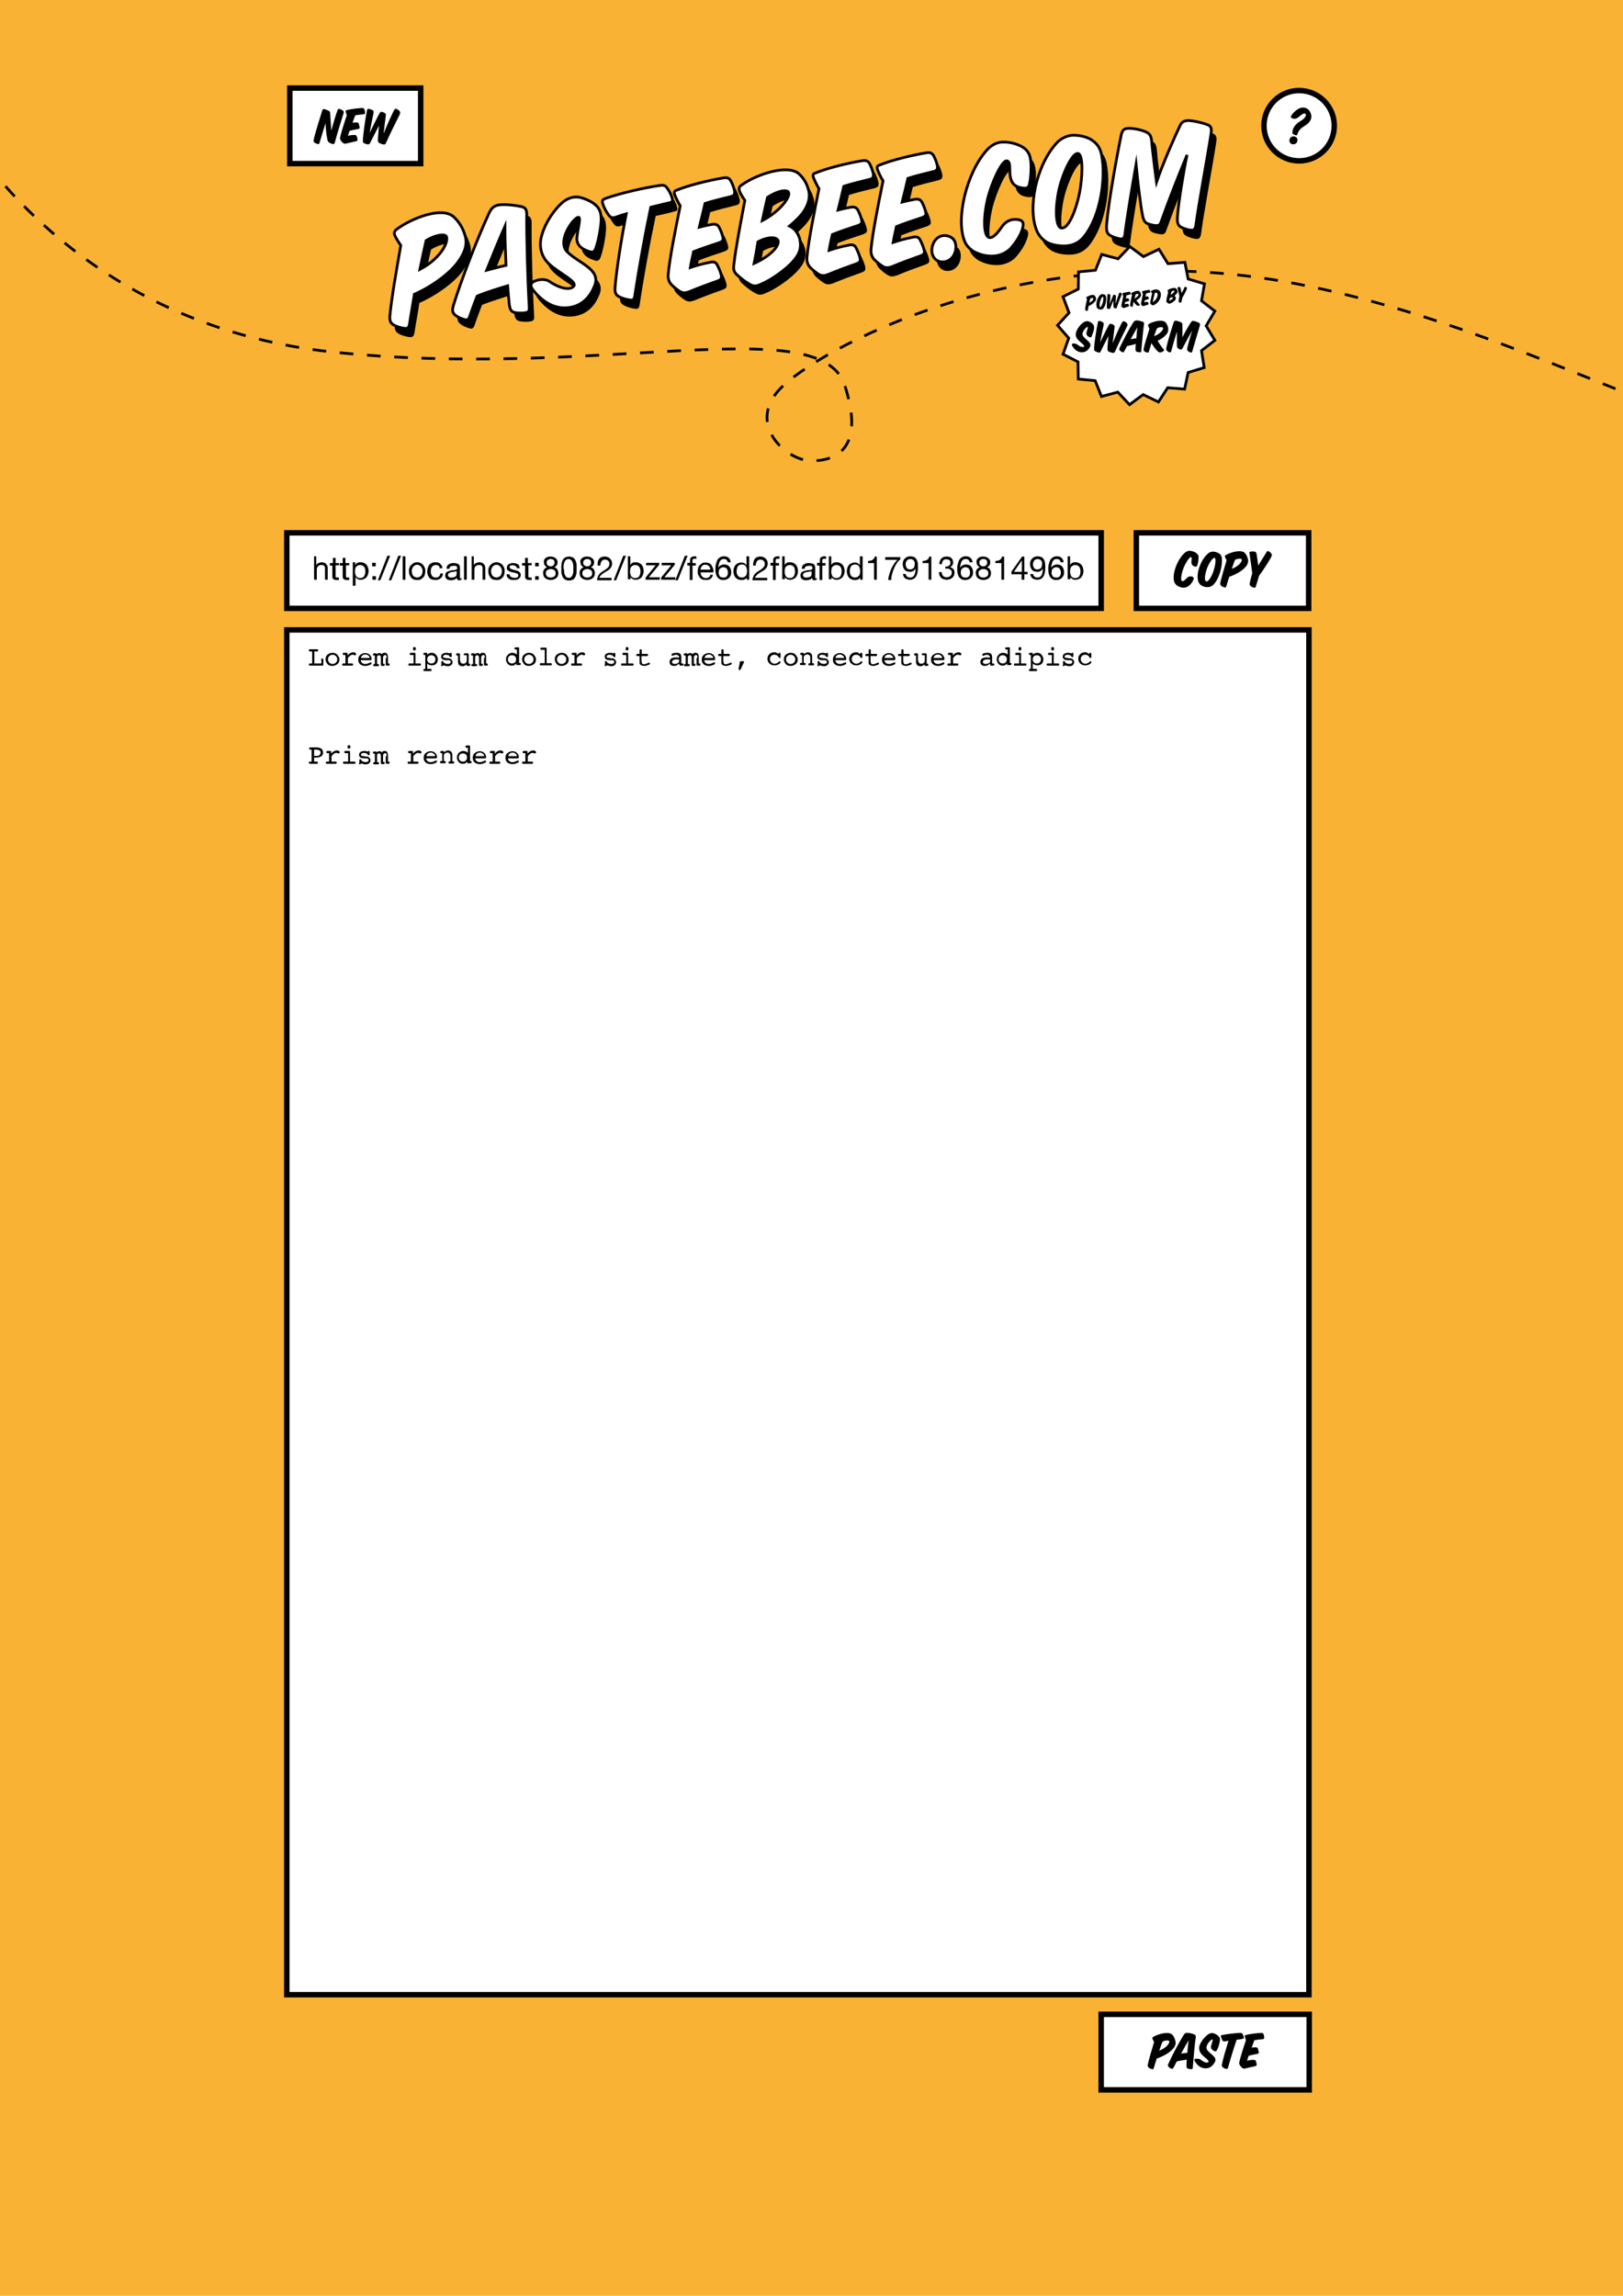 <?xml version="1.0" encoding="utf-8"?>
<!-- Generator: Adobe Illustrator 24.2.0, SVG Export Plug-In . SVG Version: 6.00 Build 0)  -->
<svg version="1.1" id="Layer_1" xmlns="http://www.w3.org/2000/svg" xmlns:xlink="http://www.w3.org/1999/xlink" x="0px" y="0px"
	 viewBox="0 0 595.3 841.9" style="enable-background:new 0 0 595.3 841.9;" xml:space="preserve">
<style type="text/css">
	.st0{fill:#F9B233;}
	.st1{fill:#FFFFFF;stroke:#000000;stroke-width:2;stroke-miterlimit:10;}
	.st2{fill:#FFFFFF;stroke:#000000;stroke-miterlimit:10;}
	.st3{fill:none;stroke:#000000;stroke-miterlimit:10;}
	.st4{fill:none;stroke:#000000;stroke-miterlimit:10;stroke-dasharray:5.012,5.012;}
</style>
<rect class="st0" width="595.3" height="841.9"/>
<circle class="st1" cx="476.5" cy="46.1" r="12.9"/>
<g>
	<path d="M152,122.1c-0.3,1.3-0.7,1.7-2,1.5c-1.2-0.2-2.8-0.6-3.9-1.3c-1.1-0.7-1.4-1.5-1.3-3.2c0.5-5.8,2.4-16.8,4-25.9
		c-0.5-0.8-1.3-1.9-1.8-2.9c-0.8-1.4-0.8-2.2,0.4-3.1c5.6-4.1,16.7-8.4,20.9-4.4c1.7,1.6,3.3,3.8,4.2,7.2c0.8,3.4-0.6,6.3-2.5,9
		c-3.1,4.5-10,9.4-16.2,12.1C153.3,114.9,152.5,118.7,152,122.1z M165.6,90.2c-0.3-1.3-3.9-0.9-7.5,1.3c-0.7,3.1-1.5,6.7-2.3,10.6
		C162.9,98.4,166.3,92.6,165.6,90.2z"/>
	<path d="M176.8,111.8c-1,2.7-2,5.2-2.7,7.4c-0.5,1.4-1,1.5-2.2,1.1c-1.1-0.3-2.2-0.8-3.2-1.6c-1-0.9-1.1-1.7-0.6-3.5
		c2.9-9.5,9.1-25.3,13.2-34.1c0.8-1.6,1.8-2.6,3.9-2.8c2.5-0.2,5.9,0.2,8,0.7c1.5,0.4,1.8,1.3,1.8,2.9c-0.1,7.8,0.3,22.7,0.9,34
		c0.1,1.4-0.2,1.8-1.5,2c-1.3,0.2-3,0.1-3.8-0.1c-1.3-0.3-1.7-1-2-2.9c-0.2-2-0.4-4.3-0.6-6.9C184.1,109.3,179.8,110.6,176.8,111.8z
		 M187.4,100.6c-0.2-4.9-0.4-9.9-0.4-14.3c-1.9,4.3-4.3,10.2-6.7,16.1C182.7,101.7,185.1,101.1,187.4,100.6z"/>
	<path d="M203.3,106.4c4,2.7,7.6,3.3,8.9,1.8c1.6-1.7-5.2-4.7-8.9-8.1c-2.6-2.3-4.2-6.2-2.7-10.9c1.2-4.2,4.4-9.2,7.8-12
		c1.3-1,3.5-2.2,6.2-1.6c2,0.5,4.4,1.6,5.7,2.8c1.9,1.7,2,3.8,2,5.4c-0.1,2.9-1,7.8-2,10.5c-0.5,1.2-1,1.6-2.2,1.2
		c-3.3-1-4.9-2.7-4.7-5.2c0.2-2.3,1.5-7.1,0.7-7.4c-1.4-0.6-8.2,8.4-4.4,12.5c4.2,4.3,12.4,6.4,10.3,12.3c-1.6,4.3-4.6,7.7-9.6,8.3
		c-4,0.5-8.2-0.9-12.2-5.4c-2.1-2.3-1.9-3.2-0.9-4C199.2,105.6,201.9,105.5,203.3,106.4z"/>
	<path d="M240.5,79.2c-2.1,9.9-4.4,22.7-5.9,32.6c-0.2,1.3-0.6,1.6-1.9,1.4s-2.8-0.6-4-1.3c-1.2-0.7-1.4-1.6-1.3-3.3
		c0.5-6.6,2.5-18.9,4.1-27c-1.4,0.4-2.9,0.9-3.7,1.2c-1.2,0.4-1.9,0.4-2.7-0.7c-0.9-1.1-1.9-3-2.2-4.2c-0.4-1.2,0-1.5,0.9-1.9
		c5.6-2,14.5-4,20.1-4.8c1.4-0.2,1.9,0.1,2.4,0.7c0.9,1.1,1.7,2.7,2,3.8c0.3,1.3,0.3,1.6-1.2,1.9C245.2,78.2,242.6,78.7,240.5,79.2z
		"/>
	<path d="M249.4,74.7c-0.4-1.2-0.1-1.5,0.8-1.8c4.1-1.7,11.7-3.6,17.3-4.5c1.3-0.2,2.1,0.3,2.6,1.4c0.6,1.2,0.9,2.1,1.2,3.3
		c0.2,1.3-0.1,1.9-1.4,2.2c-2.8,0.7-6.2,1.5-9.4,2.5c-0.6,2.6-1.3,5.6-2.1,8.7c1.5-0.4,3-0.7,4.6-1c1.3-0.2,2.1,0,2.7,1.1
		c0.6,1.2,1,2.2,1.3,3.4c0.3,1.3,0,1.7-1.3,2.2c-3,1-6.4,2.1-9.4,3.3c-0.4,2-0.9,3.9-1.2,5.8c2.4-0.8,4.6-1.4,7.2-1.9
		c1.3-0.3,2.2-0.1,2.7,1c0.6,1.2,1.1,2.3,1.4,3.5c0.3,1.3,0.1,1.8-1.2,2.3c-3.4,1.2-7.2,2.6-10.3,3.9c-1.8,0.7-2.7,0.6-3.9-0.2
		c-0.9-0.6-1.8-1.3-2.8-2.3c-0.8-0.8-1.4-2.1-1.2-3.9c0.5-5.6,2.7-16.7,4.4-25C250.5,77.5,249.8,75.8,249.4,74.7z"/>
	<path d="M295.4,91.7c0.4,2.9-0.5,4.9-2.4,7.1c-2.7,3.2-8,6.9-11.7,8.5c-2.1,1-2.9,1-4.5,0.1c-1.7-1-2.6-1.7-4.1-3
		c-1.6-1.4-1.9-2-1.6-4.4c0.7-6.2,2.6-15.7,4-23.3c-0.5-0.7-1.1-1.7-1.6-2.6c-0.7-1.5-0.8-2.3,0.5-3.1c5.6-4,17-7.7,21-4
		c1.7,1.6,3,3.6,3.6,6.5c0.6,3.2-1,6.4-3.1,8.8c-1.1,1.2-2.4,2.5-4,3.8C293.5,87.1,295,89.4,295.4,91.7z M278.5,99.9
		c5.6-2.5,9.3-6.2,8.8-8.3c-0.3-1.3-3.3-1.8-7.4,0.4C279.4,94.6,278.9,97.3,278.5,99.9z M291.2,73.9c-0.3-1.3-3.7-1-7.8,1.7
		c-0.6,2.5-1.2,5.3-1.9,8.5C287.9,80.9,291.7,75.7,291.2,73.9z"/>
	<path d="M300.3,68.4c-0.4-1.2-0.1-1.5,0.8-1.8c4.1-1.7,11.7-3.6,17.3-4.5c1.3-0.2,2.1,0.3,2.6,1.4c0.6,1.2,0.9,2.1,1.2,3.3
		c0.2,1.3-0.1,1.9-1.4,2.2c-2.8,0.7-6.2,1.5-9.4,2.5c-0.6,2.6-1.3,5.6-2.1,8.7c1.5-0.4,3-0.7,4.6-1c1.3-0.2,2.1,0,2.7,1.1
		c0.6,1.2,1,2.2,1.3,3.4c0.3,1.3,0,1.7-1.3,2.2c-3,1-6.4,2.1-9.4,3.3c-0.4,2-0.9,3.9-1.2,5.8c2.4-0.8,4.6-1.4,7.2-1.9
		c1.3-0.3,2.2-0.1,2.7,1c0.6,1.2,1.1,2.3,1.4,3.5c0.3,1.3,0.1,1.8-1.2,2.3c-3.4,1.2-7.2,2.6-10.3,3.9c-1.8,0.7-2.7,0.6-3.9-0.2
		c-0.9-0.6-1.8-1.3-2.8-2.3c-0.8-0.8-1.4-2.1-1.2-3.9c0.5-5.6,2.7-16.7,4.4-25C301.4,71.2,300.6,69.5,300.3,68.4z"/>
	<path d="M323.7,65.5c-0.4-1.2-0.1-1.5,0.8-1.8c4.1-1.7,11.7-3.6,17.3-4.5c1.3-0.2,2.1,0.3,2.6,1.4c0.6,1.2,0.9,2.1,1.2,3.3
		c0.2,1.3-0.1,1.9-1.4,2.2c-2.8,0.7-6.2,1.5-9.4,2.5c-0.6,2.6-1.3,5.6-2.1,8.7c1.5-0.4,3-0.7,4.6-1c1.3-0.2,2.1,0,2.7,1.1
		c0.6,1.2,1,2.2,1.3,3.4c0.3,1.3,0,1.7-1.3,2.2c-3,1-6.4,2.1-9.4,3.3c-0.4,2-0.9,3.9-1.2,5.8c2.4-0.8,4.6-1.4,7.2-1.9
		c1.3-0.3,2.2-0.1,2.7,1c0.6,1.2,1.1,2.3,1.4,3.5c0.4,1.3,0.1,1.8-1.2,2.3c-3.4,1.2-7.2,2.6-10.3,3.9c-1.8,0.7-2.7,0.6-3.9-0.2
		c-0.9-0.6-1.8-1.3-2.8-2.3c-0.8-0.8-1.4-2.1-1.2-3.9c0.5-5.6,2.7-16.7,4.4-25C324.9,68.3,324.1,66.6,323.7,65.5z"/>
	<path d="M343.8,93.5c0.7-2.5,2.7-4.3,5.5-3.7c2.7,0.6,3.4,2.9,3,5.2c-0.6,3.1-3,4.7-5.5,4.3C344.6,98.9,343,96.5,343.8,93.5z"/>
	<path d="M376.6,87.9c-0.9,2.5-2.6,4.8-4,6.4c-1.5,1.7-4.3,2.9-6.7,2.9c-2.5,0.1-4.7-0.6-6.2-1.3c-1.4-0.6-3.1-2-3.9-3.7
		c-3.7-8.1,0.4-25.5,8-33.9c2-2.2,4.1-2.9,5.9-2.9c2.7-0.1,5.9,0.9,7.6,2.1c1.9,1.4,2.4,3,2.6,5.2c0.2,2.4,0,6-0.5,8
		c-0.2,1-0.5,1.7-2.1,1.6c-3.3-0.3-4.6-1.8-5-4.6c-0.3-2.1,0.3-5-1.1-5.4c-1.9-0.5-5.8,8.3-7.2,14.1c-1.5,6.3-1.6,13.4,0.6,14
		c1.2,0.3,2.7-1,4.8-4.1c1.5-2.1,3.7-2.9,6.1-2.4C377.5,84.3,377.4,85.7,376.6,87.9z"/>
	<path d="M406,60.3c1.5,8.2-0.3,21.9-6.4,29.6c-2,2.5-4.5,3.5-7.5,3.5c-2,0-4.4-0.4-6.1-1.3c-1.3-0.7-2.9-2.2-3.7-4
		c-3.7-8.4-0.3-24.5,7.3-32.6c1.6-1.7,4.2-2.8,6.2-2.7c2.6,0,5.4,0.8,6.9,2C404.7,56.2,405.6,58,406,60.3z M390.3,72.5
		c-1.4,5.9-1.6,13.8,0.7,14.4c2.3,0.6,5.1-5.1,6.7-12.6c1.2-5.8,1.5-14.4-0.5-14.7C395.2,59.2,391.7,66.5,390.3,72.5z"/>
	<path d="M418.6,63.5c-1.1,6.3-3.2,18.4-4.1,25.6c-0.2,1.6-0.8,2-2.3,1.6c-0.8-0.2-1.8-0.5-2.6-0.9c-1.6-0.7-2-1.7-1.8-4.3
		c0.7-8.3,3.8-25.4,5.4-33c0.4-1.5,0.9-2,2.1-2.2c1.6-0.2,4.7,0.4,6.2,1c2,0.7,2.5,1.4,2.8,3.4l0.3,3.3l1,8.2l0.5,3.8
		c2.2-6.5,6.5-16.3,8.6-20.7c0.7-1.5,1.7-1.9,3.3-1.9c1.4,0.1,4.3,0.6,6.7,1.5c1.4,0.5,1.7,1.3,1.4,3.3c-1.3,8.6-4.6,26-5.6,33.8
		c-0.2,1-0.6,1.6-1.3,1.6c-0.9,0.1-2.5-0.4-3.5-0.8c-1.6-0.7-2.2-1.5-1.9-4.5c0.4-4.9,1.9-14.5,3.5-22.3c-2.6,6.3-6.7,16.6-9.4,24.2
		c-0.4,1.2-0.7,1.6-1.4,1.7c-0.7,0.1-1.9-0.1-3.2-0.5c-1.3-0.4-1.9-1.1-2.3-3.1C420.1,78.6,419,68.7,418.6,63.5z"/>
</g>
<g>
	<g>
		<path class="st4" d="M-10.3,52.5C1.8,70.4,42.2,120.4,121.2,129c96.6,10.5,178.8-15.3,188.5,11.9c7.9,23.7-3.1,28.1-12.1,28.1
			c-9,0-23.9-13.2-11.6-26.3c12.3-13.2,89.6-58,189.7-38.6c98,18.9,169,76.5,245.3,65.8"/>
	</g>
</g>
<g>
	<path class="st2" d="M150.2,118.9c-0.3,1.3-0.7,1.7-2,1.5c-1.2-0.2-2.8-0.6-3.9-1.3c-1.1-0.7-1.4-1.5-1.3-3.2
		c0.5-5.8,2.4-16.8,4-25.9c-0.5-0.8-1.3-1.9-1.8-2.9c-0.8-1.4-0.8-2.2,0.4-3.1c5.6-4.1,16.7-8.4,20.9-4.4c1.7,1.6,3.3,3.8,4.2,7.2
		c0.8,3.4-0.6,6.3-2.5,9c-3.1,4.5-10,9.4-16.2,12.1C151.4,111.7,150.7,115.4,150.2,118.9z M163.8,86.9c-0.3-1.3-3.9-0.9-7.5,1.3
		c-0.7,3.1-1.5,6.7-2.3,10.6C161.1,95.1,164.5,89.3,163.8,86.9z"/>
	<path class="st2" d="M175,108.6c-1,2.7-2,5.2-2.7,7.4c-0.5,1.4-1,1.5-2.2,1.1c-1.1-0.3-2.2-0.8-3.2-1.6c-1-0.9-1.1-1.7-0.6-3.5
		c2.9-9.5,9.1-25.3,13.2-34.1c0.8-1.6,1.8-2.6,3.9-2.8c2.5-0.2,5.9,0.2,8,0.7c1.5,0.4,1.8,1.3,1.8,2.9c-0.1,7.8,0.3,22.7,0.9,34
		c0.1,1.4-0.2,1.8-1.5,2c-1.3,0.2-3,0.1-3.8-0.1c-1.3-0.3-1.7-1-2-2.9c-0.2-2-0.4-4.3-0.6-6.9C182.3,106,178,107.3,175,108.6z
		 M185.6,97.3c-0.2-4.9-0.4-9.9-0.4-14.3c-1.9,4.3-4.3,10.2-6.7,16.1C180.9,98.5,183.3,97.8,185.6,97.3z"/>
	<path class="st2" d="M201.5,103.2c4,2.7,7.6,3.3,8.9,1.8c1.6-1.7-5.2-4.7-8.9-8.1c-2.6-2.3-4.2-6.2-2.7-10.9
		c1.2-4.2,4.4-9.2,7.8-12c1.3-1,3.5-2.2,6.2-1.6c2,0.5,4.4,1.6,5.7,2.8c1.9,1.7,2,3.8,2,5.4c-0.1,2.9-1,7.8-2,10.5
		c-0.5,1.2-1,1.6-2.2,1.2c-3.3-1-4.9-2.7-4.7-5.2c0.2-2.3,1.5-7.1,0.7-7.4c-1.4-0.6-8.2,8.4-4.4,12.5c4.2,4.3,12.4,6.4,10.3,12.3
		c-1.6,4.3-4.6,7.7-9.6,8.3c-4,0.5-8.2-0.9-12.2-5.4c-2.1-2.3-1.9-3.2-0.9-4C197.4,102.3,200.1,102.2,201.5,103.2z"/>
	<path class="st2" d="M238.7,76c-2.1,9.9-4.4,22.7-5.9,32.6c-0.2,1.3-0.6,1.6-1.9,1.4s-2.8-0.6-4-1.3c-1.2-0.7-1.4-1.6-1.3-3.3
		c0.5-6.6,2.5-18.9,4.1-27c-1.4,0.4-2.9,0.9-3.7,1.2c-1.2,0.4-1.9,0.4-2.7-0.7c-0.9-1.1-1.9-3-2.2-4.2c-0.4-1.2,0-1.5,0.9-1.9
		c5.6-2,14.5-4,20.1-4.8c1.4-0.2,1.9,0.1,2.4,0.7c0.9,1.1,1.7,2.7,2,3.8c0.3,1.3,0.3,1.6-1.2,1.9C243.3,74.9,240.8,75.5,238.7,76z"
		/>
	<path class="st2" d="M247.5,71.5c-0.4-1.2-0.1-1.5,0.8-1.8c4.1-1.7,11.7-3.6,17.3-4.5c1.3-0.2,2.1,0.3,2.6,1.4
		c0.6,1.2,0.9,2.1,1.2,3.3c0.2,1.3-0.1,1.9-1.4,2.2c-2.8,0.7-6.2,1.5-9.4,2.5c-0.6,2.6-1.3,5.6-2.1,8.7c1.5-0.4,3-0.7,4.6-1
		c1.3-0.2,2.1,0,2.7,1.1c0.6,1.2,1,2.2,1.3,3.4c0.3,1.3,0,1.7-1.3,2.2c-3,1-6.4,2.1-9.4,3.3c-0.4,2-0.9,3.9-1.2,5.8
		c2.4-0.8,4.6-1.4,7.2-1.9c1.3-0.3,2.2-0.1,2.7,1c0.6,1.2,1.1,2.3,1.4,3.5c0.3,1.3,0.1,1.8-1.2,2.3c-3.4,1.2-7.2,2.6-10.3,3.9
		c-1.8,0.7-2.7,0.6-3.9-0.2c-0.9-0.6-1.8-1.3-2.8-2.3c-0.8-0.8-1.4-2.1-1.2-3.9c0.5-5.6,2.7-16.7,4.4-25
		C248.7,74.2,247.9,72.5,247.5,71.5z"/>
	<path class="st2" d="M293.5,88.5c0.4,2.9-0.5,4.9-2.4,7.1c-2.7,3.2-8,6.9-11.7,8.5c-2.1,1-2.9,1-4.5,0.1c-1.7-1-2.6-1.7-4.1-3
		c-1.6-1.4-1.9-2-1.6-4.4c0.7-6.2,2.6-15.7,4-23.3c-0.5-0.7-1.1-1.7-1.6-2.6c-0.7-1.5-0.8-2.3,0.5-3.1c5.6-4,17-7.7,21-4
		c1.7,1.6,3,3.6,3.6,6.5c0.6,3.2-1,6.4-3.1,8.8c-1.1,1.2-2.4,2.5-4,3.8C291.7,83.9,293.2,86.1,293.5,88.5z M276.6,96.6
		c5.6-2.5,9.3-6.2,8.8-8.3c-0.3-1.3-3.3-1.8-7.4,0.4C277.6,91.4,277.1,94.1,276.6,96.6z M289.3,70.7c-0.3-1.3-3.7-1-7.8,1.7
		c-0.6,2.5-1.2,5.3-1.9,8.5C286,77.6,289.8,72.4,289.3,70.7z"/>
	<path class="st2" d="M298.4,65.2c-0.4-1.2-0.1-1.5,0.8-1.8c4.1-1.7,11.7-3.6,17.3-4.5c1.3-0.2,2.1,0.3,2.6,1.4
		c0.6,1.2,0.9,2.1,1.2,3.3c0.2,1.3-0.1,1.9-1.4,2.2c-2.8,0.7-6.2,1.5-9.4,2.5c-0.6,2.6-1.3,5.6-2.1,8.7c1.5-0.4,3-0.7,4.6-1
		c1.3-0.2,2.1,0,2.7,1.1c0.6,1.2,1,2.2,1.3,3.4c0.3,1.3,0,1.7-1.3,2.2c-3,1-6.4,2.1-9.4,3.3c-0.4,2-0.9,3.9-1.2,5.8
		c2.4-0.8,4.6-1.4,7.2-1.9c1.3-0.3,2.2-0.1,2.7,1c0.6,1.2,1.1,2.3,1.4,3.5c0.3,1.3,0.1,1.8-1.2,2.3c-3.4,1.2-7.2,2.6-10.3,3.9
		c-1.8,0.7-2.7,0.6-3.9-0.2c-0.9-0.6-1.8-1.3-2.8-2.3c-0.8-0.8-1.4-2.1-1.2-3.9c0.5-5.6,2.7-16.7,4.4-25
		C299.6,67.9,298.8,66.2,298.4,65.2z"/>
	<path class="st2" d="M321.9,62.3c-0.4-1.2-0.1-1.5,0.8-1.8c4.1-1.7,11.7-3.6,17.3-4.5c1.3-0.2,2.1,0.3,2.6,1.4
		c0.6,1.2,0.9,2.1,1.2,3.3c0.2,1.3-0.1,1.9-1.4,2.2c-2.8,0.7-6.2,1.5-9.4,2.5c-0.6,2.6-1.3,5.6-2.1,8.7c1.5-0.4,3-0.7,4.6-1
		c1.3-0.2,2.1,0,2.7,1.1c0.6,1.2,1,2.2,1.3,3.4c0.3,1.3,0,1.7-1.3,2.2c-3,1-6.4,2.1-9.4,3.3c-0.4,2-0.9,3.9-1.2,5.8
		c2.4-0.8,4.6-1.4,7.2-1.9c1.3-0.3,2.2-0.1,2.7,1c0.6,1.2,1.1,2.3,1.4,3.5c0.4,1.3,0.1,1.8-1.2,2.3c-3.4,1.2-7.2,2.6-10.3,3.9
		c-1.8,0.7-2.7,0.6-3.9-0.2c-0.9-0.6-1.8-1.3-2.8-2.3c-0.8-0.8-1.4-2.1-1.2-3.9c0.5-5.6,2.7-16.7,4.4-25
		C323,65,322.3,63.3,321.9,62.3z"/>
	<path class="st2" d="M342,90.2c0.7-2.5,2.7-4.3,5.5-3.7c2.7,0.6,3.4,2.9,3,5.2c-0.6,3.1-3,4.7-5.5,4.3
		C342.7,95.6,341.2,93.2,342,90.2z"/>
	<path class="st2" d="M374.8,84.6c-0.9,2.5-2.6,4.8-4,6.4c-1.5,1.7-4.3,2.9-6.7,2.9c-2.5,0.1-4.7-0.6-6.2-1.3
		c-1.4-0.6-3.1-2-3.9-3.7c-3.7-8.1,0.4-25.5,8-33.9c2-2.2,4.1-2.9,5.9-2.9c2.7-0.1,5.9,0.9,7.6,2.1c1.9,1.4,2.4,3,2.6,5.2
		c0.2,2.4,0,6-0.5,8c-0.2,1-0.5,1.7-2.1,1.6c-3.3-0.3-4.6-1.8-5-4.6c-0.3-2.1,0.3-5-1.1-5.4c-1.9-0.5-5.8,8.3-7.2,14.1
		c-1.5,6.3-1.6,13.4,0.6,14c1.2,0.3,2.7-1,4.8-4.1c1.5-2.1,3.7-2.9,6.1-2.4C375.7,81,375.5,82.5,374.8,84.6z"/>
	<path class="st2" d="M404.1,57.1c1.5,8.2-0.3,21.9-6.4,29.6c-2,2.5-4.5,3.5-7.5,3.5c-2,0-4.4-0.4-6.1-1.3c-1.3-0.7-2.9-2.2-3.7-4
		c-3.7-8.4-0.3-24.5,7.3-32.6c1.6-1.7,4.2-2.8,6.2-2.7c2.6,0,5.4,0.8,6.9,2C402.8,53,403.7,54.8,404.1,57.1z M388.5,69.2
		c-1.4,5.9-1.6,13.8,0.7,14.4c2.3,0.6,5.1-5.1,6.7-12.6c1.2-5.8,1.5-14.4-0.5-14.7C393.4,55.9,389.9,63.2,388.5,69.2z"/>
	<path class="st2" d="M416.7,60.3c-1.1,6.3-3.2,18.4-4.1,25.6c-0.2,1.6-0.8,2-2.3,1.6c-0.8-0.2-1.8-0.5-2.6-0.9
		c-1.6-0.7-2-1.7-1.8-4.3c0.7-8.3,3.8-25.4,5.4-33c0.4-1.5,0.9-2,2.1-2.2c1.6-0.2,4.7,0.4,6.2,1c2,0.7,2.5,1.4,2.8,3.4l0.3,3.3
		l1,8.2l0.5,3.8c2.2-6.5,6.5-16.3,8.6-20.7c0.7-1.5,1.7-1.9,3.3-1.9c1.4,0.1,4.3,0.6,6.7,1.5c1.4,0.5,1.7,1.3,1.4,3.3
		c-1.3,8.6-4.6,26-5.6,33.8c-0.2,1-0.6,1.6-1.3,1.6c-0.9,0.1-2.5-0.4-3.5-0.8c-1.6-0.7-2.2-1.5-1.9-4.5c0.4-4.9,1.9-14.5,3.5-22.3
		c-2.6,6.3-6.7,16.6-9.4,24.2c-0.4,1.2-0.7,1.6-1.4,1.7c-0.7,0.1-1.9-0.1-3.2-0.5c-1.3-0.4-1.9-1.1-2.3-3.1
		C418.3,75.4,417.2,65.4,416.7,60.3z"/>
</g>
<g>
	<polygon class="st2" points="434.6,96.2 435.8,102.3 441.8,104.1 440.7,110.3 445.6,114.1 442.4,119.5 445.6,124.8 440.7,128.6 
		441.7,134.8 435.8,136.6 434.5,142.7 428.3,142.2 424.9,147.4 419.3,144.7 414.3,148.4 410,143.8 404,145.4 401.7,139.6 395.5,139 
		395.4,132.7 389.9,129.9 392,124 387.9,119.3 392.1,114.7 389.9,108.8 395.5,106 395.6,99.7 401.8,99.1 404.1,93.3 410.1,94.9 
		414.4,90.4 419.4,94.1 425.1,91.4 428.4,96.7 	"/>
	<g>
		<path d="M399,113.8c0,0.2-0.1,0.2-0.3,0.2c-0.2,0-0.4-0.1-0.5-0.2c-0.2-0.1-0.2-0.2-0.2-0.5c0.1-0.8,0.4-2.3,0.7-3.6
			c-0.1-0.1-0.2-0.3-0.2-0.4c-0.1-0.2-0.1-0.3,0.1-0.4c0.8-0.5,2.4-1.1,2.9-0.5c0.2,0.2,0.4,0.5,0.5,1c0.1,0.5-0.1,0.9-0.4,1.2
			c-0.5,0.6-1.4,1.3-2.3,1.6C399.2,112.8,399.1,113.3,399,113.8z M401,109.4c0-0.2-0.5-0.2-1.1,0.1c-0.1,0.4-0.2,0.9-0.4,1.5
			C400.6,110.6,401.1,109.8,401,109.4z"/>
		<path d="M405.7,109c0.2,1.2-0.2,3.1-1,4.1c-0.3,0.3-0.6,0.5-1.1,0.4c-0.3,0-0.6-0.1-0.8-0.2c-0.2-0.1-0.4-0.3-0.5-0.6
			c-0.5-1.2,0.1-3.4,1.2-4.5c0.2-0.2,0.6-0.4,0.9-0.3c0.4,0,0.7,0.1,1,0.3C405.5,108.4,405.7,108.7,405.7,109z M403.5,110.6
			c-0.2,0.8-0.3,1.9,0,2c0.3,0.1,0.7-0.7,1-1.7c0.2-0.8,0.3-2,0-2.1C404.2,108.8,403.7,109.8,403.5,110.6z"/>
		<path d="M409.2,113.1c-0.6-0.1-0.7-0.2-0.8-0.6c0-0.3,0-1.5,0-2.3c-0.4,0.9-1,2.4-1.2,2.9c-0.1,0.2-0.2,0.2-0.5,0.2
			c-0.1,0-0.3-0.1-0.5-0.1c-0.2-0.1-0.2-0.2-0.2-0.3c-0.1-0.8,0.1-3.2,0.2-4.8c0-0.2,0.1-0.3,0.2-0.3c0.2,0,0.5,0.1,0.7,0.2
			c0.1,0.1,0.2,0.2,0.2,0.5c0,0.4-0.2,2.1-0.3,3.1c0.4-1.1,1.1-2.9,1.3-3.3c0.1-0.2,0.2-0.2,0.4-0.2c0.1,0,0.3,0.1,0.4,0.1
			c0.2,0.1,0.2,0.2,0.2,0.4c0,0.2-0.1,1.8-0.1,2.8c0.4-1.4,1.1-3.4,1.3-3.9c0.1-0.2,0.2-0.2,0.4-0.2c0.2,0.1,0.4,0.2,0.5,0.3
			c0.1,0.1,0.1,0.3,0,0.5c-0.5,1.2-1.4,3.5-1.8,4.7C409.6,113.1,409.5,113.1,409.2,113.1z"/>
		<path d="M411.7,107.8c0-0.2,0-0.2,0.1-0.3c0.6-0.2,1.7-0.4,2.4-0.5c0.2,0,0.3,0.1,0.4,0.2c0.1,0.2,0.1,0.3,0.1,0.5
			c0,0.2,0,0.3-0.2,0.3c-0.4,0.1-0.9,0.2-1.3,0.3c-0.1,0.4-0.2,0.8-0.3,1.2c0.2-0.1,0.4-0.1,0.7-0.1c0.2,0,0.3,0,0.4,0.2
			c0.1,0.2,0.1,0.3,0.2,0.5c0,0.2,0,0.2-0.2,0.3c-0.4,0.1-0.9,0.3-1.3,0.4c-0.1,0.3-0.1,0.5-0.2,0.8c0.3-0.1,0.6-0.2,1-0.2
			c0.2,0,0.3,0,0.4,0.2c0.1,0.2,0.1,0.3,0.2,0.5c0,0.2,0,0.2-0.2,0.3c-0.5,0.2-1,0.3-1.5,0.5c-0.2,0.1-0.4,0.1-0.5,0
			c-0.1-0.1-0.2-0.2-0.4-0.3c-0.1-0.1-0.2-0.3-0.2-0.5c0.1-0.8,0.5-2.3,0.7-3.5C411.8,108.2,411.7,107.9,411.7,107.8z"/>
		<path d="M415.5,112.3c0,0.2-0.1,0.2-0.3,0.2c-0.2,0-0.4-0.1-0.5-0.2c-0.2-0.1-0.2-0.2-0.2-0.5c0.1-0.8,0.4-2.3,0.7-3.6
			c-0.1-0.1-0.2-0.3-0.2-0.4c-0.1-0.2-0.1-0.3,0.1-0.4c0.8-0.5,2.4-1.1,2.9-0.5c0.2,0.2,0.4,0.6,0.5,1c0.1,0.5-0.1,0.9-0.4,1.2
			c-0.3,0.4-0.8,0.7-1.3,1.1c0.3,0.4,0.8,1,1.2,1.4c0.2,0.1,0.1,0.2,0,0.3c-0.1,0.1-0.2,0.2-0.4,0.2c-0.2,0.1-0.4,0.1-0.6-0.1
			c-0.4-0.3-0.9-0.9-1.3-1.4C415.7,111.3,415.6,111.8,415.5,112.3z M416.1,109.5c1-0.5,1.6-1.3,1.5-1.6c-0.1-0.2-0.6-0.2-1.1,0.1
			C416.4,108.5,416.3,109,416.1,109.5z"/>
		<path d="M418.9,107.1c0-0.2,0-0.2,0.1-0.3c0.6-0.2,1.7-0.4,2.4-0.5c0.2,0,0.3,0.1,0.4,0.2c0.1,0.2,0.1,0.3,0.1,0.5
			c0,0.2,0,0.3-0.2,0.3c-0.4,0.1-0.9,0.2-1.3,0.3c-0.1,0.4-0.2,0.8-0.3,1.2c0.2-0.1,0.4-0.1,0.7-0.1c0.2,0,0.3,0,0.4,0.2
			c0.1,0.2,0.1,0.3,0.2,0.5c0,0.2,0,0.2-0.2,0.3c-0.4,0.1-0.9,0.3-1.3,0.4c-0.1,0.3-0.1,0.5-0.2,0.8c0.3-0.1,0.6-0.2,1-0.2
			c0.2,0,0.3,0,0.4,0.2c0.1,0.2,0.1,0.3,0.2,0.5c0,0.2,0,0.2-0.2,0.3c-0.5,0.2-1,0.3-1.5,0.5c-0.3,0.1-0.4,0.1-0.5,0
			c-0.1-0.1-0.2-0.2-0.4-0.3c-0.1-0.1-0.2-0.3-0.2-0.5c0.1-0.8,0.5-2.3,0.7-3.5C419.1,107.5,419,107.3,418.9,107.1z"/>
		<path d="M422.2,107.1c-0.1-0.2-0.1-0.3,0.1-0.4c0.8-0.6,2.6-1,3.3,0.4c0.6,1.3-0.1,3.7-2.4,4.8c-0.2,0.1-0.4,0.1-0.6,0
			c-0.2-0.1-0.3-0.2-0.5-0.4c-0.2-0.2-0.3-0.3-0.2-0.7c0.2-0.9,0.4-2.2,0.7-3.2C422.4,107.4,422.3,107.2,422.2,107.1z M424.5,107.6
			c-0.1-0.2-0.4-0.4-0.9-0.2c-0.3,1-0.5,2.2-0.8,3.4C424.5,109.8,424.8,108.1,424.5,107.6z"/>
		<path d="M431.3,109.2c0,0.4-0.1,0.7-0.4,1c-0.4,0.4-1.1,0.9-1.7,1.1c-0.3,0.1-0.4,0.1-0.6,0c-0.2-0.1-0.3-0.2-0.6-0.4
			c-0.2-0.2-0.2-0.3-0.2-0.6c0.1-0.9,0.4-2.2,0.7-3.2c-0.1-0.1-0.2-0.2-0.2-0.4c-0.1-0.2-0.1-0.3,0.1-0.4c0.8-0.5,2.4-1,3-0.5
			c0.2,0.2,0.4,0.5,0.5,0.9c0.1,0.5-0.2,0.9-0.5,1.2c-0.2,0.2-0.3,0.3-0.6,0.5C431,108.6,431.2,108.9,431.3,109.2z M428.9,110.3
			c0.8-0.3,1.3-0.8,1.3-1.1c0-0.2-0.5-0.3-1,0C429,109.5,428.9,109.9,428.9,110.3z M430.8,106.7c0-0.2-0.5-0.2-1.1,0.2
			c-0.1,0.3-0.2,0.7-0.3,1.2C430.3,107.7,430.8,106.9,430.8,106.7z"/>
		<path d="M433.7,109.1c-0.1,0.6-0.3,1.2-0.4,1.7c0,0.2-0.1,0.2-0.3,0.2c-0.2,0-0.4-0.1-0.5-0.2c-0.2-0.1-0.2-0.2-0.2-0.5
			c0.1-0.4,0.1-1,0.3-1.6c-0.2-1-0.5-2.2-0.7-3.1c0-0.2,0-0.2,0.2-0.3c0.2,0,0.4-0.1,0.6,0c0.2,0,0.3,0.1,0.3,0.4
			c0.1,0.4,0.3,1.1,0.4,1.8c0.4-0.7,0.8-1.5,1.1-2.2c0.1-0.2,0.2-0.2,0.4-0.1c0.2,0.1,0.3,0.2,0.4,0.3c0.1,0.1,0.1,0.3,0,0.5
			C435.1,106.6,434.4,108,433.7,109.1z"/>
	</g>
	<g>
		<path d="M395.1,126.3c1.1,0.9,2.1,1.2,2.5,0.8c0.5-0.4-1.3-1.5-2.3-2.6c-0.7-0.8-1-1.9-0.4-3.2c0.5-1.2,1.6-2.5,2.7-3.2
			c0.4-0.2,1.1-0.5,1.8-0.2c0.6,0.2,1.2,0.6,1.5,1c0.5,0.6,0.4,1.2,0.4,1.6c-0.1,0.8-0.6,2.2-0.9,2.9c-0.2,0.3-0.4,0.4-0.7,0.3
			c-0.9-0.4-1.3-0.9-1.2-1.7c0.1-0.6,0.7-2,0.5-2.1c-0.4-0.2-2.7,2.1-1.7,3.4c1,1.4,3.3,2.3,2.5,3.9c-0.6,1.2-1.6,2-3,2
			c-1.2,0-2.3-0.6-3.3-2c-0.5-0.7-0.4-1-0.1-1.2C393.9,125.9,394.7,126,395.1,126.3z"/>
		<path d="M407.7,129.3c-1.2-0.3-1.5-0.5-1.5-1.4c0-0.7,0.2-3.2,0.4-4.7c-1,1.9-2.5,4.8-2.9,5.7c-0.2,0.5-0.4,0.5-1,0.3
			c-0.3-0.1-0.7-0.2-1-0.4c-0.3-0.2-0.4-0.4-0.4-0.7c0-1.7,0.7-6.7,1.4-9.9c0.1-0.4,0.2-0.5,0.4-0.5c0.3,0,1.1,0.2,1.4,0.5
			c0.3,0.2,0.4,0.4,0.3,1c-0.2,0.9-0.9,4.3-1.3,6.4c1.1-2.3,2.8-5.8,3.3-6.5c0.2-0.4,0.4-0.4,0.9-0.3c0.3,0.1,0.6,0.2,0.8,0.4
			c0.3,0.2,0.4,0.4,0.3,0.9c-0.1,0.5-0.4,3.6-0.7,5.8c1.1-2.8,2.9-6.8,3.5-7.7c0.2-0.4,0.4-0.5,0.9-0.3c0.3,0.1,0.7,0.4,0.9,0.7
			c0.2,0.3,0.2,0.6,0,1.1c-1.2,2.3-3.4,6.9-4.5,9.4C408.5,129.5,408.3,129.5,407.7,129.3z"/>
		<path d="M413.4,126.9c-0.4,0.7-0.7,1.4-1.1,2c-0.2,0.4-0.3,0.4-0.7,0.2c-0.3-0.1-0.6-0.3-0.9-0.6c-0.2-0.3-0.2-0.5,0-1
			c1.2-2.6,3.5-7,5-9.3c0.3-0.4,0.6-0.7,1.2-0.7c0.7,0,1.7,0.3,2.3,0.5c0.4,0.2,0.5,0.4,0.4,0.9c-0.3,2.2-0.7,6.5-1,9.8
			c0,0.4-0.1,0.5-0.5,0.5s-0.9-0.1-1.1-0.2c-0.4-0.1-0.5-0.4-0.5-0.9c0-0.6,0-1.2,0.1-2C415.6,126.5,414.3,126.7,413.4,126.9z
			 M416.8,124.1c0.1-1.4,0.2-2.9,0.4-4.1c-0.7,1.2-1.6,2.8-2.5,4.4C415.5,124.2,416.2,124.1,416.8,124.1z"/>
		<path d="M421.4,128.9c-0.1,0.4-0.2,0.4-0.6,0.4c-0.4-0.1-0.7-0.2-1-0.4c-0.3-0.2-0.4-0.5-0.3-1c0.3-1.6,1.3-4.8,2.1-7.3
			c-0.1-0.3-0.3-0.6-0.4-0.9c-0.2-0.4-0.1-0.7,0.2-0.9c1.7-1,5.1-1.8,6.2-0.5c0.4,0.5,0.8,1.3,0.9,2.2c0.1,1-0.3,1.8-1,2.5
			c-0.7,0.7-1.7,1.4-2.9,2c0.6,1,1.5,2.3,2.2,3.1c0.3,0.3,0.2,0.5-0.1,0.7c-0.3,0.2-0.5,0.3-0.8,0.4c-0.3,0.1-0.8,0.1-1.2-0.3
			c-0.7-0.6-1.7-2-2.4-3.1C422.1,126.8,421.7,127.9,421.4,128.9z M423.3,123.3c2.1-0.8,3.5-2.4,3.3-3c-0.1-0.4-1.1-0.5-2.2,0.1
			C424,121.2,423.7,122.2,423.3,123.3z"/>
		<path d="M431.7,121.6c-0.6,1.8-1.6,5.2-2.1,7.2c-0.1,0.4-0.3,0.5-0.7,0.4c-0.2-0.1-0.5-0.2-0.7-0.4c-0.4-0.3-0.5-0.6-0.4-1.3
			c0.5-2.4,2-7.2,2.7-9.3c0.2-0.4,0.3-0.6,0.7-0.6c0.5,0,1.3,0.3,1.8,0.5c0.6,0.3,0.7,0.5,0.7,1.1l0,1l0,2.4v1.1
			c0.9-1.8,2.4-4.5,3.2-5.6c0.3-0.4,0.6-0.5,1-0.4c0.4,0.1,1.2,0.3,1.9,0.7c0.4,0.2,0.4,0.4,0.3,1c-0.7,2.4-2.2,7.3-2.8,9.5
			c-0.1,0.3-0.2,0.4-0.4,0.4c-0.2,0-0.7-0.2-1-0.4c-0.4-0.3-0.6-0.5-0.4-1.4c0.3-1.4,1.1-4.1,1.8-6.3c-1,1.7-2.5,4.5-3.6,6.6
			c-0.2,0.3-0.3,0.4-0.5,0.4c-0.2,0-0.6-0.1-0.9-0.3c-0.4-0.2-0.5-0.4-0.6-1C431.6,126,431.7,123.1,431.7,121.6z"/>
	</g>
</g>
<rect x="105.2" y="231" class="st1" width="374.9" height="500.5"/>
<rect x="403.9" y="738.7" class="st1" width="76.3" height="27.7"/>
<g>
	<path d="M423.2,758.4c-0.1,0.4-0.3,0.5-0.7,0.4c-0.4-0.1-0.9-0.3-1.2-0.6c-0.3-0.3-0.4-0.5-0.3-1.1c0.4-1.8,1.4-5.3,2.3-8.2
		c-0.1-0.3-0.3-0.7-0.5-1c-0.2-0.5-0.2-0.7,0.3-1c2-1.1,5.8-2.1,7-0.6c0.5,0.6,0.9,1.4,1.1,2.5c0.1,1.1-0.4,2-1.2,2.8
		c-1.2,1.3-3.6,2.6-5.7,3.3C423.9,756.1,423.5,757.3,423.2,758.4z M428.9,748.6c-0.1-0.4-1.2-0.5-2.5,0.1c-0.4,1-0.8,2.1-1.2,3.3
		C427.7,751.1,429,749.4,428.9,748.6z"/>
	<path d="M431.6,756c-0.4,0.8-0.8,1.6-1.2,2.3c-0.2,0.4-0.4,0.4-0.8,0.3c-0.3-0.1-0.7-0.3-1-0.7s-0.3-0.6,0-1.2
		c1.3-2.9,3.9-7.8,5.6-10.5c0.3-0.5,0.7-0.8,1.4-0.7c0.8,0,1.9,0.3,2.5,0.6c0.5,0.2,0.5,0.5,0.5,1c-0.4,2.5-0.8,7.4-1.1,11.1
		c0,0.5-0.1,0.6-0.6,0.6c-0.4,0-1-0.1-1.2-0.2c-0.4-0.1-0.5-0.4-0.5-1c0-0.6,0-1.4,0.1-2.3C434.1,755.5,432.6,755.7,431.6,756z
		 M435.5,752.8c0.1-1.6,0.3-3.2,0.5-4.6c-0.8,1.3-1.8,3.1-2.8,4.9C434,753,434.8,752.9,435.5,752.8z"/>
	<path d="M440.4,755.3c1.2,1,2.3,1.4,2.8,0.9c0.6-0.5-1.5-1.7-2.6-3c-0.7-0.9-1.1-2.2-0.4-3.6c0.6-1.3,1.8-2.8,3-3.6
		c0.5-0.3,1.2-0.6,2.1-0.3c0.6,0.2,1.4,0.7,1.7,1.1c0.6,0.6,0.5,1.3,0.4,1.8c-0.1,0.9-0.6,2.5-1.1,3.3c-0.2,0.4-0.4,0.5-0.8,0.3
		c-1-0.4-1.5-1.1-1.3-1.9c0.2-0.7,0.8-2.2,0.5-2.4c-0.4-0.2-3,2.4-1.9,3.9c1.2,1.6,3.8,2.6,2.8,4.4c-0.7,1.3-1.8,2.3-3.4,2.3
		c-1.3,0-2.6-0.6-3.7-2.2c-0.6-0.8-0.5-1.1-0.1-1.3C439.1,754.9,440,755,440.4,755.3z"/>
	<path d="M453.6,748c-1.1,3.1-2.3,7.2-3.2,10.3c-0.1,0.4-0.3,0.5-0.7,0.4c-0.4-0.1-0.9-0.3-1.2-0.6c-0.4-0.3-0.4-0.6-0.3-1.1
		c0.4-2.1,1.6-6,2.4-8.6c-0.5,0.1-1,0.2-1.3,0.2c-0.4,0.1-0.6,0-0.9-0.3c-0.2-0.4-0.5-1.1-0.6-1.4c-0.1-0.4,0.1-0.5,0.4-0.6
		c1.9-0.4,4.8-0.7,6.7-0.8c0.5,0,0.6,0.1,0.8,0.3c0.3,0.4,0.4,0.9,0.5,1.3c0.1,0.4,0,0.5-0.5,0.6C455.1,747.9,454.3,747.9,453.6,748
		z"/>
	<path d="M456.6,746.9c-0.1-0.4,0-0.5,0.3-0.6c1.4-0.4,3.9-0.7,5.8-0.8c0.4,0,0.7,0.2,0.8,0.6c0.1,0.4,0.2,0.7,0.2,1.1
		c0,0.4-0.1,0.6-0.5,0.6c-0.9,0.1-2.1,0.2-3.1,0.4c-0.3,0.8-0.7,1.8-1,2.7c0.5-0.1,1-0.1,1.5-0.1c0.4,0,0.7,0.1,0.8,0.5
		c0.1,0.4,0.2,0.8,0.3,1.2c0.1,0.4-0.1,0.6-0.5,0.7c-1,0.2-2.2,0.4-3.2,0.7c-0.2,0.6-0.4,1.2-0.6,1.8c0.8-0.2,1.5-0.3,2.4-0.3
		c0.4,0,0.7,0.1,0.8,0.4c0.2,0.4,0.3,0.8,0.3,1.2c0.1,0.4,0,0.6-0.5,0.7c-1.1,0.3-2.4,0.5-3.5,0.8c-0.6,0.2-0.9,0.1-1.3-0.2
		c-0.3-0.2-0.5-0.5-0.8-0.9c-0.2-0.3-0.4-0.7-0.2-1.3c0.4-1.8,1.5-5.3,2.4-7.9C456.9,747.9,456.7,747.3,456.6,746.9z"/>
</g>
<rect x="106.3" y="32.3" class="st1" width="48" height="27.7"/>
<g>
	<path d="M123.8,40.4c0.2-0.5,0.4-0.6,0.9-0.4c0.3,0.1,0.6,0.3,0.9,0.4c0.4,0.3,0.6,0.5,0.4,1.2c-0.9,2.9-2.4,7.6-3.2,10.7
		c-0.1,0.5-0.4,0.6-0.9,0.5c-0.4-0.1-0.8-0.3-1.1-0.5c-0.4-0.2-0.6-0.5-0.7-1c-0.3-1.5-0.6-3.5-0.7-6.1c-0.5,1.6-1.4,4.4-2.2,7.2
		c-0.1,0.4-0.3,0.5-0.8,0.4c-0.3-0.1-0.6-0.3-0.9-0.4c-0.4-0.3-0.6-0.5-0.4-1.3c0.4-2,2.2-7.7,3.1-10.6c0.1-0.4,0.3-0.5,0.6-0.5
		c0.3,0,1.1,0.3,1.7,0.6c0.5,0.2,0.6,0.5,0.6,1c0.1,1.9,0.3,4.2,0.4,6.3C122.1,45.7,123.1,42.3,123.8,40.4z"/>
	<path d="M126.8,41c-0.1-0.4,0-0.5,0.3-0.6c1.4-0.4,3.9-0.7,5.8-0.8c0.4,0,0.7,0.2,0.8,0.6c0.1,0.4,0.2,0.7,0.2,1.1
		c0,0.4-0.1,0.6-0.5,0.6c-0.9,0.1-2.1,0.2-3.1,0.4c-0.3,0.8-0.7,1.8-1,2.7c0.5-0.1,1-0.1,1.5-0.1c0.4,0,0.7,0.1,0.8,0.5
		c0.1,0.4,0.2,0.8,0.3,1.2c0.1,0.4-0.1,0.6-0.5,0.7c-1,0.2-2.2,0.4-3.2,0.7c-0.2,0.6-0.4,1.2-0.6,1.8c0.8-0.2,1.5-0.3,2.4-0.3
		c0.4,0,0.7,0.1,0.8,0.4c0.2,0.4,0.3,0.8,0.3,1.2c0.1,0.4,0,0.6-0.5,0.7c-1.1,0.3-2.4,0.5-3.5,0.8c-0.6,0.2-0.9,0.1-1.3-0.2
		c-0.3-0.2-0.5-0.5-0.8-0.9c-0.2-0.3-0.4-0.7-0.2-1.3c0.4-1.8,1.5-5.3,2.4-7.9C127.1,42,126.9,41.4,126.8,41z"/>
	<path d="M140.3,52.9c-1.3-0.4-1.7-0.6-1.7-1.5c0-0.8,0.3-3.6,0.4-5.3c-1.1,2.1-2.8,5.4-3.3,6.4c-0.3,0.5-0.5,0.5-1.1,0.4
		c-0.3-0.1-0.8-0.2-1.1-0.4c-0.3-0.2-0.4-0.4-0.4-0.8c0-1.9,0.8-7.5,1.5-11.2c0.1-0.4,0.2-0.6,0.5-0.6c0.4,0,1.2,0.3,1.6,0.5
		c0.3,0.2,0.4,0.5,0.3,1.1c-0.2,1-1,4.8-1.4,7.2c1.2-2.5,3.2-6.5,3.7-7.3c0.3-0.4,0.4-0.5,1-0.3c0.3,0.1,0.7,0.2,0.9,0.4
		c0.3,0.2,0.4,0.5,0.3,1c-0.1,0.5-0.5,4.1-0.8,6.5c1.2-3.1,3.3-7.6,3.9-8.7c0.3-0.5,0.5-0.5,1-0.3c0.4,0.2,0.8,0.5,1,0.8
		c0.3,0.4,0.2,0.7,0,1.2c-1.3,2.6-3.9,7.8-5.1,10.6C141.3,53,141,53.1,140.3,52.9z"/>
</g>
<g>
	<path d="M475,50.1c1,0.4,1,1.3,0.8,1.8c-0.2,0.7-0.9,1.1-1.7,1c-0.7-0.1-1.3-0.7-1.1-1.7C473.1,50.4,473.9,49.8,475,50.1z
		 M474.1,48c0.4-2.1,2.2-3.2,3.2-3.8c1.3-0.8,1.7-1.6,1.7-2.1c0-0.3-0.3-0.5-0.5-0.5c-0.7,0-1.5,0.8-2.4,1.5
		c-0.7,0.5-1.6,0.6-2.3,0.2c-0.4-0.2-0.5-0.5,0.1-1.3c1-1.3,2.2-2.2,3.4-2.5c1.5-0.3,2.6,0.5,3.1,1.3c1.1,1.8,0.5,3.3-0.4,4.2
		c-1.2,1.4-3.4,1.7-4.1,4.2c-0.1,0.4-0.3,0.5-0.6,0.4c-0.4-0.1-0.8-0.3-1.1-0.5C474,48.8,474,48.5,474.1,48z"/>
</g>
<rect x="105.2" y="195.4" class="st1" width="298.7" height="27.7"/>
<rect x="416.8" y="195.4" class="st1" width="63.2" height="27.7"/>
<g>
	<path d="M437.6,212.9c-0.4,0.8-1,1.5-1.5,1.9c-0.6,0.5-1.5,0.8-2.3,0.7c-0.8-0.1-1.5-0.4-2-0.7c-0.4-0.3-0.9-0.8-1.1-1.4
		c-0.9-2.8,1.1-8.3,3.9-10.7c0.7-0.6,1.4-0.8,2-0.7c0.9,0.1,1.9,0.5,2.4,1c0.6,0.5,0.7,1.1,0.6,1.8c0,0.8-0.2,1.9-0.5,2.6
		c-0.1,0.3-0.2,0.5-0.7,0.4c-1-0.2-1.4-0.8-1.4-1.7c0-0.7,0.3-1.6-0.1-1.8c-0.6-0.2-2.2,2.4-2.9,4.3c-0.7,2-1.1,4.3-0.4,4.5
		c0.4,0.1,0.9-0.2,1.7-1.1c0.6-0.6,1.3-0.8,2.1-0.5C438,211.8,437.9,212.3,437.6,212.9z"/>
	<path d="M448.2,205.2c0.1,2.7-1,7.1-3.2,9.3c-0.8,0.7-1.6,0.9-2.6,0.8c-0.6-0.1-1.4-0.3-1.9-0.7c-0.4-0.3-0.8-0.8-1-1.4
		c-0.9-2.9,0.9-8,3.7-10.3c0.6-0.5,1.5-0.7,2.1-0.6c0.8,0.1,1.7,0.5,2.2,0.9C448,203.8,448.2,204.4,448.2,205.2z M442.7,208.5
		c-0.7,1.9-1.1,4.4-0.3,4.7c0.7,0.3,1.9-1.4,2.7-3.8c0.6-1.8,1.1-4.6,0.4-4.8C444.8,204.4,443.4,206.6,442.7,208.5z"/>
	<path d="M449.8,215c-0.1,0.4-0.3,0.5-0.7,0.4c-0.4-0.1-0.9-0.3-1.2-0.6c-0.3-0.3-0.4-0.5-0.3-1.1c0.4-1.8,1.4-5.3,2.3-8.2
		c-0.1-0.3-0.3-0.7-0.5-1c-0.2-0.5-0.2-0.7,0.3-1c2-1.1,5.8-2.1,7-0.6c0.5,0.6,0.9,1.4,1.1,2.5c0.1,1.1-0.4,2-1.2,2.8
		c-1.2,1.3-3.6,2.6-5.7,3.3C450.5,212.7,450.1,213.9,449.8,215z M455.5,205.2c-0.1-0.4-1.2-0.5-2.5,0.1c-0.4,1-0.8,2.1-1.2,3.3
		C454.3,207.7,455.6,206,455.5,205.2z"/>
	<path d="M461.8,211.2c-0.4,1.4-0.8,2.7-1.2,3.9c-0.1,0.4-0.3,0.5-0.7,0.4c-0.4-0.1-0.9-0.3-1.2-0.6c-0.3-0.3-0.4-0.5-0.3-1.1
		c0.2-0.9,0.5-2.2,0.9-3.6c-0.3-2.4-0.7-5.3-1-7.3c-0.1-0.4,0-0.6,0.5-0.6c0.4-0.1,0.9-0.1,1.4,0c0.4,0.1,0.6,0.3,0.7,0.9
		c0.2,1,0.4,2.6,0.6,4.2c1-1.6,2.1-3.4,3.1-5c0.2-0.4,0.5-0.4,0.8-0.2c0.4,0.2,0.7,0.5,0.9,0.8c0.3,0.4,0.2,0.6,0,1.2
		C465.6,205.6,463.6,208.7,461.8,211.2z"/>
</g>
<g>
	<path d="M116,204v3.3h0c0.1-0.2,0.2-0.4,0.3-0.5c0.1-0.1,0.3-0.2,0.5-0.3c0.2-0.1,0.4-0.1,0.6-0.2c0.2,0,0.4-0.1,0.6-0.1
		c0.4,0,0.7,0.1,1,0.2c0.3,0.1,0.5,0.3,0.7,0.5s0.3,0.4,0.4,0.7c0.1,0.3,0.1,0.6,0.1,0.9v4.1h-1v-4.2c0-0.4-0.1-0.7-0.3-0.9
		s-0.5-0.3-0.9-0.3c-0.3,0-0.6,0-0.8,0.1c-0.2,0.1-0.4,0.2-0.6,0.4c-0.2,0.2-0.3,0.4-0.3,0.6c-0.1,0.2-0.1,0.5-0.1,0.8v3.5h-1V204
		H116z"/>
	<path d="M124.3,206.4v0.9h-1.2v3.9c0,0.1,0,0.2,0,0.3c0,0.1,0.1,0.1,0.1,0.2c0.1,0,0.1,0.1,0.2,0.1c0.1,0,0.2,0,0.4,0h0.5v0.9h-0.8
		c-0.3,0-0.5,0-0.7-0.1c-0.2,0-0.3-0.1-0.5-0.2s-0.2-0.2-0.3-0.4c-0.1-0.2-0.1-0.4-0.1-0.7v-3.9H121v-0.9h1.1v-1.9h1v1.9H124.3z"/>
	<path d="M128.1,206.4v0.9h-1.2v3.9c0,0.1,0,0.2,0,0.3c0,0.1,0.1,0.1,0.1,0.2c0.1,0,0.1,0.1,0.2,0.1c0.1,0,0.2,0,0.4,0h0.5v0.9h-0.8
		c-0.3,0-0.5,0-0.7-0.1c-0.2,0-0.3-0.1-0.5-0.2s-0.2-0.2-0.3-0.4c-0.1-0.2-0.1-0.4-0.1-0.7v-3.9h-1.1v-0.9h1.1v-1.9h1v1.9H128.1z"/>
	<path d="M130.3,206.4v0.8h0c0.2-0.3,0.4-0.6,0.8-0.8c0.4-0.2,0.8-0.2,1.2-0.2c0.5,0,0.9,0.1,1.3,0.3c0.4,0.2,0.7,0.4,0.9,0.7
		c0.2,0.3,0.4,0.6,0.5,1c0.1,0.4,0.2,0.8,0.2,1.2s-0.1,0.9-0.2,1.2s-0.3,0.7-0.5,1c-0.2,0.3-0.5,0.5-0.9,0.7
		c-0.4,0.2-0.8,0.3-1.2,0.3c-0.2,0-0.3,0-0.5,0c-0.2,0-0.4-0.1-0.6-0.2c-0.2-0.1-0.4-0.2-0.5-0.3c-0.2-0.1-0.3-0.3-0.4-0.5h0v3.2h-1
		v-8.6H130.3z M133.9,208.6c-0.1-0.3-0.2-0.5-0.3-0.7c-0.2-0.2-0.4-0.4-0.6-0.5s-0.5-0.2-0.9-0.2c-0.3,0-0.6,0.1-0.9,0.2
		c-0.2,0.1-0.4,0.3-0.6,0.5c-0.2,0.2-0.3,0.5-0.3,0.8c-0.1,0.3-0.1,0.6-0.1,0.9c0,0.3,0,0.6,0.1,0.9c0.1,0.3,0.2,0.5,0.3,0.8
		c0.2,0.2,0.4,0.4,0.6,0.5c0.2,0.1,0.5,0.2,0.9,0.2c0.4,0,0.6-0.1,0.9-0.2c0.2-0.1,0.4-0.3,0.6-0.5c0.1-0.2,0.2-0.5,0.3-0.8
		c0.1-0.3,0.1-0.6,0.1-0.9C134,209.2,134,208.9,133.9,208.6z"/>
	<path d="M136.5,207.7v-1.3h1.3v1.3H136.5z M137.9,211.3v1.3h-1.3v-1.3H137.9z"/>
	<path d="M143.1,203.8l-3.6,9h-0.9l3.5-9H143.1z"/>
	<path d="M147.1,203.8l-3.6,9h-0.9l3.5-9H147.1z"/>
	<path d="M148.7,204v8.6h-1V204H148.7z"/>
	<path d="M150.2,208.2c0.1-0.4,0.3-0.7,0.6-1s0.6-0.5,0.9-0.7c0.4-0.2,0.8-0.3,1.3-0.3c0.5,0,0.9,0.1,1.3,0.3s0.7,0.4,0.9,0.7
		c0.3,0.3,0.4,0.6,0.6,1s0.2,0.8,0.2,1.3c0,0.5-0.1,0.9-0.2,1.3c-0.1,0.4-0.3,0.7-0.6,1c-0.3,0.3-0.6,0.5-0.9,0.7
		c-0.4,0.2-0.8,0.2-1.3,0.2c-0.5,0-0.9-0.1-1.3-0.2c-0.4-0.2-0.7-0.4-0.9-0.7s-0.4-0.6-0.6-1c-0.1-0.4-0.2-0.8-0.2-1.3
		C150,209,150,208.6,150.2,208.2z M151.2,210.5c0.1,0.3,0.2,0.5,0.4,0.7c0.2,0.2,0.4,0.3,0.6,0.4c0.2,0.1,0.5,0.2,0.8,0.2
		c0.3,0,0.5-0.1,0.8-0.2c0.2-0.1,0.4-0.3,0.6-0.4c0.2-0.2,0.3-0.4,0.4-0.7c0.1-0.3,0.2-0.6,0.2-1c0-0.4,0-0.7-0.2-1
		c-0.1-0.3-0.2-0.5-0.4-0.7c-0.2-0.2-0.4-0.4-0.6-0.5c-0.2-0.1-0.5-0.2-0.8-0.2c-0.3,0-0.5,0.1-0.8,0.2c-0.2,0.1-0.4,0.3-0.6,0.5
		c-0.2,0.2-0.3,0.4-0.4,0.7c-0.1,0.3-0.2,0.6-0.2,1C151.1,209.9,151.1,210.2,151.2,210.5z"/>
	<path d="M160.9,207.5c-0.3-0.2-0.6-0.3-1-0.3c-0.4,0-0.7,0.1-0.9,0.2c-0.2,0.1-0.4,0.3-0.6,0.5c-0.1,0.2-0.3,0.5-0.3,0.8
		c-0.1,0.3-0.1,0.6-0.1,0.9c0,0.3,0,0.6,0.1,0.8c0.1,0.3,0.2,0.5,0.3,0.7c0.1,0.2,0.3,0.4,0.6,0.5c0.2,0.1,0.5,0.2,0.8,0.2
		c0.5,0,0.9-0.1,1.2-0.4c0.3-0.3,0.5-0.6,0.5-1.1h1c-0.1,0.8-0.4,1.4-0.9,1.8c-0.5,0.4-1.1,0.6-1.9,0.6c-0.5,0-0.9-0.1-1.3-0.2
		s-0.7-0.4-0.9-0.6c-0.2-0.3-0.4-0.6-0.6-1c-0.1-0.4-0.2-0.8-0.2-1.3s0.1-0.9,0.2-1.3c0.1-0.4,0.3-0.8,0.5-1.1
		c0.2-0.3,0.5-0.5,0.9-0.7s0.8-0.3,1.3-0.3c0.4,0,0.7,0,1,0.1c0.3,0.1,0.6,0.2,0.8,0.4c0.2,0.2,0.4,0.4,0.6,0.7
		c0.2,0.3,0.2,0.6,0.3,1h-1.1C161.3,208,161.2,207.7,160.9,207.5z"/>
	<path d="M169.1,212.6c-0.2,0.1-0.4,0.2-0.7,0.2c-0.3,0-0.5-0.1-0.6-0.2c-0.2-0.1-0.2-0.4-0.2-0.7c-0.3,0.3-0.6,0.6-1,0.7
		c-0.4,0.1-0.8,0.2-1.2,0.2c-0.3,0-0.5,0-0.8-0.1c-0.3-0.1-0.5-0.2-0.7-0.3c-0.2-0.1-0.3-0.3-0.4-0.5c-0.1-0.2-0.2-0.5-0.2-0.8
		c0-0.4,0.1-0.6,0.2-0.9s0.3-0.4,0.5-0.5s0.4-0.2,0.7-0.3c0.3-0.1,0.5-0.1,0.8-0.2c0.3-0.1,0.5-0.1,0.8-0.1s0.5-0.1,0.7-0.1
		c0.2-0.1,0.3-0.1,0.5-0.2c0.1-0.1,0.2-0.2,0.2-0.4c0-0.2,0-0.4-0.1-0.5c-0.1-0.1-0.2-0.2-0.3-0.3c-0.1-0.1-0.3-0.1-0.4-0.1
		s-0.3,0-0.5,0c-0.4,0-0.8,0.1-1.1,0.2c-0.3,0.2-0.4,0.5-0.5,0.9h-1c0-0.4,0.1-0.7,0.2-1c0.1-0.3,0.3-0.5,0.6-0.6
		c0.2-0.2,0.5-0.3,0.8-0.4c0.3-0.1,0.6-0.1,1-0.1c0.3,0,0.6,0,0.8,0.1c0.3,0,0.5,0.1,0.8,0.2c0.2,0.1,0.4,0.3,0.5,0.5
		c0.1,0.2,0.2,0.5,0.2,0.9v3.2c0,0.2,0,0.4,0,0.5s0.1,0.2,0.3,0.2c0.1,0,0.2,0,0.3-0.1V212.6z M167.5,209.4
		c-0.1,0.1-0.3,0.2-0.5,0.2s-0.4,0.1-0.7,0.1c-0.2,0-0.5,0.1-0.7,0.1c-0.2,0-0.4,0.1-0.6,0.2c-0.2,0.1-0.3,0.2-0.5,0.3
		c-0.1,0.1-0.2,0.4-0.2,0.6c0,0.2,0,0.3,0.1,0.4c0.1,0.1,0.2,0.2,0.3,0.3c0.1,0.1,0.2,0.1,0.4,0.2c0.1,0,0.3,0,0.5,0
		c0.3,0,0.6,0,0.9-0.1c0.2-0.1,0.4-0.2,0.6-0.3c0.2-0.1,0.3-0.3,0.3-0.5s0.1-0.3,0.1-0.5V209.4z"/>
	<path d="M171.2,204v8.6h-1V204H171.2z"/>
	<path d="M173.8,204v3.3h0c0.1-0.2,0.2-0.4,0.3-0.5c0.1-0.1,0.3-0.2,0.5-0.3c0.2-0.1,0.4-0.1,0.6-0.2c0.2,0,0.4-0.1,0.6-0.1
		c0.4,0,0.7,0.1,1,0.2c0.3,0.1,0.5,0.3,0.7,0.5s0.3,0.4,0.4,0.7c0.1,0.3,0.1,0.6,0.1,0.9v4.1h-1v-4.2c0-0.4-0.1-0.7-0.3-0.9
		s-0.5-0.3-0.9-0.3c-0.3,0-0.6,0-0.8,0.1c-0.2,0.1-0.4,0.2-0.6,0.4c-0.2,0.2-0.3,0.4-0.3,0.6c-0.1,0.2-0.1,0.5-0.1,0.8v3.5h-1V204
		H173.8z"/>
	<path d="M179.3,208.2c0.1-0.4,0.3-0.7,0.6-1s0.6-0.5,0.9-0.7c0.4-0.2,0.8-0.3,1.3-0.3c0.5,0,0.9,0.1,1.3,0.3s0.7,0.4,0.9,0.7
		c0.3,0.3,0.4,0.6,0.6,1s0.2,0.8,0.2,1.3c0,0.5-0.1,0.9-0.2,1.3c-0.1,0.4-0.3,0.7-0.6,1c-0.3,0.3-0.6,0.5-0.9,0.7
		c-0.4,0.2-0.8,0.2-1.3,0.2c-0.5,0-0.9-0.1-1.3-0.2c-0.4-0.2-0.7-0.4-0.9-0.7s-0.4-0.6-0.6-1c-0.1-0.4-0.2-0.8-0.2-1.3
		C179.1,209,179.1,208.6,179.3,208.2z M180.3,210.5c0.1,0.3,0.2,0.5,0.4,0.7c0.2,0.2,0.4,0.3,0.6,0.4c0.2,0.1,0.5,0.2,0.8,0.2
		c0.3,0,0.5-0.1,0.8-0.2c0.2-0.1,0.4-0.3,0.6-0.4c0.2-0.2,0.3-0.4,0.4-0.7c0.1-0.3,0.2-0.6,0.2-1c0-0.4,0-0.7-0.2-1
		c-0.1-0.3-0.2-0.5-0.4-0.7c-0.2-0.2-0.4-0.4-0.6-0.5c-0.2-0.1-0.5-0.2-0.8-0.2c-0.3,0-0.5,0.1-0.8,0.2c-0.2,0.1-0.4,0.3-0.6,0.5
		c-0.2,0.2-0.3,0.4-0.4,0.7c-0.1,0.3-0.2,0.6-0.2,1C180.2,209.9,180.2,210.2,180.3,210.5z"/>
	<path d="M187.1,211.2c0.1,0.2,0.2,0.3,0.4,0.4c0.2,0.1,0.3,0.2,0.5,0.2s0.4,0.1,0.6,0.1c0.2,0,0.3,0,0.5,0c0.2,0,0.3-0.1,0.5-0.1
		c0.1-0.1,0.3-0.2,0.4-0.3s0.1-0.3,0.1-0.5c0-0.3-0.1-0.5-0.3-0.6c-0.2-0.1-0.5-0.2-0.8-0.3s-0.6-0.2-1-0.2c-0.4-0.1-0.7-0.2-1-0.3
		s-0.5-0.3-0.8-0.5s-0.3-0.5-0.3-0.9c0-0.3,0.1-0.6,0.2-0.8c0.1-0.2,0.3-0.4,0.5-0.5c0.2-0.1,0.5-0.2,0.7-0.3
		c0.3-0.1,0.5-0.1,0.8-0.1c0.4,0,0.7,0,1,0.1c0.3,0.1,0.6,0.2,0.8,0.3c0.2,0.1,0.4,0.3,0.5,0.6s0.2,0.6,0.2,0.9h-1
		c0-0.2-0.1-0.4-0.2-0.5c-0.1-0.1-0.2-0.2-0.3-0.3c-0.1-0.1-0.3-0.1-0.4-0.2c-0.2,0-0.3-0.1-0.5-0.1c-0.2,0-0.3,0-0.5,0
		c-0.2,0-0.3,0.1-0.4,0.1s-0.2,0.1-0.3,0.2s-0.1,0.2-0.1,0.4c0,0.2,0.1,0.3,0.2,0.4c0.1,0.1,0.3,0.2,0.5,0.3
		c0.2,0.1,0.4,0.1,0.6,0.2c0.2,0.1,0.5,0.1,0.7,0.2c0.3,0.1,0.5,0.1,0.8,0.2c0.2,0.1,0.5,0.2,0.6,0.3c0.2,0.1,0.3,0.3,0.5,0.5
		c0.1,0.2,0.2,0.4,0.2,0.7c0,0.4-0.1,0.7-0.2,0.9c-0.2,0.2-0.4,0.4-0.6,0.6s-0.5,0.3-0.9,0.3c-0.3,0.1-0.6,0.1-0.9,0.1
		c-0.3,0-0.7,0-1-0.1c-0.3-0.1-0.6-0.2-0.8-0.4c-0.2-0.2-0.4-0.4-0.6-0.6c-0.1-0.3-0.2-0.6-0.2-1h1
		C186.9,210.9,187,211.1,187.1,211.2z"/>
	<path d="M195,206.4v0.9h-1.2v3.9c0,0.1,0,0.2,0,0.3c0,0.1,0.1,0.1,0.1,0.2c0.1,0,0.1,0.1,0.2,0.1c0.1,0,0.2,0,0.4,0h0.5v0.9h-0.8
		c-0.3,0-0.5,0-0.7-0.1c-0.2,0-0.3-0.1-0.5-0.2s-0.2-0.2-0.3-0.4c-0.1-0.2-0.1-0.4-0.1-0.7v-3.9h-1.1v-0.9h1.1v-1.9h1v1.9H195z"/>
	<path d="M196.3,207.7v-1.3h1.3v1.3H196.3z M197.6,211.3v1.3h-1.3v-1.3H197.6z"/>
	<path d="M199.6,205.3c0.1-0.3,0.3-0.5,0.6-0.7c0.2-0.2,0.5-0.3,0.8-0.4c0.3-0.1,0.6-0.1,0.9-0.1c0.5,0,0.9,0.1,1.2,0.2
		s0.6,0.3,0.8,0.5s0.4,0.4,0.5,0.7c0.1,0.3,0.1,0.5,0.1,0.8c0,0.4-0.1,0.7-0.3,1c-0.2,0.3-0.5,0.6-0.9,0.7c0.5,0.2,0.9,0.4,1.1,0.8
		c0.2,0.4,0.4,0.8,0.4,1.3c0,0.4-0.1,0.8-0.2,1.1c-0.1,0.3-0.3,0.6-0.6,0.8c-0.3,0.2-0.5,0.4-0.9,0.5c-0.3,0.1-0.7,0.2-1.1,0.2
		c-0.4,0-0.8-0.1-1.1-0.2c-0.4-0.1-0.7-0.3-0.9-0.5c-0.3-0.2-0.5-0.5-0.6-0.8c-0.1-0.3-0.2-0.7-0.2-1.1c0-0.5,0.1-0.9,0.4-1.3
		c0.3-0.4,0.6-0.6,1.1-0.8c-0.4-0.1-0.6-0.4-0.9-0.7c-0.2-0.3-0.3-0.7-0.3-1.1C199.4,205.9,199.5,205.6,199.6,205.3z M200.7,211.4
		c0.3,0.3,0.8,0.4,1.3,0.4c0.3,0,0.5,0,0.7-0.1s0.4-0.2,0.6-0.3s0.3-0.3,0.4-0.5c0.1-0.2,0.1-0.4,0.1-0.7c0-0.2,0-0.4-0.1-0.6
		c-0.1-0.2-0.2-0.4-0.4-0.5s-0.3-0.3-0.6-0.3c-0.2-0.1-0.4-0.1-0.7-0.1c-0.2,0-0.5,0-0.7,0.1c-0.2,0.1-0.4,0.2-0.6,0.3
		s-0.3,0.3-0.4,0.5c-0.1,0.2-0.1,0.4-0.1,0.7C200.2,210.7,200.4,211.1,200.7,211.4z M200.6,206.9c0.1,0.2,0.2,0.3,0.3,0.4
		c0.1,0.1,0.3,0.2,0.5,0.3c0.2,0.1,0.4,0.1,0.6,0.1c0.4,0,0.7-0.1,1-0.4s0.4-0.6,0.4-1c0-0.4-0.1-0.8-0.4-1c-0.3-0.2-0.6-0.3-1-0.3
		c-0.2,0-0.4,0-0.6,0.1c-0.2,0.1-0.3,0.1-0.5,0.3c-0.1,0.1-0.2,0.2-0.3,0.4c-0.1,0.2-0.1,0.3-0.1,0.6
		C200.5,206.5,200.6,206.7,200.6,206.9z"/>
	<path d="M205.9,207.5c0-0.3,0.1-0.7,0.1-1c0.1-0.3,0.2-0.6,0.3-0.9s0.3-0.5,0.5-0.8c0.2-0.2,0.5-0.4,0.8-0.5
		c0.3-0.1,0.7-0.2,1.1-0.2c0.4,0,0.8,0.1,1.1,0.2c0.3,0.1,0.6,0.3,0.8,0.5c0.2,0.2,0.4,0.5,0.5,0.8s0.2,0.6,0.3,0.9
		c0.1,0.3,0.1,0.6,0.1,1c0,0.3,0,0.7,0,1s0,0.6,0,1c0,0.3-0.1,0.7-0.1,1c-0.1,0.3-0.2,0.6-0.3,0.9c-0.1,0.3-0.3,0.5-0.5,0.8
		s-0.5,0.4-0.8,0.5c-0.3,0.1-0.7,0.2-1.1,0.2c-0.4,0-0.8-0.1-1.1-0.2c-0.3-0.1-0.6-0.3-0.8-0.5s-0.4-0.5-0.5-0.8
		c-0.1-0.3-0.2-0.6-0.3-0.9c-0.1-0.3-0.1-0.6-0.1-1c0-0.3,0-0.7,0-1S205.8,207.8,205.9,207.5z M206.9,209.5c0,0.4,0.1,0.8,0.2,1.1
		c0.1,0.3,0.3,0.6,0.5,0.9c0.2,0.2,0.6,0.4,1,0.4s0.8-0.1,1-0.4c0.2-0.2,0.4-0.5,0.5-0.9c0.1-0.3,0.2-0.7,0.2-1.1c0-0.4,0-0.8,0-1.1
		c0-0.2,0-0.4,0-0.7s0-0.5-0.1-0.8c0-0.3-0.1-0.5-0.2-0.7c-0.1-0.2-0.2-0.4-0.3-0.6c-0.1-0.2-0.3-0.3-0.5-0.4
		c-0.2-0.1-0.4-0.2-0.7-0.2s-0.5,0.1-0.7,0.2c-0.2,0.1-0.4,0.3-0.5,0.4c-0.1,0.2-0.2,0.4-0.3,0.6c-0.1,0.2-0.1,0.5-0.2,0.7
		c0,0.3-0.1,0.5-0.1,0.8s0,0.5,0,0.7C206.9,208.7,206.9,209.1,206.9,209.5z"/>
	<path d="M213,205.3c0.1-0.3,0.3-0.5,0.6-0.7c0.2-0.2,0.5-0.3,0.8-0.4c0.3-0.1,0.6-0.1,0.9-0.1c0.5,0,0.9,0.1,1.2,0.2
		s0.6,0.3,0.8,0.5s0.4,0.4,0.5,0.7c0.1,0.3,0.1,0.5,0.1,0.8c0,0.4-0.1,0.7-0.3,1c-0.2,0.3-0.5,0.6-0.9,0.7c0.5,0.2,0.9,0.4,1.1,0.8
		c0.2,0.4,0.4,0.8,0.4,1.3c0,0.4-0.1,0.8-0.2,1.1c-0.1,0.3-0.3,0.6-0.6,0.8c-0.3,0.2-0.5,0.4-0.9,0.5c-0.3,0.1-0.7,0.2-1.1,0.2
		c-0.4,0-0.8-0.1-1.1-0.2c-0.4-0.1-0.7-0.3-0.9-0.5c-0.3-0.2-0.5-0.5-0.6-0.8c-0.1-0.3-0.2-0.7-0.2-1.1c0-0.5,0.1-0.9,0.4-1.3
		c0.3-0.4,0.6-0.6,1.1-0.8c-0.4-0.1-0.6-0.4-0.9-0.7c-0.2-0.3-0.3-0.7-0.3-1.1C212.8,205.9,212.8,205.6,213,205.3z M214.1,211.4
		c0.3,0.3,0.8,0.4,1.3,0.4c0.3,0,0.5,0,0.7-0.1s0.4-0.2,0.6-0.3s0.3-0.3,0.4-0.5c0.1-0.2,0.1-0.4,0.1-0.7c0-0.2,0-0.4-0.1-0.6
		c-0.1-0.2-0.2-0.4-0.4-0.5s-0.3-0.3-0.6-0.3c-0.2-0.1-0.4-0.1-0.7-0.1c-0.2,0-0.5,0-0.7,0.1c-0.2,0.1-0.4,0.2-0.6,0.3
		s-0.3,0.3-0.4,0.5c-0.1,0.2-0.1,0.4-0.1,0.7C213.6,210.7,213.7,211.1,214.1,211.4z M214,206.9c0.1,0.2,0.2,0.3,0.3,0.4
		c0.1,0.1,0.3,0.2,0.5,0.3c0.2,0.1,0.4,0.1,0.6,0.1c0.4,0,0.7-0.1,1-0.4s0.4-0.6,0.4-1c0-0.4-0.1-0.8-0.4-1c-0.3-0.2-0.6-0.3-1-0.3
		c-0.2,0-0.4,0-0.6,0.1c-0.2,0.1-0.3,0.1-0.5,0.3c-0.1,0.1-0.2,0.2-0.3,0.4c-0.1,0.2-0.1,0.3-0.1,0.6
		C213.9,206.5,213.9,206.7,214,206.9z"/>
	<path d="M219.3,205.9c0.1-0.4,0.3-0.7,0.5-1c0.2-0.3,0.5-0.5,0.9-0.6c0.4-0.2,0.8-0.2,1.2-0.2c0.4,0,0.7,0.1,1,0.2
		c0.3,0.1,0.6,0.3,0.8,0.5c0.2,0.2,0.4,0.5,0.6,0.8c0.1,0.3,0.2,0.7,0.2,1.1c0,0.4-0.1,0.7-0.2,1s-0.3,0.5-0.5,0.8s-0.4,0.4-0.7,0.6
		s-0.5,0.4-0.8,0.5c-0.3,0.2-0.5,0.3-0.8,0.5c-0.3,0.2-0.5,0.3-0.7,0.5c-0.2,0.2-0.4,0.4-0.6,0.6s-0.3,0.4-0.3,0.7h4.4v0.9H219
		c0-0.5,0.1-0.9,0.3-1.3c0.1-0.4,0.3-0.7,0.5-0.9c0.2-0.3,0.5-0.5,0.7-0.7c0.3-0.2,0.6-0.4,0.9-0.6c0.4-0.2,0.7-0.4,0.9-0.6
		c0.3-0.2,0.5-0.4,0.7-0.6c0.2-0.2,0.3-0.4,0.4-0.6s0.1-0.5,0.1-0.8c0-0.2,0-0.4-0.1-0.6c-0.1-0.2-0.2-0.3-0.4-0.5
		c-0.1-0.1-0.3-0.2-0.5-0.3s-0.4-0.1-0.6-0.1c-0.3,0-0.5,0.1-0.8,0.2c-0.2,0.1-0.4,0.3-0.5,0.5c-0.1,0.2-0.2,0.4-0.3,0.7
		s-0.1,0.5-0.1,0.8h-1C219.2,206.7,219.2,206.3,219.3,205.9z"/>
	<path d="M229.6,203.8l-3.6,9h-0.9l3.5-9H229.6z"/>
	<path d="M231.2,204v3.2h0c0.2-0.3,0.4-0.6,0.8-0.8c0.4-0.2,0.8-0.2,1.2-0.2c0.5,0,0.9,0.1,1.3,0.3c0.4,0.2,0.7,0.4,0.9,0.7
		c0.2,0.3,0.4,0.6,0.5,1c0.1,0.4,0.2,0.8,0.2,1.2s-0.1,0.9-0.2,1.2s-0.3,0.7-0.5,1c-0.2,0.3-0.5,0.5-0.9,0.7
		c-0.4,0.2-0.8,0.3-1.2,0.3c-0.2,0-0.3,0-0.5,0c-0.2,0-0.4-0.1-0.6-0.2c-0.2-0.1-0.4-0.2-0.5-0.3c-0.2-0.1-0.3-0.3-0.4-0.5h0v0.8h-1
		V204H231.2z M234.8,208.6c-0.1-0.3-0.2-0.5-0.3-0.7c-0.2-0.2-0.4-0.4-0.6-0.5s-0.5-0.2-0.9-0.2c-0.3,0-0.6,0.1-0.9,0.2
		c-0.2,0.1-0.4,0.3-0.6,0.5c-0.2,0.2-0.3,0.5-0.3,0.8c-0.1,0.3-0.1,0.6-0.1,0.9c0,0.3,0,0.6,0.1,0.9c0.1,0.3,0.2,0.5,0.3,0.8
		c0.2,0.2,0.4,0.4,0.6,0.5c0.2,0.1,0.5,0.2,0.9,0.2c0.4,0,0.6-0.1,0.9-0.2c0.2-0.1,0.4-0.3,0.6-0.5c0.1-0.2,0.2-0.5,0.3-0.8
		c0.1-0.3,0.1-0.6,0.1-0.9C234.9,209.2,234.9,208.9,234.8,208.6z"/>
	<path d="M240.5,207.3H237v-0.9h4.8v0.7l-3.8,4.6h4v0.9h-5.2v-0.8L240.5,207.3z"/>
	<path d="M246.2,207.3h-3.5v-0.9h4.8v0.7l-3.8,4.6h4v0.9h-5.2v-0.8L246.2,207.3z"/>
	<path d="M252.2,203.8l-3.6,9h-0.9l3.5-9H252.2z"/>
	<path d="M252.1,207.3v-0.9h1v-0.9c0-0.5,0.1-0.9,0.4-1.1s0.7-0.4,1.3-0.4c0.1,0,0.2,0,0.3,0c0.1,0,0.2,0,0.3,0.1v0.9
		c-0.1,0-0.2-0.1-0.3-0.1c-0.1,0-0.2,0-0.3,0c-0.2,0-0.4,0-0.6,0.1c-0.1,0.1-0.2,0.3-0.2,0.6v0.9h1.2v0.9h-1.2v5.3h-1v-5.3H252.1z"
		/>
	<path d="M260.7,212.2c-0.5,0.4-1,0.5-1.8,0.5c-0.5,0-0.9-0.1-1.3-0.2c-0.4-0.2-0.7-0.4-0.9-0.7c-0.2-0.3-0.4-0.6-0.6-1
		s-0.2-0.8-0.2-1.3c0-0.5,0.1-0.9,0.2-1.3c0.1-0.4,0.3-0.7,0.6-1s0.6-0.5,0.9-0.7c0.4-0.2,0.7-0.2,1.2-0.2c0.6,0,1,0.1,1.4,0.3
		s0.7,0.5,0.9,0.9c0.2,0.4,0.4,0.7,0.5,1.2s0.1,0.8,0.1,1.2H257c0,0.3,0,0.5,0.1,0.8c0.1,0.2,0.2,0.5,0.3,0.6s0.4,0.3,0.6,0.5
		c0.2,0.1,0.5,0.2,0.9,0.2c0.4,0,0.8-0.1,1.1-0.3c0.3-0.2,0.5-0.5,0.5-0.9h1C261.4,211.3,261.1,211.9,260.7,212.2z M260.4,208.2
		c-0.1-0.2-0.2-0.4-0.4-0.6c-0.2-0.2-0.3-0.3-0.6-0.4c-0.2-0.1-0.4-0.1-0.7-0.1c-0.3,0-0.5,0-0.7,0.1c-0.2,0.1-0.4,0.2-0.5,0.4
		c-0.2,0.2-0.3,0.3-0.4,0.6s-0.1,0.4-0.2,0.7h3.6C260.6,208.7,260.5,208.4,260.4,208.2z"/>
	<path d="M266.5,205.3c-0.2-0.2-0.6-0.3-1-0.3c-0.4,0-0.8,0.1-1,0.3s-0.5,0.5-0.6,0.8c-0.1,0.3-0.2,0.7-0.3,1
		c-0.1,0.4-0.1,0.7-0.1,1.1l0,0c0.2-0.4,0.5-0.7,0.9-0.9c0.4-0.2,0.8-0.3,1.2-0.3c0.4,0,0.8,0.1,1.1,0.2c0.3,0.1,0.6,0.3,0.8,0.6
		c0.2,0.2,0.4,0.5,0.5,0.9c0.1,0.3,0.2,0.7,0.2,1.1c0,0.3,0,0.6-0.1,1c-0.1,0.3-0.3,0.6-0.5,0.9c-0.2,0.3-0.5,0.5-0.9,0.7
		c-0.4,0.2-0.8,0.3-1.4,0.3c-0.6,0-1.1-0.1-1.5-0.4c-0.4-0.3-0.7-0.6-0.9-1s-0.3-0.8-0.4-1.3c-0.1-0.5-0.1-0.9-0.1-1.4
		c0-0.6,0-1.1,0.2-1.7c0.1-0.5,0.3-1,0.5-1.5c0.2-0.4,0.6-0.8,1-1c0.4-0.3,0.9-0.4,1.5-0.4c0.7,0,1.3,0.2,1.7,0.6
		c0.4,0.4,0.7,0.9,0.7,1.6h-1C266.9,205.9,266.7,205.6,266.5,205.3z M264.6,208.2c-0.2,0.1-0.4,0.2-0.6,0.4
		c-0.2,0.2-0.3,0.4-0.3,0.6s-0.1,0.5-0.1,0.8c0,0.3,0,0.5,0.1,0.7c0.1,0.2,0.2,0.4,0.3,0.6s0.3,0.3,0.6,0.4c0.2,0.1,0.5,0.1,0.8,0.1
		c0.3,0,0.5,0,0.7-0.1s0.4-0.2,0.5-0.4c0.1-0.2,0.3-0.4,0.3-0.6c0.1-0.2,0.1-0.5,0.1-0.7c0-0.3,0-0.5-0.1-0.8
		c-0.1-0.2-0.2-0.4-0.3-0.6c-0.1-0.2-0.3-0.3-0.5-0.4c-0.2-0.1-0.5-0.2-0.8-0.2S264.9,208.1,264.6,208.2z"/>
	<path d="M273.9,212.6v-0.8h0c-0.2,0.3-0.4,0.6-0.8,0.7c-0.4,0.2-0.8,0.2-1.2,0.2c-0.5,0-0.9-0.1-1.3-0.3c-0.4-0.2-0.7-0.4-0.9-0.7
		c-0.2-0.3-0.4-0.6-0.5-1c-0.1-0.4-0.2-0.8-0.2-1.2s0.1-0.9,0.2-1.2c0.1-0.4,0.3-0.7,0.5-1s0.5-0.5,0.9-0.7c0.4-0.2,0.8-0.3,1.2-0.3
		c0.2,0,0.3,0,0.5,0c0.2,0,0.4,0.1,0.6,0.2c0.2,0.1,0.4,0.2,0.5,0.3s0.3,0.3,0.4,0.5h0V204h1v8.6H273.9z M270.3,210.4
		c0.1,0.3,0.2,0.5,0.3,0.7c0.2,0.2,0.4,0.4,0.6,0.5c0.2,0.1,0.5,0.2,0.9,0.2c0.3,0,0.6-0.1,0.9-0.2c0.2-0.1,0.4-0.3,0.6-0.5
		c0.2-0.2,0.3-0.5,0.3-0.8c0.1-0.3,0.1-0.6,0.1-0.9c0-0.3,0-0.6-0.1-0.9c-0.1-0.3-0.2-0.5-0.3-0.8s-0.4-0.4-0.6-0.5
		c-0.2-0.1-0.5-0.2-0.9-0.2c-0.3,0-0.6,0.1-0.9,0.2c-0.2,0.1-0.4,0.3-0.6,0.5c-0.1,0.2-0.2,0.5-0.3,0.8c-0.1,0.3-0.1,0.6-0.1,0.9
		C270.1,209.8,270.2,210.1,270.3,210.4z"/>
	<path d="M276.4,205.9c0.1-0.4,0.3-0.7,0.5-1c0.2-0.3,0.5-0.5,0.9-0.6c0.4-0.2,0.8-0.2,1.2-0.2c0.4,0,0.7,0.1,1,0.2
		c0.3,0.1,0.6,0.3,0.8,0.5c0.2,0.2,0.4,0.5,0.6,0.8c0.1,0.3,0.2,0.7,0.2,1.1c0,0.4-0.1,0.7-0.2,1s-0.3,0.5-0.5,0.8s-0.4,0.4-0.7,0.6
		s-0.5,0.4-0.8,0.5c-0.3,0.2-0.5,0.3-0.8,0.5c-0.3,0.2-0.5,0.3-0.7,0.5c-0.2,0.2-0.4,0.4-0.6,0.6s-0.3,0.4-0.3,0.7h4.4v0.9H276
		c0-0.5,0.1-0.9,0.3-1.3c0.1-0.4,0.3-0.7,0.5-0.9c0.2-0.3,0.5-0.5,0.7-0.7c0.3-0.2,0.6-0.4,0.9-0.6c0.4-0.2,0.7-0.4,0.9-0.6
		c0.3-0.2,0.5-0.4,0.7-0.6c0.2-0.2,0.3-0.4,0.4-0.6s0.1-0.5,0.1-0.8c0-0.2,0-0.4-0.1-0.6c-0.1-0.2-0.2-0.3-0.4-0.5
		c-0.1-0.1-0.3-0.2-0.5-0.3s-0.4-0.1-0.6-0.1c-0.3,0-0.5,0.1-0.8,0.2c-0.2,0.1-0.4,0.3-0.5,0.5c-0.1,0.2-0.2,0.4-0.3,0.7
		s-0.1,0.5-0.1,0.8h-1C276.3,206.7,276.3,206.3,276.4,205.9z"/>
	<path d="M282.6,207.3v-0.9h1v-0.9c0-0.5,0.1-0.9,0.4-1.1s0.7-0.4,1.3-0.4c0.1,0,0.2,0,0.3,0c0.1,0,0.2,0,0.3,0.1v0.9
		c-0.1,0-0.2-0.1-0.3-0.1c-0.1,0-0.2,0-0.3,0c-0.2,0-0.4,0-0.6,0.1c-0.1,0.1-0.2,0.3-0.2,0.6v0.9h1.2v0.9h-1.2v5.3h-1v-5.3H282.6z"
		/>
	<path d="M287.8,204v3.2h0c0.2-0.3,0.4-0.6,0.8-0.8c0.4-0.2,0.8-0.2,1.2-0.2c0.5,0,0.9,0.1,1.3,0.3c0.4,0.2,0.7,0.4,0.9,0.7
		c0.2,0.3,0.4,0.6,0.5,1c0.1,0.4,0.2,0.8,0.2,1.2s-0.1,0.9-0.2,1.2s-0.3,0.7-0.5,1c-0.2,0.3-0.5,0.5-0.9,0.7
		c-0.4,0.2-0.8,0.3-1.2,0.3c-0.2,0-0.3,0-0.5,0c-0.2,0-0.4-0.1-0.6-0.2c-0.2-0.1-0.4-0.2-0.5-0.3c-0.2-0.1-0.3-0.3-0.4-0.5h0v0.8h-1
		V204H287.8z M291.5,208.6c-0.1-0.3-0.2-0.5-0.3-0.7c-0.2-0.2-0.4-0.4-0.6-0.5s-0.5-0.2-0.9-0.2c-0.3,0-0.6,0.1-0.9,0.2
		c-0.2,0.1-0.4,0.3-0.6,0.5c-0.2,0.2-0.3,0.5-0.3,0.8c-0.1,0.3-0.1,0.6-0.1,0.9c0,0.3,0,0.6,0.1,0.9c0.1,0.3,0.2,0.5,0.3,0.8
		c0.2,0.2,0.4,0.4,0.6,0.5c0.2,0.1,0.5,0.2,0.9,0.2c0.4,0,0.6-0.1,0.9-0.2c0.2-0.1,0.4-0.3,0.6-0.5c0.1-0.2,0.2-0.5,0.3-0.8
		c0.1-0.3,0.1-0.6,0.1-0.9C291.6,209.2,291.5,208.9,291.5,208.6z"/>
	<path d="M299.4,212.6c-0.2,0.1-0.4,0.2-0.7,0.2c-0.3,0-0.5-0.1-0.6-0.2c-0.2-0.1-0.2-0.4-0.2-0.7c-0.3,0.3-0.6,0.6-1,0.7
		c-0.4,0.1-0.8,0.2-1.2,0.2c-0.3,0-0.5,0-0.8-0.1c-0.3-0.1-0.5-0.2-0.7-0.3c-0.2-0.1-0.3-0.3-0.4-0.5c-0.1-0.2-0.2-0.5-0.2-0.8
		c0-0.4,0.1-0.6,0.2-0.9s0.3-0.4,0.5-0.5s0.4-0.2,0.7-0.3c0.3-0.1,0.5-0.1,0.8-0.2c0.3-0.1,0.5-0.1,0.8-0.1s0.5-0.1,0.7-0.1
		c0.2-0.1,0.3-0.1,0.5-0.2c0.1-0.1,0.2-0.2,0.2-0.4c0-0.2,0-0.4-0.1-0.5c-0.1-0.1-0.2-0.2-0.3-0.3c-0.1-0.1-0.3-0.1-0.4-0.1
		s-0.3,0-0.5,0c-0.4,0-0.8,0.1-1.1,0.2c-0.3,0.2-0.4,0.5-0.5,0.9h-1c0-0.4,0.1-0.7,0.2-1c0.1-0.3,0.3-0.5,0.6-0.6
		c0.2-0.2,0.5-0.3,0.8-0.4c0.3-0.1,0.6-0.1,1-0.1c0.3,0,0.6,0,0.8,0.1c0.3,0,0.5,0.1,0.8,0.2c0.2,0.1,0.4,0.3,0.5,0.5
		c0.1,0.2,0.2,0.5,0.2,0.9v3.2c0,0.2,0,0.4,0,0.5s0.1,0.2,0.3,0.2c0.1,0,0.2,0,0.3-0.1V212.6z M297.7,209.4
		c-0.1,0.1-0.3,0.2-0.5,0.2s-0.4,0.1-0.7,0.1c-0.2,0-0.5,0.1-0.7,0.1c-0.2,0-0.4,0.1-0.6,0.2c-0.2,0.1-0.3,0.2-0.5,0.3
		c-0.1,0.1-0.2,0.4-0.2,0.6c0,0.2,0,0.3,0.1,0.4c0.1,0.1,0.2,0.2,0.3,0.3c0.1,0.1,0.2,0.1,0.4,0.2c0.1,0,0.3,0,0.5,0
		c0.3,0,0.6,0,0.9-0.1c0.2-0.1,0.4-0.2,0.6-0.3c0.2-0.1,0.3-0.3,0.3-0.5s0.1-0.3,0.1-0.5V209.4z"/>
	<path d="M299.7,207.3v-0.9h1v-0.9c0-0.5,0.1-0.9,0.4-1.1s0.7-0.4,1.3-0.4c0.1,0,0.2,0,0.3,0c0.1,0,0.2,0,0.3,0.1v0.9
		c-0.1,0-0.2-0.1-0.3-0.1c-0.1,0-0.2,0-0.3,0c-0.2,0-0.4,0-0.6,0.1c-0.1,0.1-0.2,0.3-0.2,0.6v0.9h1.2v0.9h-1.2v5.3h-1v-5.3H299.7z"
		/>
	<path d="M304.9,204v3.2h0c0.2-0.3,0.4-0.6,0.8-0.8c0.4-0.2,0.8-0.2,1.2-0.2c0.5,0,0.9,0.1,1.3,0.3c0.4,0.2,0.7,0.4,0.9,0.7
		c0.2,0.3,0.4,0.6,0.5,1c0.1,0.4,0.2,0.8,0.2,1.2s-0.1,0.9-0.2,1.2s-0.3,0.7-0.5,1c-0.2,0.3-0.5,0.5-0.9,0.7
		c-0.4,0.2-0.8,0.3-1.2,0.3c-0.2,0-0.3,0-0.5,0c-0.2,0-0.4-0.1-0.6-0.2c-0.2-0.1-0.4-0.2-0.5-0.3c-0.2-0.1-0.3-0.3-0.4-0.5h0v0.8h-1
		V204H304.9z M308.6,208.6c-0.1-0.3-0.2-0.5-0.3-0.7c-0.2-0.2-0.4-0.4-0.6-0.5s-0.5-0.2-0.9-0.2c-0.3,0-0.6,0.1-0.9,0.2
		c-0.2,0.1-0.4,0.3-0.6,0.5c-0.2,0.2-0.3,0.5-0.3,0.8c-0.1,0.3-0.1,0.6-0.1,0.9c0,0.3,0,0.6,0.1,0.9c0.1,0.3,0.2,0.5,0.3,0.8
		c0.2,0.2,0.4,0.4,0.6,0.5c0.2,0.1,0.5,0.2,0.9,0.2c0.4,0,0.6-0.1,0.9-0.2c0.2-0.1,0.4-0.3,0.6-0.5c0.1-0.2,0.2-0.5,0.3-0.8
		c0.1-0.3,0.1-0.6,0.1-0.9C308.7,209.2,308.7,208.9,308.6,208.6z"/>
	<path d="M315.5,212.6v-0.8h0c-0.2,0.3-0.4,0.6-0.8,0.7c-0.4,0.2-0.8,0.2-1.2,0.2c-0.5,0-0.9-0.1-1.3-0.3c-0.4-0.2-0.7-0.4-0.9-0.7
		c-0.2-0.3-0.4-0.6-0.5-1c-0.1-0.4-0.2-0.8-0.2-1.2s0.1-0.9,0.2-1.2c0.1-0.4,0.3-0.7,0.5-1s0.5-0.5,0.9-0.7c0.4-0.2,0.8-0.3,1.2-0.3
		c0.2,0,0.3,0,0.5,0c0.2,0,0.4,0.1,0.6,0.2c0.2,0.1,0.4,0.2,0.5,0.3s0.3,0.3,0.4,0.5h0V204h1v8.6H315.5z M311.8,210.4
		c0.1,0.3,0.2,0.5,0.3,0.7c0.2,0.2,0.4,0.4,0.6,0.5c0.2,0.1,0.5,0.2,0.9,0.2c0.3,0,0.6-0.1,0.9-0.2c0.2-0.1,0.4-0.3,0.6-0.5
		c0.2-0.2,0.3-0.5,0.3-0.8c0.1-0.3,0.1-0.6,0.1-0.9c0-0.3,0-0.6-0.1-0.9c-0.1-0.3-0.2-0.5-0.3-0.8s-0.4-0.4-0.6-0.5
		c-0.2-0.1-0.5-0.2-0.9-0.2c-0.3,0-0.6,0.1-0.9,0.2c-0.2,0.1-0.4,0.3-0.6,0.5c-0.1,0.2-0.2,0.5-0.3,0.8c-0.1,0.3-0.1,0.6-0.1,0.9
		C311.7,209.8,311.8,210.1,311.8,210.4z"/>
	<path d="M320.6,212.6v-6.1h-2.2v-0.8c0.3,0,0.6,0,0.8-0.1c0.3,0,0.5-0.1,0.7-0.2s0.4-0.3,0.6-0.5c0.2-0.2,0.3-0.5,0.3-0.8h0.8v8.5
		H320.6z"/>
	<path d="M328.9,206.6c-0.4,0.6-0.7,1.2-1,1.9s-0.5,1.3-0.7,2.1c-0.2,0.7-0.3,1.4-0.3,2.1h-1.1c0-0.7,0.2-1.4,0.4-2.1
		c0.2-0.7,0.4-1.3,0.7-2c0.3-0.6,0.6-1.2,1-1.8c0.4-0.6,0.8-1.1,1.3-1.5h-4.5v-1h5.5v0.9C329.7,205.5,329.3,206,328.9,206.6z"/>
	<path d="M332.8,211.5c0.3,0.2,0.6,0.3,1.1,0.3c0.6,0,1.1-0.3,1.4-0.8c0.3-0.5,0.5-1.4,0.5-2.5l0,0c-0.2,0.4-0.5,0.6-0.8,0.9
		c-0.4,0.2-0.7,0.3-1.2,0.3c-0.4,0-0.8-0.1-1.2-0.2c-0.3-0.1-0.6-0.3-0.8-0.6c-0.2-0.2-0.4-0.5-0.5-0.9s-0.2-0.7-0.2-1.2
		c0-0.4,0.1-0.8,0.2-1.1c0.1-0.3,0.3-0.6,0.6-0.9c0.2-0.2,0.5-0.4,0.9-0.6c0.3-0.1,0.7-0.2,1.1-0.2c0.4,0,0.8,0.1,1.1,0.2
		c0.4,0.1,0.7,0.3,0.9,0.6c0.3,0.3,0.5,0.7,0.6,1.2c0.2,0.5,0.2,1.2,0.2,2c0,1.5-0.2,2.6-0.7,3.4s-1.2,1.2-2.2,1.2
		c-0.7,0-1.3-0.2-1.8-0.5c-0.5-0.4-0.7-0.9-0.8-1.6h1C332.3,211,332.5,211.3,332.8,211.5z M335.5,206.2c-0.1-0.2-0.2-0.4-0.3-0.6
		c-0.1-0.2-0.3-0.3-0.5-0.4c-0.2-0.1-0.5-0.2-0.8-0.2c-0.3,0-0.6,0.1-0.8,0.2c-0.2,0.1-0.4,0.3-0.5,0.4c-0.1,0.2-0.2,0.4-0.3,0.6
		c-0.1,0.2-0.1,0.5-0.1,0.8c0,0.2,0,0.5,0.1,0.7c0.1,0.2,0.2,0.4,0.3,0.6c0.1,0.2,0.3,0.3,0.5,0.4s0.4,0.1,0.7,0.1
		c0.3,0,0.5,0,0.7-0.1s0.4-0.2,0.6-0.4c0.2-0.2,0.3-0.4,0.3-0.6s0.1-0.5,0.1-0.7C335.6,206.7,335.5,206.4,335.5,206.2z"/>
	<path d="M340.6,212.6v-6.1h-2.2v-0.8c0.3,0,0.6,0,0.8-0.1c0.3,0,0.5-0.1,0.7-0.2s0.4-0.3,0.6-0.5c0.2-0.2,0.3-0.5,0.3-0.8h0.8v8.5
		H340.6z"/>
	<path d="M346.7,207.8c0,0,0.1,0,0.1,0h0.2c0.2,0,0.4,0,0.6-0.1s0.4-0.1,0.5-0.3c0.1-0.1,0.3-0.3,0.4-0.4c0.1-0.2,0.1-0.4,0.1-0.6
		c0-0.5-0.1-0.8-0.4-1s-0.6-0.3-1.1-0.3c-0.3,0-0.5,0-0.7,0.1s-0.4,0.2-0.5,0.4s-0.2,0.4-0.3,0.6c-0.1,0.2-0.1,0.5-0.1,0.7h-1
		c0-0.4,0.1-0.8,0.2-1.1c0.1-0.3,0.3-0.6,0.5-0.9c0.2-0.2,0.5-0.4,0.8-0.6c0.3-0.1,0.7-0.2,1.1-0.2c0.4,0,0.7,0,1,0.1
		c0.3,0.1,0.6,0.2,0.8,0.4c0.2,0.2,0.4,0.4,0.5,0.7c0.1,0.3,0.2,0.6,0.2,1c0,0.4-0.1,0.7-0.3,1s-0.5,0.5-0.8,0.7v0
		c0.5,0.1,0.9,0.4,1.2,0.7s0.4,0.8,0.4,1.3c0,0.4-0.1,0.8-0.2,1.1c-0.2,0.3-0.4,0.6-0.6,0.8c-0.3,0.2-0.6,0.4-0.9,0.5
		c-0.4,0.1-0.7,0.2-1.1,0.2c-0.4,0-0.8-0.1-1.2-0.2c-0.4-0.1-0.7-0.3-0.9-0.5c-0.2-0.2-0.4-0.5-0.6-0.9c-0.1-0.3-0.2-0.7-0.2-1.2h1
		c0,0.6,0.2,1,0.5,1.4c0.3,0.3,0.7,0.5,1.3,0.5c0.2,0,0.5,0,0.7-0.1c0.2-0.1,0.4-0.2,0.6-0.3s0.3-0.3,0.4-0.5
		c0.1-0.2,0.2-0.4,0.2-0.7c0-0.3,0-0.5-0.1-0.7c-0.1-0.2-0.2-0.4-0.4-0.5c-0.2-0.1-0.3-0.2-0.6-0.3c-0.2-0.1-0.5-0.1-0.7-0.1
		c-0.2,0-0.4,0-0.6,0v-0.9C346.7,207.7,346.7,207.8,346.7,207.8z"/>
	<path d="M355.2,205.3c-0.2-0.2-0.6-0.3-1-0.3c-0.4,0-0.8,0.1-1,0.3s-0.5,0.5-0.6,0.8c-0.1,0.3-0.2,0.7-0.3,1
		c-0.1,0.4-0.1,0.7-0.1,1.1l0,0c0.2-0.4,0.5-0.7,0.9-0.9c0.4-0.2,0.8-0.3,1.2-0.3c0.4,0,0.8,0.1,1.1,0.2c0.3,0.1,0.6,0.3,0.8,0.6
		c0.2,0.2,0.4,0.5,0.5,0.9c0.1,0.3,0.2,0.7,0.2,1.1c0,0.3,0,0.6-0.1,1c-0.1,0.3-0.3,0.6-0.5,0.9c-0.2,0.3-0.5,0.5-0.9,0.7
		c-0.4,0.2-0.8,0.3-1.4,0.3c-0.6,0-1.1-0.1-1.5-0.4c-0.4-0.3-0.7-0.6-0.9-1s-0.3-0.8-0.4-1.3c-0.1-0.5-0.1-0.9-0.1-1.4
		c0-0.6,0-1.1,0.2-1.7c0.1-0.5,0.3-1,0.5-1.5c0.2-0.4,0.6-0.8,1-1c0.4-0.3,0.9-0.4,1.5-0.4c0.7,0,1.3,0.2,1.7,0.6
		c0.4,0.4,0.7,0.9,0.7,1.6h-1C355.6,205.9,355.5,205.6,355.2,205.3z M353.4,208.2c-0.2,0.1-0.4,0.2-0.6,0.4
		c-0.2,0.2-0.3,0.4-0.3,0.6s-0.1,0.5-0.1,0.8c0,0.3,0,0.5,0.1,0.7c0.1,0.2,0.2,0.4,0.3,0.6s0.3,0.3,0.6,0.4c0.2,0.1,0.5,0.1,0.8,0.1
		c0.3,0,0.5,0,0.7-0.1s0.4-0.2,0.5-0.4c0.1-0.2,0.3-0.4,0.3-0.6c0.1-0.2,0.1-0.5,0.1-0.7c0-0.3,0-0.5-0.1-0.8
		c-0.1-0.2-0.2-0.4-0.3-0.6c-0.1-0.2-0.3-0.3-0.5-0.4c-0.2-0.1-0.5-0.2-0.8-0.2S353.6,208.1,353.4,208.2z"/>
	<path d="M358.3,205.3c0.1-0.3,0.3-0.5,0.6-0.7c0.2-0.2,0.5-0.3,0.8-0.4c0.3-0.1,0.6-0.1,0.9-0.1c0.5,0,0.9,0.1,1.2,0.2
		s0.6,0.3,0.8,0.5s0.4,0.4,0.5,0.7c0.1,0.3,0.1,0.5,0.1,0.8c0,0.4-0.1,0.7-0.3,1c-0.2,0.3-0.5,0.6-0.9,0.7c0.5,0.2,0.9,0.4,1.1,0.8
		c0.2,0.4,0.4,0.8,0.4,1.3c0,0.4-0.1,0.8-0.2,1.1c-0.1,0.3-0.3,0.6-0.6,0.8c-0.3,0.2-0.5,0.4-0.9,0.5c-0.3,0.1-0.7,0.2-1.1,0.2
		c-0.4,0-0.8-0.1-1.1-0.2c-0.4-0.1-0.7-0.3-0.9-0.5c-0.3-0.2-0.5-0.5-0.6-0.8c-0.1-0.3-0.2-0.7-0.2-1.1c0-0.5,0.1-0.9,0.4-1.3
		c0.3-0.4,0.6-0.6,1.1-0.8c-0.4-0.1-0.6-0.4-0.9-0.7c-0.2-0.3-0.3-0.7-0.3-1.1C358.1,205.9,358.2,205.6,358.3,205.3z M359.4,211.4
		c0.3,0.3,0.8,0.4,1.3,0.4c0.3,0,0.5,0,0.7-0.1s0.4-0.2,0.6-0.3s0.3-0.3,0.4-0.5c0.1-0.2,0.1-0.4,0.1-0.7c0-0.2,0-0.4-0.1-0.6
		c-0.1-0.2-0.2-0.4-0.4-0.5s-0.3-0.3-0.6-0.3c-0.2-0.1-0.4-0.1-0.7-0.1c-0.2,0-0.5,0-0.7,0.1c-0.2,0.1-0.4,0.2-0.6,0.3
		s-0.3,0.3-0.4,0.5c-0.1,0.2-0.1,0.4-0.1,0.7C358.9,210.7,359.1,211.1,359.4,211.4z M359.3,206.9c0.1,0.2,0.2,0.3,0.3,0.4
		c0.1,0.1,0.3,0.2,0.5,0.3c0.2,0.1,0.4,0.1,0.6,0.1c0.4,0,0.7-0.1,1-0.4s0.4-0.6,0.4-1c0-0.4-0.1-0.8-0.4-1c-0.3-0.2-0.6-0.3-1-0.3
		c-0.2,0-0.4,0-0.6,0.1c-0.2,0.1-0.3,0.1-0.5,0.3c-0.1,0.1-0.2,0.2-0.3,0.4c-0.1,0.2-0.1,0.3-0.1,0.6
		C359.2,206.5,359.3,206.7,359.3,206.9z"/>
	<path d="M367.3,212.6v-6.1h-2.2v-0.8c0.3,0,0.6,0,0.8-0.1c0.3,0,0.5-0.1,0.7-0.2s0.4-0.3,0.6-0.5c0.2-0.2,0.3-0.5,0.3-0.8h0.8v8.5
		H367.3z"/>
	<path d="M376.9,209.7v0.9h-1.2v2h-1v-2H371v-1l3.9-5.5h0.8v5.6H376.9z M374.8,205.5L374.8,205.5l-2.9,4.2h2.9V205.5z"/>
	<path d="M379.5,211.5c0.3,0.2,0.6,0.3,1.1,0.3c0.6,0,1.1-0.3,1.4-0.8c0.3-0.5,0.5-1.4,0.5-2.5l0,0c-0.2,0.4-0.5,0.6-0.8,0.9
		c-0.4,0.2-0.7,0.3-1.2,0.3c-0.4,0-0.8-0.1-1.2-0.2c-0.3-0.1-0.6-0.3-0.8-0.6c-0.2-0.2-0.4-0.5-0.5-0.9s-0.2-0.7-0.2-1.2
		c0-0.4,0.1-0.8,0.2-1.1c0.1-0.3,0.3-0.6,0.6-0.9c0.2-0.2,0.5-0.4,0.9-0.6c0.3-0.1,0.7-0.2,1.1-0.2c0.4,0,0.8,0.1,1.1,0.2
		c0.4,0.1,0.7,0.3,0.9,0.6c0.3,0.3,0.5,0.7,0.6,1.2c0.2,0.5,0.2,1.2,0.2,2c0,1.5-0.2,2.6-0.7,3.4s-1.2,1.2-2.2,1.2
		c-0.7,0-1.3-0.2-1.8-0.5c-0.5-0.4-0.7-0.9-0.8-1.6h1C379,211,379.2,211.3,379.5,211.5z M382.2,206.2c-0.1-0.2-0.2-0.4-0.3-0.6
		c-0.1-0.2-0.3-0.3-0.5-0.4c-0.2-0.1-0.5-0.2-0.8-0.2c-0.3,0-0.6,0.1-0.8,0.2c-0.2,0.1-0.4,0.3-0.5,0.4c-0.1,0.2-0.2,0.4-0.3,0.6
		c-0.1,0.2-0.1,0.5-0.1,0.8c0,0.2,0,0.5,0.1,0.7c0.1,0.2,0.2,0.4,0.3,0.6c0.1,0.2,0.3,0.3,0.5,0.4s0.4,0.1,0.7,0.1
		c0.3,0,0.5,0,0.7-0.1s0.4-0.2,0.6-0.4c0.2-0.2,0.3-0.4,0.3-0.6s0.1-0.5,0.1-0.7C382.3,206.7,382.2,206.4,382.2,206.2z"/>
	<path d="M388.6,205.3c-0.2-0.2-0.6-0.3-1-0.3c-0.4,0-0.8,0.1-1,0.3s-0.5,0.5-0.6,0.8c-0.1,0.3-0.2,0.7-0.3,1
		c-0.1,0.4-0.1,0.7-0.1,1.1l0,0c0.2-0.4,0.5-0.7,0.9-0.9c0.4-0.2,0.8-0.3,1.2-0.3c0.4,0,0.8,0.1,1.1,0.2c0.3,0.1,0.6,0.3,0.8,0.6
		c0.2,0.2,0.4,0.5,0.5,0.9c0.1,0.3,0.2,0.7,0.2,1.1c0,0.3,0,0.6-0.1,1c-0.1,0.3-0.3,0.6-0.5,0.9c-0.2,0.3-0.5,0.5-0.9,0.7
		c-0.4,0.2-0.8,0.3-1.4,0.3c-0.6,0-1.1-0.1-1.5-0.4c-0.4-0.3-0.7-0.6-0.9-1s-0.3-0.8-0.4-1.3c-0.1-0.5-0.1-0.9-0.1-1.4
		c0-0.6,0-1.1,0.2-1.7c0.1-0.5,0.3-1,0.5-1.5c0.2-0.4,0.6-0.8,1-1c0.4-0.3,0.9-0.4,1.5-0.4c0.7,0,1.3,0.2,1.7,0.6
		c0.4,0.4,0.7,0.9,0.7,1.6h-1C389,205.9,388.8,205.6,388.6,205.3z M386.7,208.2c-0.2,0.1-0.4,0.2-0.6,0.4c-0.2,0.2-0.3,0.4-0.3,0.6
		s-0.1,0.5-0.1,0.8c0,0.3,0,0.5,0.1,0.7c0.1,0.2,0.2,0.4,0.3,0.6s0.3,0.3,0.6,0.4c0.2,0.1,0.5,0.1,0.8,0.1c0.3,0,0.5,0,0.7-0.1
		s0.4-0.2,0.5-0.4c0.1-0.2,0.3-0.4,0.3-0.6c0.1-0.2,0.1-0.5,0.1-0.7c0-0.3,0-0.5-0.1-0.8c-0.1-0.2-0.2-0.4-0.3-0.6
		c-0.1-0.2-0.3-0.3-0.5-0.4c-0.2-0.1-0.5-0.2-0.8-0.2S386.9,208.1,386.7,208.2z"/>
	<path d="M392.5,204v3.2h0c0.2-0.3,0.4-0.6,0.8-0.8c0.4-0.2,0.8-0.2,1.2-0.2c0.5,0,0.9,0.1,1.3,0.3c0.4,0.2,0.7,0.4,0.9,0.7
		c0.2,0.3,0.4,0.6,0.5,1c0.1,0.4,0.2,0.8,0.2,1.2s-0.1,0.9-0.2,1.2s-0.3,0.7-0.5,1c-0.2,0.3-0.5,0.5-0.9,0.7
		c-0.4,0.2-0.8,0.3-1.2,0.3c-0.2,0-0.3,0-0.5,0c-0.2,0-0.4-0.1-0.6-0.2c-0.2-0.1-0.4-0.2-0.5-0.3c-0.2-0.1-0.3-0.3-0.4-0.5h0v0.8h-1
		V204H392.5z M396.2,208.6c-0.1-0.3-0.2-0.5-0.3-0.7c-0.2-0.2-0.4-0.4-0.6-0.5s-0.5-0.2-0.9-0.2c-0.3,0-0.6,0.1-0.9,0.2
		c-0.2,0.1-0.4,0.3-0.6,0.5c-0.2,0.2-0.3,0.5-0.3,0.8c-0.1,0.3-0.1,0.6-0.1,0.9c0,0.3,0,0.6,0.1,0.9c0.1,0.3,0.2,0.5,0.3,0.8
		c0.2,0.2,0.4,0.4,0.6,0.5c0.2,0.1,0.5,0.2,0.9,0.2c0.4,0,0.6-0.1,0.9-0.2c0.2-0.1,0.4-0.3,0.6-0.5c0.1-0.2,0.2-0.5,0.3-0.8
		c0.1-0.3,0.1-0.6,0.1-0.9C396.3,209.2,396.3,208.9,396.2,208.6z"/>
</g>
<g>
	<path d="M117.8,242.1c0-0.2,0-0.4,0.1-0.5s0.1-0.1,0.3-0.1c0.1,0,0.2,0,0.3,0.1s0.1,0.2,0.1,0.3v0.2v1.6c0,0.1,0,0.2-0.1,0.3
		s-0.1,0.1-0.3,0.1h-4.3h-0.2c-0.1,0-0.2,0-0.3-0.1s-0.1-0.1-0.1-0.3c0-0.1,0-0.2,0.1-0.3s0.2-0.1,0.5-0.1h0.6v-4.4h-0.6
		c-0.2,0-0.4,0-0.5-0.1s-0.1-0.1-0.1-0.3c0-0.1,0-0.2,0.1-0.3s0.2-0.1,0.3-0.1h0.2h2.2h0.2c0.1,0,0.2,0,0.3,0.1s0.1,0.1,0.1,0.3
		c0,0.1,0,0.2-0.1,0.3s-0.2,0.1-0.5,0.1h-0.8v4.4h2.6V242.1z"/>
	<path d="M124.5,241.8c0,0.7-0.2,1.3-0.7,1.7s-1.1,0.7-1.9,0.7c-0.8,0-1.4-0.2-1.8-0.7s-0.7-1-0.7-1.7s0.2-1.3,0.7-1.7
		s1.1-0.7,1.8-0.7s1.4,0.2,1.8,0.7S124.5,241.1,124.5,241.8z M122,243.5c0.5,0,0.9-0.2,1.2-0.5s0.5-0.7,0.5-1.2s-0.2-0.9-0.5-1.2
		c-0.3-0.3-0.7-0.5-1.2-0.5s-0.9,0.2-1.2,0.5c-0.3,0.3-0.5,0.7-0.5,1.2c0,0.5,0.2,0.9,0.5,1.2C121.1,243.3,121.5,243.5,122,243.5z"
		/>
	<path d="M127.5,243.3h1.6c0.1,0,0.2,0,0.3,0.1s0.1,0.1,0.1,0.3c0,0.1,0,0.2-0.1,0.3s-0.2,0.1-0.3,0.1h-3.2c-0.1,0-0.2,0-0.3-0.1
		s-0.1-0.1-0.1-0.3c0-0.1,0-0.2,0.1-0.3s0.2-0.1,0.3-0.1h0.8v-3.1h-0.3c-0.3,0-0.5,0-0.6-0.1c-0.1,0-0.1-0.1-0.1-0.3
		c0-0.1,0-0.2,0.1-0.3s0.2-0.1,0.3-0.1h1.1c0.1,0,0.2,0,0.2,0.1s0.1,0.1,0.1,0.1v0.8c0.3-0.4,0.6-0.7,1-0.9s0.7-0.3,1.1-0.3
		c0.3,0,0.5,0.1,0.7,0.2c0.2,0.1,0.3,0.3,0.3,0.5c0,0.1,0,0.2-0.1,0.3s-0.2,0.1-0.3,0.1c-0.1,0-0.2,0-0.4-0.1s-0.3-0.1-0.5-0.1
		c-0.3,0-0.5,0.1-0.8,0.3s-0.6,0.5-0.9,0.9V243.3z"/>
	<path d="M132.3,242c0,0.5,0.2,0.8,0.5,1.1c0.3,0.3,0.7,0.4,1.2,0.4c0.4,0,0.8-0.1,1.2-0.3s0.7-0.3,0.8-0.3c0.1,0,0.2,0,0.2,0.1
		s0.1,0.1,0.1,0.2c0,0.1,0,0.2-0.1,0.3c-0.1,0.1-0.2,0.2-0.3,0.2c-0.3,0.2-0.7,0.3-1,0.4s-0.7,0.1-1,0.1c-0.7,0-1.3-0.2-1.8-0.6
		s-0.7-1-0.7-1.7c0-0.7,0.2-1.3,0.7-1.7s1.1-0.7,1.8-0.7c0.7,0,1.3,0.2,1.7,0.6s0.7,0.9,0.7,1.5c0,0.2,0,0.3-0.1,0.4
		s-0.3,0.1-0.6,0.1h-0.1H132.3z M132.4,241.3h3.2c0-0.4-0.2-0.7-0.5-0.9s-0.6-0.4-1-0.4c-0.4,0-0.8,0.1-1.1,0.3
		S132.4,240.9,132.4,241.3z"/>
	<path d="M141.8,241.3c0-0.5,0-0.8-0.1-0.9s-0.2-0.2-0.4-0.2c-0.2,0-0.4,0.1-0.6,0.3s-0.2,0.5-0.2,0.9v2h0.1c0.2,0,0.3,0,0.4,0.1
		c0.1,0,0.1,0.1,0.1,0.3c0,0.1,0,0.2-0.1,0.3s-0.1,0.1-0.3,0.1h-0.6c-0.1,0-0.2,0-0.3-0.1s-0.1-0.2-0.1-0.4v-0.1v-2.1v-0.4
		c0-0.2-0.1-0.4-0.2-0.6s-0.3-0.2-0.5-0.2c-0.1,0-0.3,0-0.4,0.1s-0.2,0.2-0.3,0.4v2.7h0.2c0.2,0,0.3,0,0.4,0.1s0.1,0.1,0.1,0.3
		c0,0.1,0,0.2-0.1,0.3s-0.2,0.1-0.3,0.1h-1.3c-0.1,0-0.2,0-0.3-0.1c-0.1-0.1-0.1-0.1-0.1-0.3c0-0.1,0-0.2,0.1-0.3
		c0.1,0,0.2-0.1,0.4-0.1h0.1v-3.1h-0.1c-0.2,0-0.4,0-0.5-0.1s-0.1-0.1-0.1-0.3c0-0.1,0-0.2,0.1-0.3s0.2-0.1,0.3-0.1h0.7
		c0.1,0,0.2,0,0.2,0.1s0.1,0.1,0.1,0.2c0.1-0.1,0.3-0.2,0.4-0.3c0.2-0.1,0.3-0.1,0.5-0.1c0.2,0,0.4,0,0.6,0.1
		c0.1,0.1,0.3,0.2,0.3,0.4c0.1-0.2,0.3-0.4,0.5-0.5c0.2-0.1,0.4-0.1,0.6-0.1c0.4,0,0.7,0.1,0.9,0.4c0.2,0.3,0.3,0.7,0.3,1.3v2.2h0.1
		c0.2,0,0.3,0,0.4,0.1c0.1,0,0.1,0.1,0.1,0.3c0,0.1,0,0.2-0.1,0.3s-0.1,0.1-0.3,0.1h-0.6c-0.1,0-0.2,0-0.3-0.1s-0.1-0.2-0.1-0.4
		V241.3z"/>
	<path d="M152.4,243.3h1.6c0.1,0,0.2,0,0.3,0.1s0.1,0.1,0.1,0.3c0,0.1,0,0.2-0.1,0.3s-0.2,0.1-0.3,0.1h-3.8c-0.1,0-0.2,0-0.3-0.1
		s-0.1-0.1-0.1-0.3c0-0.1,0-0.2,0.1-0.3s0.2-0.1,0.3-0.1h1.5v-3.1h-1c-0.1,0-0.2,0-0.3-0.1c-0.1-0.1-0.1-0.1-0.1-0.3s0-0.2,0.1-0.3
		s0.2-0.1,0.3-0.1h1.4c0.1,0,0.2,0,0.2,0.1s0.1,0.1,0.1,0.1V243.3z M151.5,238.1c0-0.4,0-0.6,0.1-0.7s0.2-0.1,0.4-0.1
		c0.2,0,0.3,0,0.4,0.1s0.1,0.3,0.1,0.5c0,0.3,0,0.5-0.1,0.5s-0.2,0.1-0.4,0.1c-0.2,0-0.3,0-0.4-0.1S151.5,238.3,151.5,238.1z"/>
	<path d="M156.7,245.3h1.2c0.1,0,0.2,0,0.3,0.1s0.1,0.1,0.1,0.3c0,0.1,0,0.2-0.1,0.3s-0.2,0.1-0.3,0.1h-2.2c-0.1,0-0.2,0-0.3-0.1
		s-0.1-0.1-0.1-0.3c0-0.1,0-0.2,0.1-0.3s0.2-0.1,0.5-0.1h0.1v-5.1h-0.1c-0.2,0-0.4,0-0.5-0.1s-0.1-0.1-0.1-0.3c0-0.1,0-0.2,0.1-0.3
		s0.2-0.1,0.3-0.1h0.7c0.1,0,0.2,0,0.2,0s0.1,0.1,0.1,0.2v0.5c0.2-0.2,0.5-0.4,0.7-0.5s0.6-0.2,0.9-0.2c0.7,0,1.2,0.2,1.6,0.7
		s0.7,1,0.7,1.7c0,0.6-0.2,1.2-0.6,1.6s-0.9,0.6-1.6,0.6c-0.3,0-0.7-0.1-1-0.2s-0.5-0.3-0.7-0.5V245.3z M158.2,243.3
		c0.5,0,0.8-0.1,1.1-0.4s0.4-0.7,0.4-1.1c0-0.4-0.1-0.8-0.4-1.1s-0.7-0.4-1.1-0.4s-0.8,0.1-1.1,0.4s-0.4,0.7-0.4,1.1
		c0,0.4,0.1,0.8,0.4,1.1S157.8,243.3,158.2,243.3z"/>
	<path d="M161.9,243.7v-0.9c0-0.1,0-0.2,0.1-0.3s0.1-0.1,0.3-0.1c0.1,0,0.2,0.1,0.3,0.3c0.1,0.1,0.1,0.2,0.1,0.2
		c0.1,0.2,0.3,0.3,0.6,0.4s0.6,0.2,0.9,0.2c0.3,0,0.6-0.1,0.8-0.2s0.3-0.3,0.3-0.6c0-0.2-0.1-0.4-0.3-0.5s-0.5-0.1-0.9-0.1h-0.3
		c-0.7,0-1.2-0.1-1.5-0.3s-0.5-0.6-0.5-1c0-0.4,0.2-0.8,0.5-1s0.8-0.4,1.4-0.4c0.3,0,0.5,0,0.8,0.1s0.4,0.1,0.4,0.1
		c0,0,0.1,0,0.2-0.1s0.2-0.1,0.3-0.1c0.1,0,0.2,0,0.2,0.1s0.1,0.2,0.1,0.4v0.6c0,0.2,0,0.3-0.1,0.4s-0.1,0.1-0.2,0.1
		c-0.1,0-0.2-0.1-0.4-0.2c-0.1-0.1-0.2-0.2-0.2-0.3c-0.2-0.2-0.4-0.3-0.6-0.3s-0.4-0.1-0.7-0.1c-0.3,0-0.6,0.1-0.7,0.2
		s-0.3,0.3-0.3,0.5c0,0.2,0.1,0.4,0.3,0.4s0.6,0.1,1.2,0.2c0.7,0,1.2,0.1,1.5,0.4s0.5,0.6,0.5,1c0,0.4-0.2,0.8-0.5,1.1
		s-0.8,0.4-1.4,0.4c-0.2,0-0.4,0-0.6-0.1s-0.5-0.1-0.9-0.2c-0.1,0.1-0.2,0.1-0.3,0.2s-0.1,0.1-0.2,0.1c-0.1,0-0.2,0-0.3-0.1
		S161.9,243.8,161.9,243.7z"/>
	<path d="M168.8,242.2c0,0.4,0.1,0.7,0.3,0.9s0.4,0.3,0.8,0.3c0.4,0,0.7-0.1,0.9-0.3s0.4-0.5,0.4-0.8v-2h-0.7c-0.1,0-0.2,0-0.3-0.1
		s-0.1-0.1-0.1-0.2c0-0.1,0-0.2,0.1-0.3s0.2-0.1,0.3-0.1h1c0.1,0,0.2,0,0.3,0.1s0.1,0.2,0.1,0.4v3.3h0.2c0.2,0,0.3,0,0.3,0.1
		s0.1,0.1,0.1,0.3c0,0.1,0,0.2-0.1,0.3s-0.2,0.1-0.3,0.1h-0.7c-0.1,0-0.2,0-0.2-0.1s-0.1-0.1-0.1-0.1v-0.3c-0.3,0.2-0.6,0.4-0.8,0.5
		s-0.5,0.1-0.7,0.1c-0.5,0-0.9-0.1-1.2-0.4s-0.4-0.7-0.4-1.3v-2.2h-0.1c-0.2,0-0.4,0-0.5-0.1s-0.1-0.1-0.1-0.3c0-0.1,0-0.2,0.1-0.3
		s0.2-0.1,0.3-0.1h0.7c0.1,0,0.2,0,0.2,0.1s0.1,0.1,0.1,0.3V242.2z"/>
	<path d="M177.8,241.3c0-0.5,0-0.8-0.1-0.9s-0.2-0.2-0.4-0.2c-0.2,0-0.4,0.1-0.6,0.3s-0.2,0.5-0.2,0.9v2h0.1c0.2,0,0.3,0,0.4,0.1
		c0.1,0,0.1,0.1,0.1,0.3c0,0.1,0,0.2-0.1,0.3s-0.1,0.1-0.3,0.1h-0.6c-0.1,0-0.2,0-0.3-0.1s-0.1-0.2-0.1-0.4v-0.1v-2.1v-0.4
		c0-0.2-0.1-0.4-0.2-0.6s-0.3-0.2-0.5-0.2c-0.1,0-0.3,0-0.4,0.1s-0.2,0.2-0.3,0.4v2.7h0.2c0.2,0,0.3,0,0.4,0.1s0.1,0.1,0.1,0.3
		c0,0.1,0,0.2-0.1,0.3s-0.2,0.1-0.3,0.1h-1.3c-0.1,0-0.2,0-0.3-0.1c-0.1-0.1-0.1-0.1-0.1-0.3c0-0.1,0-0.2,0.1-0.3
		c0.1,0,0.2-0.1,0.4-0.1h0.1v-3.1h-0.1c-0.2,0-0.4,0-0.5-0.1s-0.1-0.1-0.1-0.3c0-0.1,0-0.2,0.1-0.3s0.2-0.1,0.3-0.1h0.7
		c0.1,0,0.2,0,0.2,0.1s0.1,0.1,0.1,0.2c0.1-0.1,0.3-0.2,0.4-0.3c0.2-0.1,0.3-0.1,0.5-0.1c0.2,0,0.4,0,0.6,0.1
		c0.1,0.1,0.3,0.2,0.3,0.4c0.1-0.2,0.3-0.4,0.5-0.5c0.2-0.1,0.4-0.1,0.6-0.1c0.4,0,0.7,0.1,0.9,0.4c0.2,0.3,0.3,0.7,0.3,1.3v2.2h0.1
		c0.2,0,0.3,0,0.4,0.1c0.1,0,0.1,0.1,0.1,0.3c0,0.1,0,0.2-0.1,0.3s-0.1,0.1-0.3,0.1h-0.6c-0.1,0-0.2,0-0.3-0.1s-0.1-0.2-0.1-0.4
		V241.3z"/>
	<path d="M189.5,244c-0.1,0-0.1,0-0.1-0.1s0-0.1,0-0.2v-0.4c-0.2,0.2-0.4,0.4-0.7,0.6s-0.6,0.2-1,0.2c-0.6,0-1.1-0.2-1.5-0.7
		s-0.6-1-0.6-1.6c0-0.7,0.2-1.2,0.7-1.7s1-0.7,1.7-0.7c0.3,0,0.6,0.1,0.9,0.2s0.5,0.3,0.7,0.5v-1.9h-0.3c-0.3,0-0.5,0-0.5-0.1
		s-0.1-0.1-0.1-0.3c0-0.1,0-0.2,0.1-0.3s0.2-0.1,0.3-0.1h1c0.1,0,0.2,0,0.2,0s0.1,0.1,0.1,0.2v5.5h0.2c0.2,0,0.3,0,0.3,0.1
		s0.1,0.1,0.1,0.3c0,0.1,0,0.2-0.1,0.3s-0.1,0.1-0.2,0.1H189.5z M186.3,241.8c0,0.4,0.1,0.8,0.4,1.1s0.7,0.4,1.1,0.4
		c0.4,0,0.8-0.1,1.1-0.4s0.4-0.7,0.4-1.1c0-0.5-0.1-0.8-0.4-1.1s-0.7-0.4-1.1-0.4c-0.5,0-0.8,0.1-1.1,0.4S186.3,241.4,186.3,241.8z"
		/>
	<path d="M196.6,241.8c0,0.7-0.2,1.3-0.7,1.7s-1.1,0.7-1.9,0.7c-0.8,0-1.4-0.2-1.8-0.7s-0.7-1-0.7-1.7s0.2-1.3,0.7-1.7
		s1.1-0.7,1.8-0.7s1.4,0.2,1.8,0.7S196.6,241.1,196.6,241.8z M194,243.5c0.5,0,0.9-0.2,1.2-0.5s0.5-0.7,0.5-1.2s-0.2-0.9-0.5-1.2
		c-0.3-0.3-0.7-0.5-1.2-0.5s-0.9,0.2-1.2,0.5c-0.3,0.3-0.5,0.7-0.5,1.2c0,0.5,0.2,0.9,0.5,1.2C193.1,243.3,193.5,243.5,194,243.5z"
		/>
	<path d="M199.7,238.3h-0.8c-0.3,0-0.5,0-0.6-0.1s-0.1-0.1-0.1-0.3c0-0.1,0-0.2,0.1-0.3s0.2-0.1,0.3-0.1h1.6c0.1,0,0.2,0,0.2,0.1
		s0.1,0.1,0.1,0.1v5.5h1.5c0.1,0,0.2,0,0.3,0.1s0.1,0.1,0.1,0.3c0,0.1,0,0.2-0.1,0.3s-0.2,0.1-0.3,0.1h-3.6c-0.1,0-0.2,0-0.3-0.1
		s-0.1-0.1-0.1-0.3c0-0.1,0-0.2,0.1-0.3s0.2-0.1,0.3-0.1h1.4V238.3z"/>
	<path d="M208.6,241.8c0,0.7-0.2,1.3-0.7,1.7s-1.1,0.7-1.9,0.7c-0.8,0-1.4-0.2-1.8-0.7s-0.7-1-0.7-1.7s0.2-1.3,0.7-1.7
		s1.1-0.7,1.8-0.7s1.4,0.2,1.8,0.7S208.6,241.1,208.6,241.8z M206,243.5c0.5,0,0.9-0.2,1.2-0.5s0.5-0.7,0.5-1.2s-0.2-0.9-0.5-1.2
		c-0.3-0.3-0.7-0.5-1.2-0.5s-0.9,0.2-1.2,0.5c-0.3,0.3-0.5,0.7-0.5,1.2c0,0.5,0.2,0.9,0.5,1.2C205.1,243.3,205.5,243.5,206,243.5z"
		/>
	<path d="M211.5,243.3h1.6c0.1,0,0.2,0,0.3,0.1s0.1,0.1,0.1,0.3c0,0.1,0,0.2-0.1,0.3s-0.2,0.1-0.3,0.1h-3.2c-0.1,0-0.2,0-0.3-0.1
		s-0.1-0.1-0.1-0.3c0-0.1,0-0.2,0.1-0.3s0.2-0.1,0.3-0.1h0.8v-3.1h-0.3c-0.3,0-0.5,0-0.6-0.1c-0.1,0-0.1-0.1-0.1-0.3
		c0-0.1,0-0.2,0.1-0.3s0.2-0.1,0.3-0.1h1.1c0.1,0,0.2,0,0.2,0.1s0.1,0.1,0.1,0.1v0.8c0.3-0.4,0.6-0.7,1-0.9s0.7-0.3,1.1-0.3
		c0.3,0,0.5,0.1,0.7,0.2c0.2,0.1,0.3,0.3,0.3,0.5c0,0.1,0,0.2-0.1,0.3s-0.2,0.1-0.3,0.1c-0.1,0-0.2,0-0.4-0.1s-0.3-0.1-0.5-0.1
		c-0.3,0-0.5,0.1-0.8,0.3s-0.6,0.5-0.9,0.9V243.3z"/>
	<path d="M221.9,243.7v-0.9c0-0.1,0-0.2,0.1-0.3s0.1-0.1,0.3-0.1c0.1,0,0.2,0.1,0.3,0.3c0.1,0.1,0.1,0.2,0.1,0.2
		c0.1,0.2,0.3,0.3,0.6,0.4s0.6,0.2,0.9,0.2c0.3,0,0.6-0.1,0.8-0.2s0.3-0.3,0.3-0.6c0-0.2-0.1-0.4-0.3-0.5s-0.5-0.1-0.9-0.1h-0.3
		c-0.7,0-1.2-0.1-1.5-0.3s-0.5-0.6-0.5-1c0-0.4,0.2-0.8,0.5-1s0.8-0.4,1.4-0.4c0.3,0,0.5,0,0.8,0.1s0.4,0.1,0.4,0.1
		c0,0,0.1,0,0.2-0.1s0.2-0.1,0.3-0.1c0.1,0,0.2,0,0.2,0.1s0.1,0.2,0.1,0.4v0.6c0,0.2,0,0.3-0.1,0.4s-0.1,0.1-0.2,0.1
		c-0.1,0-0.2-0.1-0.4-0.2c-0.1-0.1-0.2-0.2-0.2-0.3c-0.2-0.2-0.4-0.3-0.6-0.3s-0.4-0.1-0.7-0.1c-0.3,0-0.6,0.1-0.7,0.2
		s-0.3,0.3-0.3,0.5c0,0.2,0.1,0.4,0.3,0.4s0.6,0.1,1.2,0.2c0.7,0,1.2,0.1,1.5,0.4s0.5,0.6,0.5,1c0,0.4-0.2,0.8-0.5,1.1
		s-0.8,0.4-1.4,0.4c-0.2,0-0.4,0-0.6-0.1s-0.5-0.1-0.9-0.2c-0.1,0.1-0.2,0.1-0.3,0.2s-0.1,0.1-0.2,0.1c-0.1,0-0.2,0-0.3-0.1
		S221.9,243.8,221.9,243.7z"/>
	<path d="M230.4,243.3h1.6c0.1,0,0.2,0,0.3,0.1s0.1,0.1,0.1,0.3c0,0.1,0,0.2-0.1,0.3s-0.2,0.1-0.3,0.1h-3.8c-0.1,0-0.2,0-0.3-0.1
		s-0.1-0.1-0.1-0.3c0-0.1,0-0.2,0.1-0.3s0.2-0.1,0.3-0.1h1.5v-3.1h-1c-0.1,0-0.2,0-0.3-0.1c-0.1-0.1-0.1-0.1-0.1-0.3s0-0.2,0.1-0.3
		s0.2-0.1,0.3-0.1h1.4c0.1,0,0.2,0,0.2,0.1s0.1,0.1,0.1,0.1V243.3z M229.5,238.1c0-0.4,0-0.6,0.1-0.7s0.2-0.1,0.4-0.1
		c0.2,0,0.3,0,0.4,0.1s0.1,0.3,0.1,0.5c0,0.3,0,0.5-0.1,0.5s-0.2,0.1-0.4,0.1c-0.2,0-0.3,0-0.4-0.1S229.5,238.3,229.5,238.1z"/>
	<path d="M237.3,239.8c0.2,0,0.3,0,0.3,0.1s0.1,0.1,0.1,0.3c0,0.1,0,0.2-0.1,0.3s-0.2,0.1-0.3,0.1h-2v1.6c0,0.5,0.1,0.9,0.2,1.1
		s0.4,0.3,0.7,0.3c0.3,0,0.7-0.1,1.1-0.3s0.7-0.3,0.8-0.3c0.1,0,0.2,0,0.2,0.1s0.1,0.1,0.1,0.2c0,0.1,0,0.2-0.1,0.3
		s-0.2,0.2-0.4,0.2c-0.3,0.1-0.6,0.2-0.9,0.3s-0.5,0.1-0.7,0.1c-0.4,0-0.7-0.1-1-0.2s-0.5-0.3-0.6-0.5c-0.1-0.1-0.1-0.2-0.1-0.4
		s0-0.4,0-0.7v-0.2v-1.6h-0.8c-0.1,0-0.2,0-0.3-0.1s-0.1-0.1-0.1-0.3c0-0.1,0-0.2,0.1-0.3s0.3-0.1,0.5-0.1h0.6v-1v-0.3
		c0-0.1,0-0.2,0.1-0.3s0.2-0.1,0.3-0.1c0.1,0,0.2,0,0.3,0.1s0.1,0.3,0.1,0.6v1H237.3z"/>
	<path d="M249.1,243.4c-0.3,0.2-0.6,0.4-0.9,0.6s-0.6,0.2-1,0.2c-0.5,0-0.9-0.1-1.2-0.4s-0.4-0.6-0.4-1.1c0-0.5,0.2-0.9,0.6-1.2
		s1-0.4,1.7-0.4c0.2,0,0.4,0,0.6,0s0.4,0.1,0.6,0.1v0c0-0.4-0.1-0.7-0.3-0.8s-0.5-0.3-0.8-0.3c-0.3,0-0.5,0.1-0.8,0.2
		s-0.5,0.2-0.6,0.2c-0.1,0-0.2,0-0.2-0.1s-0.1-0.2-0.1-0.3c0-0.2,0.2-0.4,0.5-0.5s0.8-0.2,1.4-0.2c0.6,0,1,0.1,1.3,0.4
		s0.4,0.7,0.4,1.3v2.2h0.2c0.2,0,0.4,0,0.5,0.1s0.1,0.1,0.1,0.3c0,0.1,0,0.2-0.1,0.3s-0.2,0.1-0.3,0.1h-0.8c-0.1,0-0.2,0-0.2-0.1
		s-0.1-0.1-0.1-0.2L249.1,243.4z M249.1,241.9c-0.2-0.1-0.4-0.1-0.5-0.1s-0.3,0-0.5,0c-0.5,0-0.9,0.1-1.2,0.3s-0.4,0.4-0.4,0.7
		c0,0.2,0.1,0.4,0.3,0.5s0.4,0.2,0.7,0.2c0.4,0,0.8-0.1,1.1-0.3s0.5-0.4,0.5-0.7V241.9z"/>
	<path d="M255.8,241.3c0-0.5,0-0.8-0.1-0.9s-0.2-0.2-0.4-0.2c-0.2,0-0.4,0.1-0.6,0.3s-0.2,0.5-0.2,0.9v2h0.1c0.2,0,0.3,0,0.4,0.1
		c0.1,0,0.1,0.1,0.1,0.3c0,0.1,0,0.2-0.1,0.3s-0.1,0.1-0.3,0.1h-0.6c-0.1,0-0.2,0-0.3-0.1s-0.1-0.2-0.1-0.4v-0.1v-2.1v-0.4
		c0-0.2-0.1-0.4-0.2-0.6s-0.3-0.2-0.5-0.2c-0.1,0-0.3,0-0.4,0.1s-0.2,0.2-0.3,0.4v2.7h0.2c0.2,0,0.3,0,0.4,0.1s0.1,0.1,0.1,0.3
		c0,0.1,0,0.2-0.1,0.3s-0.2,0.1-0.3,0.1h-1.3c-0.1,0-0.2,0-0.3-0.1c-0.1-0.1-0.1-0.1-0.1-0.3c0-0.1,0-0.2,0.1-0.3
		c0.1,0,0.2-0.1,0.4-0.1h0.1v-3.1h-0.1c-0.2,0-0.4,0-0.5-0.1s-0.1-0.1-0.1-0.3c0-0.1,0-0.2,0.1-0.3s0.2-0.1,0.3-0.1h0.7
		c0.1,0,0.2,0,0.2,0.1s0.1,0.1,0.1,0.2c0.1-0.1,0.3-0.2,0.4-0.3c0.2-0.1,0.3-0.1,0.5-0.1c0.2,0,0.4,0,0.6,0.1
		c0.1,0.1,0.3,0.2,0.3,0.4c0.1-0.2,0.3-0.4,0.5-0.5c0.2-0.1,0.4-0.1,0.6-0.1c0.4,0,0.7,0.1,0.9,0.4c0.2,0.3,0.3,0.7,0.3,1.3v2.2h0.1
		c0.2,0,0.3,0,0.4,0.1c0.1,0,0.1,0.1,0.1,0.3c0,0.1,0,0.2-0.1,0.3s-0.1,0.1-0.3,0.1h-0.6c-0.1,0-0.2,0-0.3-0.1s-0.1-0.2-0.1-0.4
		V241.3z"/>
	<path d="M258.3,242c0,0.5,0.2,0.8,0.5,1.1c0.3,0.3,0.7,0.4,1.2,0.4c0.4,0,0.8-0.1,1.2-0.3s0.7-0.3,0.8-0.3c0.1,0,0.2,0,0.2,0.1
		s0.1,0.1,0.1,0.2c0,0.1,0,0.2-0.1,0.3c-0.1,0.1-0.2,0.2-0.3,0.2c-0.3,0.2-0.7,0.3-1,0.4s-0.7,0.1-1,0.1c-0.7,0-1.3-0.2-1.8-0.6
		s-0.7-1-0.7-1.7c0-0.7,0.2-1.3,0.7-1.7s1.1-0.7,1.8-0.7c0.7,0,1.3,0.2,1.7,0.6s0.7,0.9,0.7,1.5c0,0.2,0,0.3-0.1,0.4
		s-0.3,0.1-0.6,0.1h-0.1H258.3z M258.4,241.3h3.2c0-0.4-0.2-0.7-0.5-0.9s-0.6-0.4-1-0.4c-0.4,0-0.8,0.1-1.1,0.3
		S258.5,240.9,258.4,241.3z"/>
	<path d="M267.3,239.8c0.2,0,0.3,0,0.3,0.1s0.1,0.1,0.1,0.3c0,0.1,0,0.2-0.1,0.3s-0.2,0.1-0.3,0.1h-2v1.6c0,0.5,0.1,0.9,0.2,1.1
		s0.4,0.3,0.7,0.3c0.3,0,0.7-0.1,1.1-0.3s0.7-0.3,0.8-0.3c0.1,0,0.2,0,0.2,0.1s0.1,0.1,0.1,0.2c0,0.1,0,0.2-0.1,0.3
		s-0.2,0.2-0.4,0.2c-0.3,0.1-0.6,0.2-0.9,0.3s-0.5,0.1-0.7,0.1c-0.4,0-0.7-0.1-1-0.2s-0.5-0.3-0.6-0.5c-0.1-0.1-0.1-0.2-0.1-0.4
		s0-0.4,0-0.7v-0.2v-1.6h-0.8c-0.1,0-0.2,0-0.3-0.1s-0.1-0.1-0.1-0.3c0-0.1,0-0.2,0.1-0.3s0.3-0.1,0.5-0.1h0.6v-1v-0.3
		c0-0.1,0-0.2,0.1-0.3s0.2-0.1,0.3-0.1c0.1,0,0.2,0,0.3,0.1s0.1,0.3,0.1,0.6v1H267.3z"/>
	<path d="M271.4,242.7c0-0.1,0.1-0.2,0.1-0.2s0.1,0,0.2,0h1.1c0,0,0.1,0,0.1,0s0,0,0,0.1c0,0,0,0,0,0.1s0,0.1,0,0.1l-1.3,2.8
		c0,0-0.1,0.1-0.1,0.1s-0.1,0-0.1,0c0,0,0,0,0,0s0,0-0.1,0l-0.3-0.1c-0.1,0-0.1,0-0.1-0.1s0-0.1,0-0.1c0,0,0-0.1,0-0.1s0,0,0,0
		L271.4,242.7z"/>
	<path d="M285.5,239.8L285.5,239.8c0-0.1,0-0.2,0.1-0.3s0.2-0.1,0.3-0.1c0.1,0,0.2,0,0.3,0.1s0.1,0.2,0.1,0.5v0.9
		c0,0.1,0,0.2-0.1,0.3s-0.2,0.1-0.3,0.1c-0.1,0-0.2,0-0.2-0.1s-0.1-0.2-0.2-0.3c-0.2-0.3-0.3-0.5-0.6-0.6s-0.5-0.2-0.8-0.2
		c-0.5,0-0.9,0.1-1.2,0.4s-0.5,0.7-0.5,1.2c0,0.5,0.2,0.9,0.5,1.2s0.7,0.5,1.2,0.5c0.2,0,0.4,0,0.6-0.1s0.4-0.2,0.6-0.3
		c0.1,0,0.1-0.1,0.2-0.2c0.2-0.2,0.4-0.3,0.5-0.3c0.1,0,0.2,0,0.2,0.1s0.1,0.1,0.1,0.2c0,0.3-0.2,0.5-0.7,0.8s-1,0.4-1.6,0.4
		c-0.7,0-1.3-0.2-1.8-0.7s-0.7-1-0.7-1.7s0.2-1.2,0.7-1.7s1.1-0.7,1.8-0.7c0.2,0,0.5,0,0.7,0.1S285.2,239.7,285.5,239.8z"/>
	<path d="M292.6,241.8c0,0.7-0.2,1.3-0.7,1.7s-1.1,0.7-1.9,0.7c-0.8,0-1.4-0.2-1.8-0.7s-0.7-1-0.7-1.7s0.2-1.3,0.7-1.7
		s1.1-0.7,1.8-0.7s1.4,0.2,1.8,0.7S292.6,241.1,292.6,241.8z M290,243.5c0.5,0,0.9-0.2,1.2-0.5s0.5-0.7,0.5-1.2s-0.2-0.9-0.5-1.2
		c-0.3-0.3-0.7-0.5-1.2-0.5s-0.9,0.2-1.2,0.5c-0.3,0.3-0.5,0.7-0.5,1.2c0,0.5,0.2,0.9,0.5,1.2C289.1,243.3,289.5,243.5,290,243.5z"
		/>
	<path d="M294.2,243.3v-3.1h-0.1c-0.2,0-0.4,0-0.5-0.1s-0.1-0.1-0.1-0.3c0-0.1,0-0.2,0.1-0.3s0.2-0.1,0.3-0.1h0.2h0.5
		c0.1,0,0.2,0,0.2,0.1s0.1,0.1,0.1,0.1v0.3c0.2-0.2,0.5-0.4,0.7-0.5s0.5-0.2,0.7-0.2c0.5,0,0.9,0.2,1.2,0.5s0.4,0.7,0.4,1.3v2.2h0.2
		c0.2,0,0.3,0,0.4,0.1c0.1,0.1,0.1,0.1,0.1,0.3c0,0.1,0,0.2-0.1,0.3s-0.2,0.1-0.4,0.1H297c-0.2,0-0.3,0-0.4-0.1
		c-0.1,0-0.1-0.1-0.1-0.3c0-0.1,0-0.2,0.1-0.3c0.1,0,0.2-0.1,0.4-0.1h0.2v-2c0-0.4-0.1-0.7-0.3-0.9s-0.4-0.3-0.8-0.3
		c-0.3,0-0.6,0.1-0.9,0.3c-0.3,0.2-0.4,0.5-0.4,0.8v2h0.2c0.2,0,0.3,0,0.4,0.1s0.1,0.1,0.1,0.3c0,0.1,0,0.2-0.1,0.3
		s-0.2,0.1-0.4,0.1h-0.9h-0.3c-0.1,0-0.2,0-0.3-0.1s-0.1-0.1-0.1-0.3c0-0.1,0-0.2,0.1-0.3s0.2-0.1,0.4-0.1H294.2z"/>
	<path d="M299.9,243.7v-0.9c0-0.1,0-0.2,0.1-0.3s0.1-0.1,0.3-0.1c0.1,0,0.2,0.1,0.3,0.3c0.1,0.1,0.1,0.2,0.1,0.2
		c0.1,0.2,0.3,0.3,0.6,0.4s0.6,0.2,0.9,0.2c0.3,0,0.6-0.1,0.8-0.2s0.3-0.3,0.3-0.6c0-0.2-0.1-0.4-0.3-0.5c-0.2-0.1-0.5-0.1-0.9-0.1
		h-0.3c-0.7,0-1.2-0.1-1.5-0.3s-0.5-0.6-0.5-1c0-0.4,0.2-0.8,0.5-1c0.3-0.2,0.8-0.4,1.4-0.4c0.3,0,0.5,0,0.8,0.1s0.4,0.1,0.4,0.1
		c0,0,0.1,0,0.2-0.1s0.2-0.1,0.3-0.1c0.1,0,0.2,0,0.2,0.1c0.1,0.1,0.1,0.2,0.1,0.4v0.6c0,0.2,0,0.3-0.1,0.4s-0.1,0.1-0.2,0.1
		c-0.1,0-0.2-0.1-0.4-0.2c-0.1-0.1-0.2-0.2-0.2-0.3c-0.2-0.2-0.4-0.3-0.6-0.3s-0.4-0.1-0.7-0.1c-0.3,0-0.6,0.1-0.7,0.2
		c-0.2,0.1-0.3,0.3-0.3,0.5c0,0.2,0.1,0.4,0.3,0.4s0.6,0.1,1.2,0.2c0.7,0,1.2,0.1,1.5,0.4s0.5,0.6,0.5,1c0,0.4-0.2,0.8-0.5,1.1
		s-0.8,0.4-1.4,0.4c-0.2,0-0.4,0-0.6-0.1s-0.5-0.1-0.9-0.2c-0.1,0.1-0.2,0.1-0.3,0.2c-0.1,0-0.2,0.1-0.2,0.1c-0.1,0-0.2,0-0.3-0.1
		C299.9,243.9,299.9,243.8,299.9,243.7z"/>
	<path d="M306.4,242c0,0.5,0.2,0.8,0.5,1.1c0.3,0.3,0.7,0.4,1.2,0.4c0.4,0,0.8-0.1,1.2-0.3s0.7-0.3,0.8-0.3c0.1,0,0.2,0,0.2,0.1
		s0.1,0.1,0.1,0.2c0,0.1,0,0.2-0.1,0.3c-0.1,0.1-0.2,0.2-0.3,0.2c-0.3,0.2-0.7,0.3-1,0.4c-0.3,0.1-0.7,0.1-1,0.1
		c-0.7,0-1.3-0.2-1.8-0.6s-0.7-1-0.7-1.7c0-0.7,0.2-1.3,0.7-1.7s1.1-0.7,1.8-0.7c0.7,0,1.3,0.2,1.7,0.6s0.7,0.9,0.7,1.5
		c0,0.2,0,0.3-0.1,0.4c-0.1,0.1-0.3,0.1-0.6,0.1h-0.1H306.4z M306.4,241.3h3.2c0-0.4-0.2-0.7-0.5-0.9c-0.3-0.2-0.6-0.4-1-0.4
		c-0.4,0-0.8,0.1-1.1,0.3S306.5,240.9,306.4,241.3z"/>
	<path d="M315.5,239.8L315.5,239.8c0-0.1,0-0.2,0.1-0.3s0.2-0.1,0.3-0.1c0.1,0,0.2,0,0.3,0.1c0,0.1,0.1,0.2,0.1,0.5v0.9
		c0,0.1,0,0.2-0.1,0.3s-0.2,0.1-0.3,0.1c-0.1,0-0.2,0-0.2-0.1c-0.1-0.1-0.1-0.2-0.2-0.3c-0.2-0.3-0.3-0.5-0.6-0.6
		c-0.2-0.1-0.5-0.2-0.8-0.2c-0.5,0-0.9,0.1-1.2,0.4c-0.3,0.3-0.5,0.7-0.5,1.2c0,0.5,0.2,0.9,0.5,1.2c0.3,0.3,0.7,0.5,1.2,0.5
		c0.2,0,0.4,0,0.6-0.1c0.2-0.1,0.4-0.2,0.6-0.3c0.1,0,0.1-0.1,0.2-0.2c0.2-0.2,0.4-0.3,0.5-0.3c0.1,0,0.2,0,0.2,0.1
		c0.1,0.1,0.1,0.1,0.1,0.2c0,0.3-0.2,0.5-0.7,0.8c-0.5,0.3-1,0.4-1.6,0.4c-0.7,0-1.3-0.2-1.8-0.7c-0.5-0.5-0.7-1-0.7-1.7
		s0.2-1.2,0.7-1.7s1.1-0.7,1.8-0.7c0.2,0,0.5,0,0.7,0.1C314.9,239.6,315.2,239.7,315.5,239.8z"/>
	<path d="M321.3,239.8c0.2,0,0.3,0,0.3,0.1c0.1,0.1,0.1,0.1,0.1,0.3c0,0.1,0,0.2-0.1,0.3s-0.2,0.1-0.3,0.1h-2v1.6
		c0,0.5,0.1,0.9,0.2,1.1c0.1,0.2,0.4,0.3,0.7,0.3c0.3,0,0.7-0.1,1.1-0.3s0.7-0.3,0.8-0.3c0.1,0,0.2,0,0.2,0.1
		c0.1,0.1,0.1,0.1,0.1,0.2c0,0.1,0,0.2-0.1,0.3c-0.1,0.1-0.2,0.2-0.4,0.2c-0.3,0.1-0.6,0.2-0.9,0.3c-0.3,0.1-0.5,0.1-0.7,0.1
		c-0.4,0-0.7-0.1-1-0.2c-0.3-0.1-0.5-0.3-0.6-0.5c-0.1-0.1-0.1-0.2-0.1-0.4c0-0.2,0-0.4,0-0.7v-0.2v-1.6h-0.8c-0.1,0-0.2,0-0.3-0.1
		s-0.1-0.1-0.1-0.3c0-0.1,0-0.2,0.1-0.3s0.3-0.1,0.5-0.1h0.6v-1v-0.3c0-0.1,0-0.2,0.1-0.3c0.1-0.1,0.2-0.1,0.3-0.1
		c0.1,0,0.2,0,0.3,0.1s0.1,0.3,0.1,0.6v1H321.3z"/>
	<path d="M324.4,242c0,0.5,0.2,0.8,0.5,1.1c0.3,0.3,0.7,0.4,1.2,0.4c0.4,0,0.8-0.1,1.2-0.3s0.7-0.3,0.8-0.3c0.1,0,0.2,0,0.2,0.1
		s0.1,0.1,0.1,0.2c0,0.1,0,0.2-0.1,0.3c-0.1,0.1-0.2,0.2-0.3,0.2c-0.3,0.2-0.7,0.3-1,0.4c-0.3,0.1-0.7,0.1-1,0.1
		c-0.7,0-1.3-0.2-1.8-0.6s-0.7-1-0.7-1.7c0-0.7,0.2-1.3,0.7-1.7s1.1-0.7,1.8-0.7c0.7,0,1.3,0.2,1.7,0.6s0.7,0.9,0.7,1.5
		c0,0.2,0,0.3-0.1,0.4c-0.1,0.1-0.3,0.1-0.6,0.1h-0.1H324.4z M324.4,241.3h3.2c0-0.4-0.2-0.7-0.5-0.9c-0.3-0.2-0.6-0.4-1-0.4
		c-0.4,0-0.8,0.1-1.1,0.3S324.5,240.9,324.4,241.3z"/>
	<path d="M333.3,239.8c0.2,0,0.3,0,0.3,0.1c0.1,0.1,0.1,0.1,0.1,0.3c0,0.1,0,0.2-0.1,0.3s-0.2,0.1-0.3,0.1h-2v1.6
		c0,0.5,0.1,0.9,0.2,1.1c0.1,0.2,0.4,0.3,0.7,0.3c0.3,0,0.7-0.1,1.1-0.3s0.7-0.3,0.8-0.3c0.1,0,0.2,0,0.2,0.1
		c0.1,0.1,0.1,0.1,0.1,0.2c0,0.1,0,0.2-0.1,0.3c-0.1,0.1-0.2,0.2-0.4,0.2c-0.3,0.1-0.6,0.2-0.9,0.3c-0.3,0.1-0.5,0.1-0.7,0.1
		c-0.4,0-0.7-0.1-1-0.2c-0.3-0.1-0.5-0.3-0.6-0.5c-0.1-0.1-0.1-0.2-0.1-0.4c0-0.2,0-0.4,0-0.7v-0.2v-1.6h-0.8c-0.1,0-0.2,0-0.3-0.1
		s-0.1-0.1-0.1-0.3c0-0.1,0-0.2,0.1-0.3s0.3-0.1,0.5-0.1h0.6v-1v-0.3c0-0.1,0-0.2,0.1-0.3c0.1-0.1,0.2-0.1,0.3-0.1
		c0.1,0,0.2,0,0.3,0.1s0.1,0.3,0.1,0.6v1H333.3z"/>
	<path d="M336.8,242.2c0,0.4,0.1,0.7,0.3,0.9s0.4,0.3,0.8,0.3c0.4,0,0.7-0.1,0.9-0.3c0.3-0.2,0.4-0.5,0.4-0.8v-2h-0.7
		c-0.1,0-0.2,0-0.3-0.1c-0.1-0.1-0.1-0.1-0.1-0.2c0-0.1,0-0.2,0.1-0.3s0.2-0.1,0.3-0.1h1c0.1,0,0.2,0,0.3,0.1c0,0.1,0.1,0.2,0.1,0.4
		v3.3h0.2c0.2,0,0.3,0,0.3,0.1c0.1,0.1,0.1,0.1,0.1,0.3c0,0.1,0,0.2-0.1,0.3c-0.1,0.1-0.2,0.1-0.3,0.1h-0.7c-0.1,0-0.2,0-0.2-0.1
		s-0.1-0.1-0.1-0.1v-0.3c-0.3,0.2-0.6,0.4-0.8,0.5c-0.2,0.1-0.5,0.1-0.7,0.1c-0.5,0-0.9-0.1-1.2-0.4c-0.3-0.3-0.4-0.7-0.4-1.3v-2.2
		h-0.1c-0.2,0-0.4,0-0.5-0.1s-0.1-0.1-0.1-0.3c0-0.1,0-0.2,0.1-0.3c0.1-0.1,0.2-0.1,0.3-0.1h0.7c0.1,0,0.2,0,0.2,0.1
		c0,0,0.1,0.1,0.1,0.3V242.2z"/>
	<path d="M342.4,242c0,0.5,0.2,0.8,0.5,1.1c0.3,0.3,0.7,0.4,1.2,0.4c0.4,0,0.8-0.1,1.2-0.3s0.7-0.3,0.8-0.3c0.1,0,0.2,0,0.2,0.1
		s0.1,0.1,0.1,0.2c0,0.1,0,0.2-0.1,0.3c-0.1,0.1-0.2,0.2-0.3,0.2c-0.3,0.2-0.7,0.3-1,0.4c-0.3,0.1-0.7,0.1-1,0.1
		c-0.7,0-1.3-0.2-1.8-0.6s-0.7-1-0.7-1.7c0-0.7,0.2-1.3,0.7-1.7s1.1-0.7,1.8-0.7c0.7,0,1.3,0.2,1.7,0.6s0.7,0.9,0.7,1.5
		c0,0.2,0,0.3-0.1,0.4c-0.1,0.1-0.3,0.1-0.6,0.1h-0.1H342.4z M342.4,241.3h3.2c0-0.4-0.2-0.7-0.5-0.9c-0.3-0.2-0.6-0.4-1-0.4
		c-0.4,0-0.8,0.1-1.1,0.3S342.5,240.9,342.4,241.3z"/>
	<path d="M349.5,243.3h1.6c0.1,0,0.2,0,0.3,0.1c0.1,0.1,0.1,0.1,0.1,0.3c0,0.1,0,0.2-0.1,0.3c-0.1,0.1-0.2,0.1-0.3,0.1h-3.2
		c-0.1,0-0.2,0-0.3-0.1s-0.1-0.1-0.1-0.3c0-0.1,0-0.2,0.1-0.3c0.1-0.1,0.2-0.1,0.3-0.1h0.8v-3.1h-0.3c-0.3,0-0.5,0-0.6-0.1
		c-0.1,0-0.1-0.1-0.1-0.3c0-0.1,0-0.2,0.1-0.3c0.1-0.1,0.2-0.1,0.3-0.1h1.1c0.1,0,0.2,0,0.2,0.1s0.1,0.1,0.1,0.1v0.8
		c0.3-0.4,0.6-0.7,1-0.9s0.7-0.3,1.1-0.3c0.3,0,0.5,0.1,0.7,0.2c0.2,0.1,0.3,0.3,0.3,0.5c0,0.1,0,0.2-0.1,0.3
		c-0.1,0.1-0.2,0.1-0.3,0.1c-0.1,0-0.2,0-0.4-0.1c-0.2-0.1-0.3-0.1-0.5-0.1c-0.3,0-0.5,0.1-0.8,0.3c-0.3,0.2-0.6,0.5-0.9,0.9V243.3z
		"/>
	<path d="M363.1,243.4c-0.3,0.2-0.6,0.4-0.9,0.6c-0.3,0.1-0.6,0.2-1,0.2c-0.5,0-0.9-0.1-1.2-0.4c-0.3-0.3-0.4-0.6-0.4-1.1
		c0-0.5,0.2-0.9,0.6-1.2c0.4-0.3,1-0.4,1.7-0.4c0.2,0,0.4,0,0.6,0s0.4,0.1,0.6,0.1v0c0-0.4-0.1-0.7-0.3-0.8s-0.5-0.3-0.8-0.3
		c-0.3,0-0.5,0.1-0.8,0.2s-0.5,0.2-0.6,0.2c-0.1,0-0.2,0-0.2-0.1s-0.1-0.2-0.1-0.3c0-0.2,0.2-0.4,0.5-0.5c0.4-0.1,0.8-0.2,1.4-0.2
		c0.6,0,1,0.1,1.3,0.4s0.4,0.7,0.4,1.3v2.2h0.2c0.2,0,0.4,0,0.5,0.1s0.1,0.1,0.1,0.3c0,0.1,0,0.2-0.1,0.3s-0.2,0.1-0.3,0.1h-0.8
		c-0.1,0-0.2,0-0.2-0.1s-0.1-0.1-0.1-0.2L363.1,243.4z M363.1,241.9c-0.2-0.1-0.4-0.1-0.5-0.1c-0.2,0-0.3,0-0.5,0
		c-0.5,0-0.9,0.1-1.2,0.3s-0.4,0.4-0.4,0.7c0,0.2,0.1,0.4,0.3,0.5c0.2,0.1,0.4,0.2,0.7,0.2c0.4,0,0.8-0.1,1.2-0.3
		c0.4-0.2,0.5-0.4,0.5-0.7V241.9z"/>
	<path d="M369.5,244c-0.1,0-0.1,0-0.1-0.1c0,0,0-0.1,0-0.2v-0.4c-0.2,0.2-0.4,0.4-0.7,0.6s-0.6,0.2-1,0.2c-0.6,0-1.1-0.2-1.5-0.7
		c-0.4-0.4-0.6-1-0.6-1.6c0-0.7,0.2-1.2,0.7-1.7s1-0.7,1.7-0.7c0.3,0,0.6,0.1,0.9,0.2s0.5,0.3,0.7,0.5v-1.9h-0.3
		c-0.3,0-0.5,0-0.5-0.1c-0.1-0.1-0.1-0.1-0.1-0.3c0-0.1,0-0.2,0.1-0.3c0.1-0.1,0.2-0.1,0.3-0.1h1c0.1,0,0.2,0,0.2,0
		c0,0,0.1,0.1,0.1,0.2v5.5h0.2c0.2,0,0.3,0,0.3,0.1s0.1,0.1,0.1,0.3c0,0.1,0,0.2-0.1,0.3s-0.1,0.1-0.2,0.1H369.5z M366.3,241.8
		c0,0.4,0.1,0.8,0.4,1.1s0.7,0.4,1.1,0.4c0.4,0,0.8-0.1,1.1-0.4s0.4-0.7,0.4-1.1c0-0.5-0.1-0.8-0.4-1.1c-0.3-0.3-0.7-0.4-1.1-0.4
		c-0.5,0-0.8,0.1-1.1,0.4S366.3,241.4,366.3,241.8z"/>
	<path d="M374.5,243.3h1.6c0.1,0,0.2,0,0.3,0.1c0.1,0.1,0.1,0.1,0.1,0.3c0,0.1,0,0.2-0.1,0.3c-0.1,0.1-0.2,0.1-0.3,0.1h-3.8
		c-0.1,0-0.2,0-0.3-0.1s-0.1-0.1-0.1-0.3c0-0.1,0-0.2,0.1-0.3s0.2-0.1,0.3-0.1h1.5v-3.1h-1c-0.1,0-0.2,0-0.3-0.1
		c-0.1-0.1-0.1-0.1-0.1-0.3s0-0.2,0.1-0.3s0.2-0.1,0.3-0.1h1.4c0.1,0,0.2,0,0.2,0.1c0,0,0.1,0.1,0.1,0.1V243.3z M373.6,238.1
		c0-0.4,0-0.6,0.1-0.7c0.1-0.1,0.2-0.1,0.4-0.1c0.2,0,0.3,0,0.4,0.1s0.1,0.3,0.1,0.5c0,0.3,0,0.5-0.1,0.5c-0.1,0.1-0.2,0.1-0.4,0.1
		c-0.2,0-0.3,0-0.4-0.1C373.6,238.4,373.6,238.3,373.6,238.1z"/>
	<path d="M378.8,245.3h1.2c0.1,0,0.2,0,0.3,0.1s0.1,0.1,0.1,0.3c0,0.1,0,0.2-0.1,0.3c-0.1,0.1-0.2,0.1-0.3,0.1h-2.2
		c-0.1,0-0.2,0-0.3-0.1c-0.1-0.1-0.1-0.1-0.1-0.3c0-0.1,0-0.2,0.1-0.3c0.1-0.1,0.2-0.1,0.5-0.1h0.1v-5.1h-0.1c-0.2,0-0.4,0-0.5-0.1
		c-0.1-0.1-0.1-0.1-0.1-0.3c0-0.1,0-0.2,0.1-0.3c0.1-0.1,0.2-0.1,0.3-0.1h0.7c0.1,0,0.2,0,0.2,0c0,0,0.1,0.1,0.1,0.2v0.5
		c0.2-0.2,0.5-0.4,0.7-0.5c0.3-0.1,0.6-0.2,0.9-0.2c0.7,0,1.2,0.2,1.6,0.7s0.7,1,0.7,1.7c0,0.6-0.2,1.2-0.6,1.6s-0.9,0.6-1.6,0.6
		c-0.3,0-0.7-0.1-1-0.2s-0.5-0.3-0.7-0.5V245.3z M380.3,243.3c0.5,0,0.8-0.1,1.1-0.4s0.4-0.7,0.4-1.1c0-0.4-0.1-0.8-0.4-1.1
		c-0.3-0.3-0.7-0.4-1.1-0.4s-0.8,0.1-1.1,0.4s-0.4,0.7-0.4,1.1c0,0.4,0.1,0.8,0.4,1.1C379.5,243.2,379.8,243.3,380.3,243.3z"/>
	<path d="M386.5,243.3h1.6c0.1,0,0.2,0,0.3,0.1c0.1,0.1,0.1,0.1,0.1,0.3c0,0.1,0,0.2-0.1,0.3c-0.1,0.1-0.2,0.1-0.3,0.1h-3.8
		c-0.1,0-0.2,0-0.3-0.1s-0.1-0.1-0.1-0.3c0-0.1,0-0.2,0.1-0.3s0.2-0.1,0.3-0.1h1.5v-3.1h-1c-0.1,0-0.2,0-0.3-0.1
		c-0.1-0.1-0.1-0.1-0.1-0.3s0-0.2,0.1-0.3s0.2-0.1,0.3-0.1h1.4c0.1,0,0.2,0,0.2,0.1c0,0,0.1,0.1,0.1,0.1V243.3z M385.6,238.1
		c0-0.4,0-0.6,0.1-0.7c0.1-0.1,0.2-0.1,0.4-0.1c0.2,0,0.3,0,0.4,0.1s0.1,0.3,0.1,0.5c0,0.3,0,0.5-0.1,0.5c-0.1,0.1-0.2,0.1-0.4,0.1
		c-0.2,0-0.3,0-0.4-0.1C385.6,238.4,385.6,238.3,385.6,238.1z"/>
	<path d="M389.9,243.7v-0.9c0-0.1,0-0.2,0.1-0.3c0.1-0.1,0.1-0.1,0.3-0.1c0.1,0,0.2,0.1,0.3,0.3c0.1,0.1,0.1,0.2,0.1,0.2
		c0.1,0.2,0.3,0.3,0.6,0.4s0.6,0.2,0.9,0.2c0.3,0,0.6-0.1,0.8-0.2s0.3-0.3,0.3-0.6c0-0.2-0.1-0.4-0.3-0.5c-0.2-0.1-0.5-0.1-0.9-0.1
		h-0.3c-0.7,0-1.2-0.1-1.5-0.3s-0.5-0.6-0.5-1c0-0.4,0.2-0.8,0.5-1c0.3-0.2,0.8-0.4,1.4-0.4c0.3,0,0.5,0,0.8,0.1s0.4,0.1,0.4,0.1
		c0,0,0.1,0,0.2-0.1s0.2-0.1,0.3-0.1c0.1,0,0.2,0,0.2,0.1c0.1,0.1,0.1,0.2,0.1,0.4v0.6c0,0.2,0,0.3-0.1,0.4s-0.1,0.1-0.2,0.1
		c-0.1,0-0.2-0.1-0.4-0.2c-0.1-0.1-0.2-0.2-0.2-0.3c-0.2-0.2-0.4-0.3-0.6-0.3s-0.4-0.1-0.7-0.1c-0.3,0-0.6,0.1-0.7,0.2
		c-0.2,0.1-0.3,0.3-0.3,0.5c0,0.2,0.1,0.4,0.3,0.4s0.6,0.1,1.2,0.2c0.7,0,1.2,0.1,1.5,0.4s0.5,0.6,0.5,1c0,0.4-0.2,0.8-0.5,1.1
		s-0.8,0.4-1.4,0.4c-0.2,0-0.4,0-0.6-0.1s-0.5-0.1-0.9-0.2c-0.1,0.1-0.2,0.1-0.3,0.2s-0.1,0.1-0.2,0.1c-0.1,0-0.2,0-0.3-0.1
		C389.9,243.9,389.9,243.8,389.9,243.7z"/>
	<path d="M399.5,239.8L399.5,239.8c0-0.1,0-0.2,0.1-0.3s0.2-0.1,0.3-0.1c0.1,0,0.2,0,0.3,0.1c0,0.1,0.1,0.2,0.1,0.5v0.9
		c0,0.1,0,0.2-0.1,0.3s-0.2,0.1-0.3,0.1c-0.1,0-0.2,0-0.2-0.1c-0.1-0.1-0.1-0.2-0.2-0.3c-0.2-0.3-0.3-0.5-0.6-0.6
		c-0.2-0.1-0.5-0.2-0.8-0.2c-0.5,0-0.9,0.1-1.2,0.4c-0.3,0.3-0.5,0.7-0.5,1.2c0,0.5,0.2,0.9,0.5,1.2c0.3,0.3,0.7,0.5,1.2,0.5
		c0.2,0,0.4,0,0.6-0.1c0.2-0.1,0.4-0.2,0.6-0.3c0.1,0,0.1-0.1,0.2-0.2c0.2-0.2,0.4-0.3,0.5-0.3c0.1,0,0.2,0,0.2,0.1
		c0.1,0.1,0.1,0.1,0.1,0.2c0,0.3-0.2,0.5-0.7,0.8c-0.5,0.3-1,0.4-1.6,0.4c-0.7,0-1.3-0.2-1.8-0.7c-0.5-0.5-0.7-1-0.7-1.7
		s0.2-1.2,0.7-1.7s1.1-0.7,1.8-0.7c0.2,0,0.5,0,0.7,0.1C398.9,239.6,399.2,239.7,399.5,239.8z"/>
	<path d="M116.2,279.3c0.2,0,0.3,0,0.3,0.1s0.1,0.1,0.1,0.3c0,0.1,0,0.2-0.1,0.3s-0.2,0.1-0.4,0.1h-2.4c-0.1,0-0.2,0-0.3-0.1
		s-0.1-0.1-0.1-0.3s0-0.2,0.1-0.3s0.1-0.1,0.3-0.1h0.6v-4.4H114c-0.3,0-0.5,0-0.5-0.1s-0.1-0.1-0.1-0.3c0-0.1,0-0.2,0.1-0.3
		s0.1-0.1,0.3-0.1h2.3c0.8,0,1.4,0.2,1.8,0.5s0.6,0.8,0.6,1.4s-0.2,1-0.6,1.3s-1,0.5-1.8,0.5h-0.9v1.5H116.2z M115.2,274.9v2.3h0.9
		c0.5,0,0.9-0.1,1.1-0.3s0.4-0.5,0.4-0.9c0-0.4-0.1-0.7-0.4-0.8s-0.6-0.3-1.1-0.3H115.2z"/>
	<path d="M121.5,279.3h1.6c0.1,0,0.2,0,0.3,0.1s0.1,0.1,0.1,0.3c0,0.1,0,0.2-0.1,0.3s-0.2,0.1-0.3,0.1h-3.2c-0.1,0-0.2,0-0.3-0.1
		s-0.1-0.1-0.1-0.3c0-0.1,0-0.2,0.1-0.3s0.2-0.1,0.3-0.1h0.8v-3.1h-0.3c-0.3,0-0.5,0-0.6-0.1c-0.1,0-0.1-0.1-0.1-0.3
		c0-0.1,0-0.2,0.1-0.3s0.2-0.1,0.3-0.1h1.1c0.1,0,0.2,0,0.2,0.1s0.1,0.1,0.1,0.1v0.8c0.3-0.4,0.6-0.7,1-0.9s0.7-0.3,1.1-0.3
		c0.3,0,0.5,0.1,0.7,0.2c0.2,0.1,0.3,0.3,0.3,0.5c0,0.1,0,0.2-0.1,0.3s-0.2,0.1-0.3,0.1c-0.1,0-0.2,0-0.4-0.1s-0.3-0.1-0.5-0.1
		c-0.3,0-0.5,0.1-0.8,0.3s-0.6,0.5-0.9,0.9V279.3z"/>
	<path d="M128.4,279.3h1.6c0.1,0,0.2,0,0.3,0.1s0.1,0.1,0.1,0.3c0,0.1,0,0.2-0.1,0.3s-0.2,0.1-0.3,0.1h-3.8c-0.1,0-0.2,0-0.3-0.1
		s-0.1-0.1-0.1-0.3c0-0.1,0-0.2,0.1-0.3s0.2-0.1,0.3-0.1h1.5v-3.1h-1c-0.1,0-0.2,0-0.3-0.1c-0.1-0.1-0.1-0.1-0.1-0.3s0-0.2,0.1-0.3
		s0.2-0.1,0.3-0.1h1.4c0.1,0,0.2,0,0.2,0.1s0.1,0.1,0.1,0.1V279.3z M127.5,274.1c0-0.4,0-0.6,0.1-0.7s0.2-0.1,0.4-0.1
		c0.2,0,0.3,0,0.4,0.1s0.1,0.3,0.1,0.5c0,0.3,0,0.5-0.1,0.5s-0.2,0.1-0.4,0.1c-0.2,0-0.3,0-0.4-0.1S127.5,274.3,127.5,274.1z"/>
	<path d="M131.8,279.7v-0.9c0-0.1,0-0.2,0.1-0.3s0.1-0.1,0.3-0.1c0.1,0,0.2,0.1,0.3,0.3c0.1,0.1,0.1,0.2,0.1,0.2
		c0.1,0.2,0.3,0.3,0.6,0.4s0.6,0.2,0.9,0.2c0.3,0,0.6-0.1,0.8-0.2s0.3-0.3,0.3-0.6c0-0.2-0.1-0.4-0.3-0.5s-0.5-0.1-0.9-0.1h-0.3
		c-0.7,0-1.2-0.1-1.5-0.3s-0.5-0.6-0.5-1c0-0.4,0.2-0.8,0.5-1s0.8-0.4,1.4-0.4c0.3,0,0.5,0,0.8,0.1s0.4,0.1,0.4,0.1
		c0,0,0.1,0,0.2-0.1s0.2-0.1,0.3-0.1c0.1,0,0.2,0,0.2,0.1s0.1,0.2,0.1,0.4v0.6c0,0.2,0,0.3-0.1,0.4s-0.1,0.1-0.2,0.1
		c-0.1,0-0.2-0.1-0.4-0.2c-0.1-0.1-0.2-0.2-0.2-0.3c-0.2-0.2-0.4-0.3-0.6-0.3s-0.4-0.1-0.7-0.1c-0.3,0-0.6,0.1-0.7,0.2
		s-0.3,0.3-0.3,0.5c0,0.2,0.1,0.4,0.3,0.4s0.6,0.1,1.2,0.2c0.7,0,1.2,0.1,1.5,0.4s0.5,0.6,0.5,1c0,0.4-0.2,0.8-0.5,1.1
		s-0.8,0.4-1.4,0.4c-0.2,0-0.4,0-0.6-0.1s-0.5-0.1-0.9-0.2c-0.1,0.1-0.2,0.1-0.3,0.2s-0.1,0.1-0.2,0.1c-0.1,0-0.2,0-0.3-0.1
		S131.8,279.8,131.8,279.7z"/>
	<path d="M141.8,277.3c0-0.5,0-0.8-0.1-0.9s-0.2-0.2-0.4-0.2c-0.2,0-0.4,0.1-0.6,0.3s-0.2,0.5-0.2,0.9v2h0.1c0.2,0,0.3,0,0.4,0.1
		c0.1,0,0.1,0.1,0.1,0.3c0,0.1,0,0.2-0.1,0.3s-0.1,0.1-0.3,0.1h-0.6c-0.1,0-0.2,0-0.3-0.1s-0.1-0.2-0.1-0.4v-0.1v-2.1v-0.4
		c0-0.2-0.1-0.4-0.2-0.6s-0.3-0.2-0.5-0.2c-0.1,0-0.3,0-0.4,0.1s-0.2,0.2-0.3,0.4v2.7h0.2c0.2,0,0.3,0,0.4,0.1s0.1,0.1,0.1,0.3
		c0,0.1,0,0.2-0.1,0.3s-0.2,0.1-0.3,0.1h-1.3c-0.1,0-0.2,0-0.3-0.1c-0.1-0.1-0.1-0.1-0.1-0.3c0-0.1,0-0.2,0.1-0.3
		c0.1,0,0.2-0.1,0.4-0.1h0.1v-3.1h-0.1c-0.2,0-0.4,0-0.5-0.1s-0.1-0.1-0.1-0.3c0-0.1,0-0.2,0.1-0.3s0.2-0.1,0.3-0.1h0.7
		c0.1,0,0.2,0,0.2,0.1s0.1,0.1,0.1,0.2c0.1-0.1,0.3-0.2,0.4-0.3c0.2-0.1,0.3-0.1,0.5-0.1c0.2,0,0.4,0,0.6,0.1
		c0.1,0.1,0.3,0.2,0.3,0.4c0.1-0.2,0.3-0.4,0.5-0.5c0.2-0.1,0.4-0.1,0.6-0.1c0.4,0,0.7,0.1,0.9,0.4c0.2,0.3,0.3,0.7,0.3,1.3v2.2h0.1
		c0.2,0,0.3,0,0.4,0.1c0.1,0,0.1,0.1,0.1,0.3c0,0.1,0,0.2-0.1,0.3s-0.1,0.1-0.3,0.1h-0.6c-0.1,0-0.2,0-0.3-0.1s-0.1-0.2-0.1-0.4
		V277.3z"/>
	<path d="M151.5,279.3h1.6c0.1,0,0.2,0,0.3,0.1s0.1,0.1,0.1,0.3c0,0.1,0,0.2-0.1,0.3s-0.2,0.1-0.3,0.1h-3.2c-0.1,0-0.2,0-0.3-0.1
		s-0.1-0.1-0.1-0.3c0-0.1,0-0.2,0.1-0.3s0.2-0.1,0.3-0.1h0.8v-3.1h-0.3c-0.3,0-0.5,0-0.6-0.1c-0.1,0-0.1-0.1-0.1-0.3
		c0-0.1,0-0.2,0.1-0.3s0.2-0.1,0.3-0.1h1.1c0.1,0,0.2,0,0.2,0.1s0.1,0.1,0.1,0.1v0.8c0.3-0.4,0.6-0.7,1-0.9s0.7-0.3,1.1-0.3
		c0.3,0,0.5,0.1,0.7,0.2c0.2,0.1,0.3,0.3,0.3,0.5c0,0.1,0,0.2-0.1,0.3s-0.2,0.1-0.3,0.1c-0.1,0-0.2,0-0.4-0.1s-0.3-0.1-0.5-0.1
		c-0.3,0-0.5,0.1-0.8,0.3s-0.6,0.5-0.9,0.9V279.3z"/>
	<path d="M156.3,278c0,0.5,0.2,0.8,0.5,1.1c0.3,0.3,0.7,0.4,1.2,0.4c0.4,0,0.8-0.1,1.2-0.3s0.7-0.3,0.8-0.3c0.1,0,0.2,0,0.2,0.1
		s0.1,0.1,0.1,0.2c0,0.1,0,0.2-0.1,0.3c-0.1,0.1-0.2,0.2-0.3,0.2c-0.3,0.2-0.7,0.3-1,0.4s-0.7,0.1-1,0.1c-0.7,0-1.3-0.2-1.8-0.6
		s-0.7-1-0.7-1.7c0-0.7,0.2-1.3,0.7-1.7s1.1-0.7,1.8-0.7c0.7,0,1.3,0.2,1.7,0.6s0.7,0.9,0.7,1.5c0,0.2,0,0.3-0.1,0.4
		s-0.3,0.1-0.6,0.1h-0.1H156.3z M156.4,277.3h3.2c0-0.4-0.2-0.7-0.5-0.9s-0.6-0.4-1-0.4c-0.4,0-0.8,0.1-1.1,0.3
		S156.5,276.9,156.4,277.3z"/>
	<path d="M162.2,279.3v-3.1h-0.1c-0.2,0-0.4,0-0.5-0.1s-0.1-0.1-0.1-0.3c0-0.1,0-0.2,0.1-0.3s0.2-0.1,0.3-0.1h0.2h0.5
		c0.1,0,0.2,0,0.2,0.1s0.1,0.1,0.1,0.1v0.3c0.2-0.2,0.5-0.4,0.7-0.5s0.5-0.2,0.7-0.2c0.5,0,0.9,0.2,1.2,0.5s0.4,0.7,0.4,1.3v2.2h0.2
		c0.2,0,0.3,0,0.4,0.1c0.1,0.1,0.1,0.1,0.1,0.3c0,0.1,0,0.2-0.1,0.3s-0.2,0.1-0.4,0.1H165c-0.2,0-0.3,0-0.4-0.1
		c-0.1,0-0.1-0.1-0.1-0.3c0-0.1,0-0.2,0.1-0.3c0.1,0,0.2-0.1,0.4-0.1h0.2v-2c0-0.4-0.1-0.7-0.3-0.9s-0.4-0.3-0.8-0.3
		c-0.3,0-0.6,0.1-0.9,0.3c-0.3,0.2-0.4,0.5-0.4,0.8v2h0.2c0.2,0,0.3,0,0.4,0.1s0.1,0.1,0.1,0.3c0,0.1,0,0.2-0.1,0.3
		s-0.2,0.1-0.4,0.1h-0.9h-0.3c-0.1,0-0.2,0-0.3-0.1s-0.1-0.1-0.1-0.3c0-0.1,0-0.2,0.1-0.3s0.2-0.1,0.4-0.1H162.2z"/>
	<path d="M171.5,280c-0.1,0-0.1,0-0.1-0.1s0-0.1,0-0.2v-0.4c-0.2,0.2-0.4,0.4-0.7,0.6s-0.6,0.2-1,0.2c-0.6,0-1.1-0.2-1.5-0.7
		s-0.6-1-0.6-1.6c0-0.7,0.2-1.2,0.7-1.7s1-0.7,1.7-0.7c0.3,0,0.6,0.1,0.9,0.2s0.5,0.3,0.7,0.5v-1.9h-0.3c-0.3,0-0.5,0-0.5-0.1
		s-0.1-0.1-0.1-0.3c0-0.1,0-0.2,0.1-0.3s0.2-0.1,0.3-0.1h1c0.1,0,0.2,0,0.2,0s0.1,0.1,0.1,0.2v5.5h0.2c0.2,0,0.3,0,0.3,0.1
		s0.1,0.1,0.1,0.3c0,0.1,0,0.2-0.1,0.3s-0.1,0.1-0.2,0.1H171.5z M168.3,277.8c0,0.4,0.1,0.8,0.4,1.1s0.7,0.4,1.1,0.4
		c0.4,0,0.8-0.1,1.1-0.4s0.4-0.7,0.4-1.1c0-0.5-0.1-0.8-0.4-1.1s-0.7-0.4-1.1-0.4c-0.5,0-0.8,0.1-1.1,0.4S168.3,277.4,168.3,277.8z"
		/>
	<path d="M174.3,278c0,0.5,0.2,0.8,0.5,1.1c0.3,0.3,0.7,0.4,1.2,0.4c0.4,0,0.8-0.1,1.2-0.3s0.7-0.3,0.8-0.3c0.1,0,0.2,0,0.2,0.1
		s0.1,0.1,0.1,0.2c0,0.1,0,0.2-0.1,0.3c-0.1,0.1-0.2,0.2-0.3,0.2c-0.3,0.2-0.7,0.3-1,0.4s-0.7,0.1-1,0.1c-0.7,0-1.3-0.2-1.8-0.6
		s-0.7-1-0.7-1.7c0-0.7,0.2-1.3,0.7-1.7s1.1-0.7,1.8-0.7c0.7,0,1.3,0.2,1.7,0.6s0.7,0.9,0.7,1.5c0,0.2,0,0.3-0.1,0.4
		s-0.3,0.1-0.6,0.1h-0.1H174.3z M174.4,277.3h3.2c0-0.4-0.2-0.7-0.5-0.9s-0.6-0.4-1-0.4c-0.4,0-0.8,0.1-1.1,0.3
		S174.5,276.9,174.4,277.3z"/>
	<path d="M181.5,279.3h1.6c0.1,0,0.2,0,0.3,0.1s0.1,0.1,0.1,0.3c0,0.1,0,0.2-0.1,0.3s-0.2,0.1-0.3,0.1h-3.2c-0.1,0-0.2,0-0.3-0.1
		s-0.1-0.1-0.1-0.3c0-0.1,0-0.2,0.1-0.3s0.2-0.1,0.3-0.1h0.8v-3.1h-0.3c-0.3,0-0.5,0-0.6-0.1c-0.1,0-0.1-0.1-0.1-0.3
		c0-0.1,0-0.2,0.1-0.3s0.2-0.1,0.3-0.1h1.1c0.1,0,0.2,0,0.2,0.1s0.1,0.1,0.1,0.1v0.8c0.3-0.4,0.6-0.7,1-0.9s0.7-0.3,1.1-0.3
		c0.3,0,0.5,0.1,0.7,0.2c0.2,0.1,0.3,0.3,0.3,0.5c0,0.1,0,0.2-0.1,0.3s-0.2,0.1-0.3,0.1c-0.1,0-0.2,0-0.4-0.1s-0.3-0.1-0.5-0.1
		c-0.3,0-0.5,0.1-0.8,0.3s-0.6,0.5-0.9,0.9V279.3z"/>
	<path d="M186.3,278c0,0.5,0.2,0.8,0.5,1.1c0.3,0.3,0.7,0.4,1.2,0.4c0.4,0,0.8-0.1,1.2-0.3s0.7-0.3,0.8-0.3c0.1,0,0.2,0,0.2,0.1
		s0.1,0.1,0.1,0.2c0,0.1,0,0.2-0.1,0.3c-0.1,0.1-0.2,0.2-0.3,0.2c-0.3,0.2-0.7,0.3-1,0.4s-0.7,0.1-1,0.1c-0.7,0-1.3-0.2-1.8-0.6
		s-0.7-1-0.7-1.7c0-0.7,0.2-1.3,0.7-1.7s1.1-0.7,1.8-0.7c0.7,0,1.3,0.2,1.7,0.6s0.7,0.9,0.7,1.5c0,0.2,0,0.3-0.1,0.4
		s-0.3,0.1-0.6,0.1h-0.1H186.3z M186.4,277.3h3.2c0-0.4-0.2-0.7-0.5-0.9s-0.6-0.4-1-0.4c-0.4,0-0.8,0.1-1.1,0.3
		S186.5,276.9,186.4,277.3z"/>
	<path d="M193.5,279.3h1.6c0.1,0,0.2,0,0.3,0.1s0.1,0.1,0.1,0.3c0,0.1,0,0.2-0.1,0.3s-0.2,0.1-0.3,0.1h-3.2c-0.1,0-0.2,0-0.3-0.1
		s-0.1-0.1-0.1-0.3c0-0.1,0-0.2,0.1-0.3s0.2-0.1,0.3-0.1h0.8v-3.1h-0.3c-0.3,0-0.5,0-0.6-0.1c-0.1,0-0.1-0.1-0.1-0.3
		c0-0.1,0-0.2,0.1-0.3s0.2-0.1,0.3-0.1h1.1c0.1,0,0.2,0,0.2,0.1s0.1,0.1,0.1,0.1v0.8c0.3-0.4,0.6-0.7,1-0.9s0.7-0.3,1.1-0.3
		c0.3,0,0.5,0.1,0.7,0.2c0.2,0.1,0.3,0.3,0.3,0.5c0,0.1,0,0.2-0.1,0.3s-0.2,0.1-0.3,0.1c-0.1,0-0.2,0-0.4-0.1s-0.3-0.1-0.5-0.1
		c-0.3,0-0.5,0.1-0.8,0.3s-0.6,0.5-0.9,0.9V279.3z"/>
</g>
</svg>
